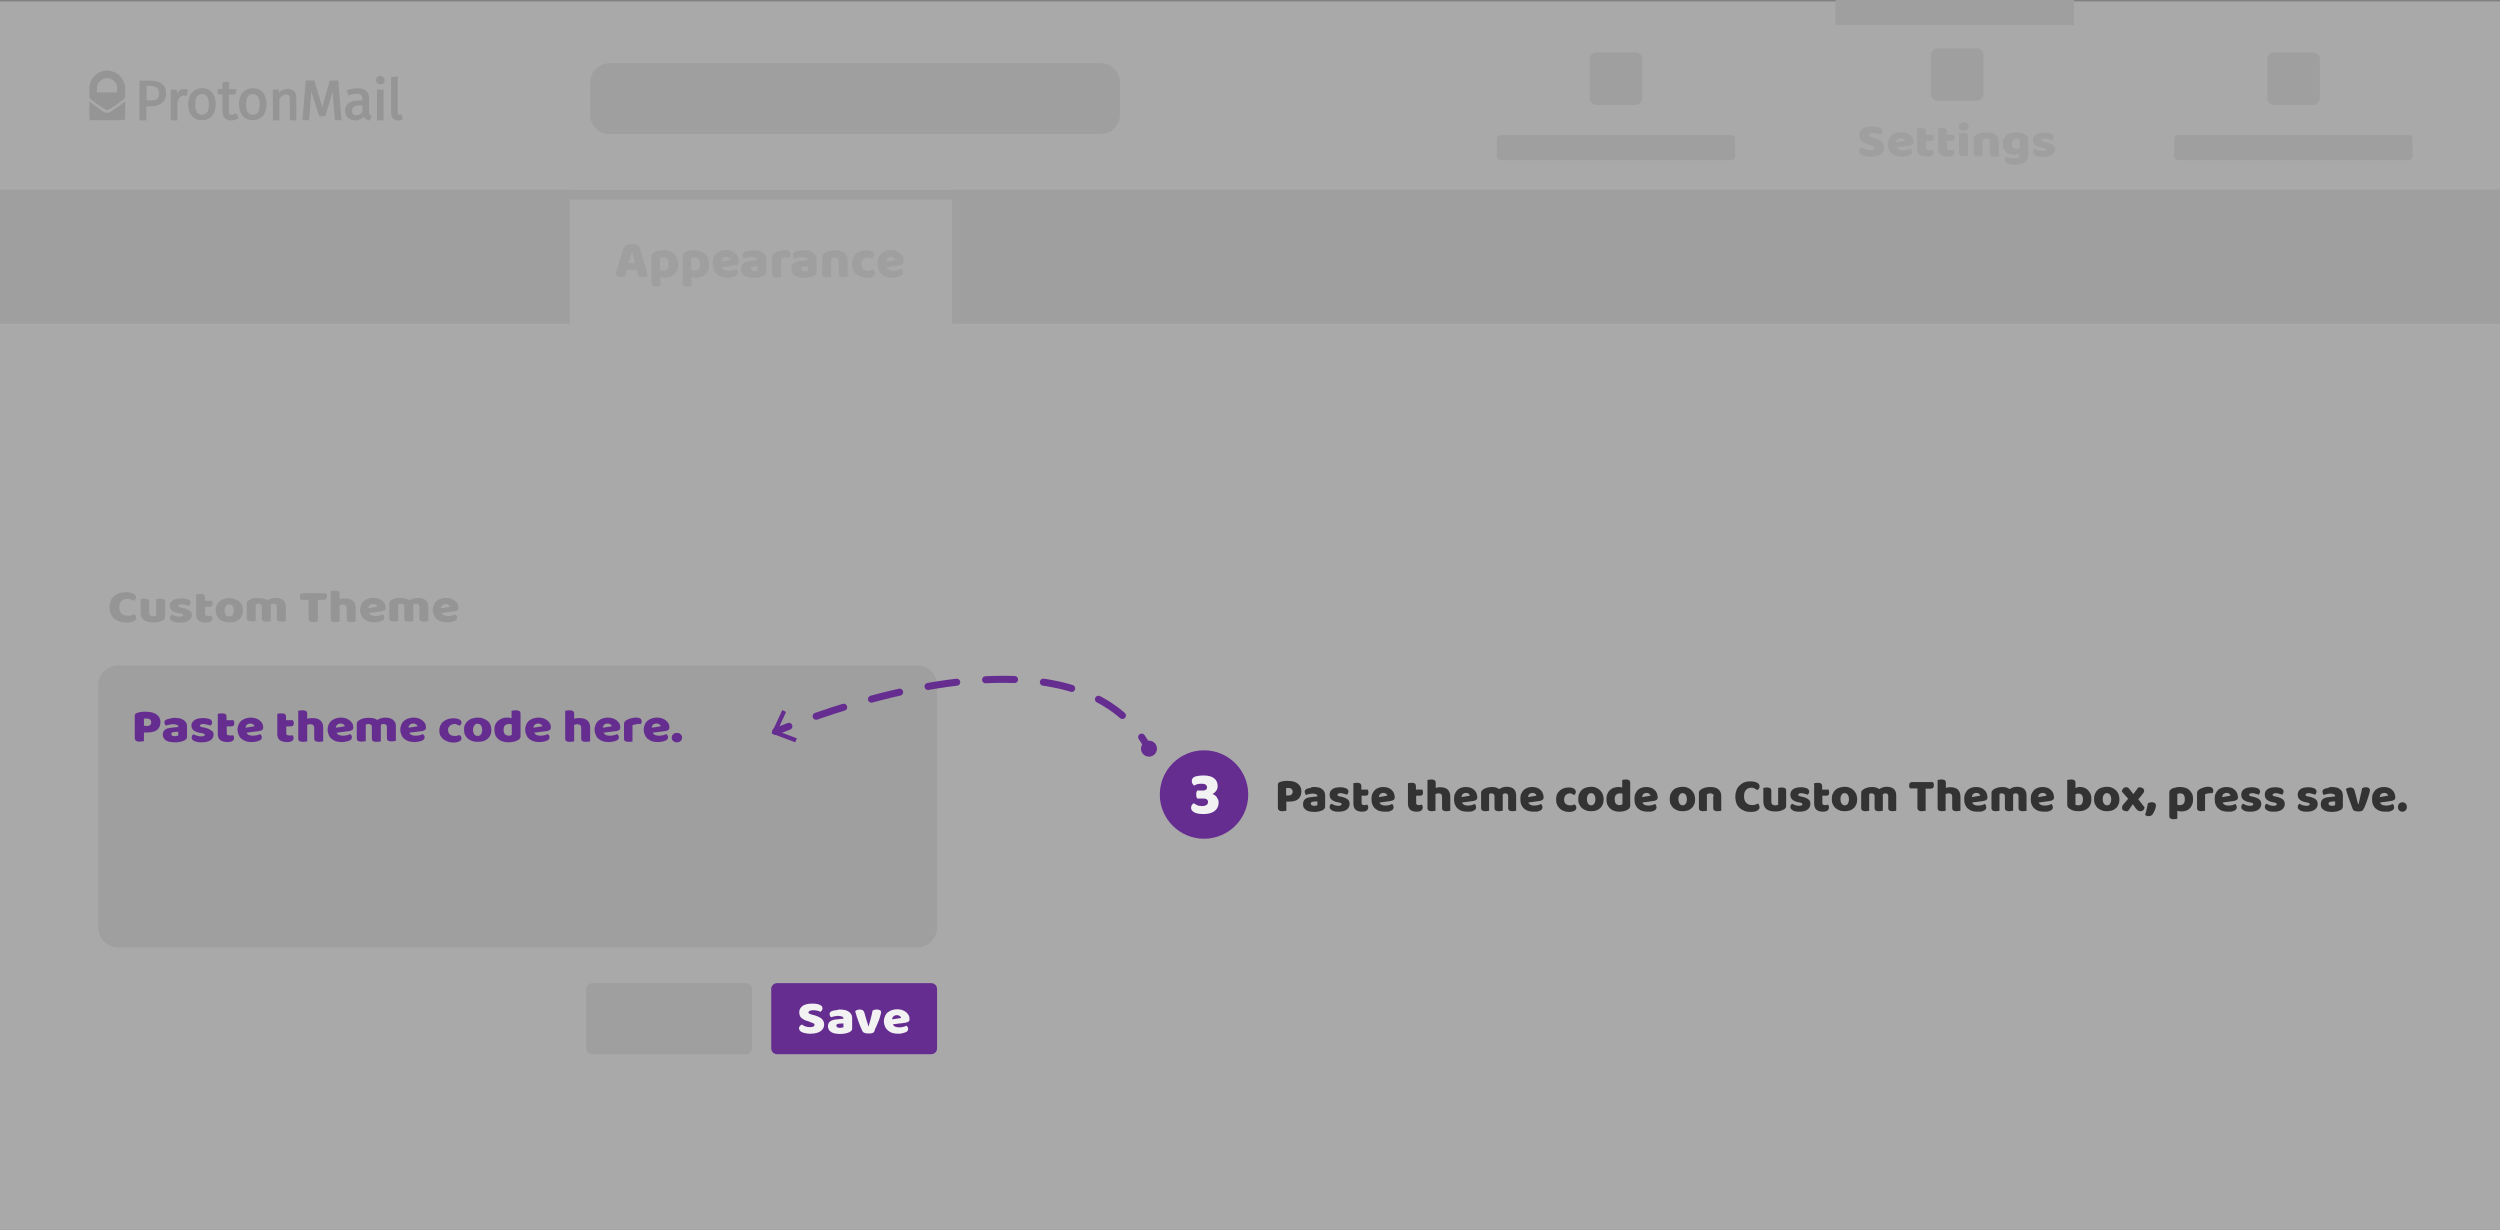 <svg version="1.1"
	 xmlns="http://www.w3.org/2000/svg" xmlns:xlink="http://www.w3.org/1999/xlink" xmlns:a="http://ns.adobe.com/AdobeSVGViewerExtensions/3.0/"
	 x="0px" y="0px" viewBox="0 0 1062.9 522.9" enable-background="new 0 0 1062.9 522.9"
	 xml:space="preserve">
<rect x="0" y="0" width="1062.9" height="522.9" fill="#808080" stroke="none"/>
<defs>
</defs>
<g id="XMLID_20_">
	<g id="XMLID_295_" opacity="0.4">
		<rect id="horizontal_x5F_frame_15_" y="77.9" fill="#E6E6E6" width="1062.9" height="444.9"/>
		<rect id="horizontal_x5F_frame_12_" y="77.9" fill="#CCCCCC" width="242.2" height="59.7"/>
		<rect id="horizontal_x5F_frame_11_" x="404.8" y="77.9" fill="#CCCCCC" width="658.2" height="59.7"/>
		<g id="XMLID_505_">
			<rect id="horizontal_x5F_frame_10_" y="0.6" fill="#E6E6E6" width="1062.9" height="80"/>
			<path id="search_x5F_bar_1_" fill="#CCCCCC" d="M468,57H259.1c-4.5,0-8.2-3.7-8.2-8.2V35.1c0-4.5,3.7-8.2,8.2-8.2H468
				c4.5,0,8.2,3.7,8.2,8.2v13.7C476.1,53.3,472.5,57,468,57z"/>
			<g id="protonmail_x5F_logo_1_">
				<path id="XMLID_580_" fill="#B3B3B3" d="M68.8,35.6c-1.1-0.9-2.8-1.3-4.9-1.3h-4.6v16.9h2.9v-6H64c2,0,3.6-0.4,4.7-1.3
					c1.3-0.9,1.9-2.4,1.9-4.3C70.6,37.8,70,36.5,68.8,35.6z M67.6,39.6c0,1.2-0.3,2-0.9,2.5c-0.5,0.4-1.3,0.6-2.5,0.6h-1.9v-6.2h1.9
					C66.4,36.6,67.6,37.6,67.6,39.6z"/>
				<path id="XMLID_579_" fill="#B3B3B3" d="M78.3,37.8c-0.8,0-1.5,0.3-2.1,0.8c-0.4,0.3-0.7,0.7-0.9,1.1l-0.2-1.6h-2.5v13.1h2.8
					v-7.6c0.2-0.8,0.9-3,2.7-3c0.4,0,0.6,0,1,0.1l0.3,0.1l0.5-2.7L79.6,38C79.2,37.9,78.8,37.8,78.3,37.8z"/>
				<path id="XMLID_576_" fill="#B3B3B3" d="M85.9,37.5c-1.8,0-3.3,0.7-4.4,1.9c-1,1.2-1.5,2.9-1.5,4.9c0,2,0.5,3.7,1.5,4.9
					c1,1.2,2.5,1.9,4.4,1.9c1.8,0,3.3-0.7,4.3-1.9c1-1.2,1.5-2.9,1.5-4.9c0-2-0.5-3.7-1.5-4.9C89.3,38.2,87.8,37.5,85.9,37.5z
					 M85.9,48.8c-2,0-2.9-1.5-2.9-4.4c0-1.5,0.3-2.7,0.8-3.4c0.5-0.7,1.2-1,2.1-1c0.9,0,1.6,0.3,2.1,1c0.5,0.7,0.8,1.9,0.8,3.4
					C88.8,47.4,87.9,48.8,85.9,48.8z"/>
				<path id="XMLID_575_" fill="#B3B3B3" d="M100,48.3c-0.6,0.3-1,0.5-1.5,0.5c-0.7,0-1.2-0.3-1.2-1.5v-7.1h2.8l0.4-2.3h-3.2v-3.1
					L94.6,35v2.8h-2v2.3h2v7.2c0,2.5,1.3,3.9,3.7,3.9c1.1,0,2.2-0.3,3-0.9l0.2-0.2l-1.1-2L100,48.3z"/>
				<path id="XMLID_572_" fill="#B3B3B3" d="M107.5,37.5c-1.8,0-3.3,0.7-4.4,1.9c-1,1.2-1.5,2.9-1.5,4.9c0,2,0.5,3.7,1.5,4.9
					c1,1.2,2.5,1.9,4.4,1.9c1.8,0,3.3-0.7,4.3-1.9c1-1.2,1.5-2.9,1.5-4.9c0-2-0.5-3.7-1.5-4.9C110.9,38.2,109.4,37.5,107.5,37.5z
					 M107.5,48.8c-2,0-2.9-1.5-2.9-4.4c0-1.5,0.3-2.7,0.8-3.4c0.5-0.7,1.2-1,2.1-1c0.9,0,1.6,0.3,2.1,1c0.5,0.7,0.8,1.9,0.8,3.4
					C110.4,47.4,109.5,48.8,107.5,48.8z"/>
				<path id="XMLID_571_" fill="#B3B3B3" d="M122.3,37.8c-1.4,0-2.7,0.6-3.7,1.6l-0.1-1.3H116v13.1h2.8v-9.2
					c0.4-0.6,1.4-1.8,2.8-1.8c1.2,0,1.6,0.5,1.6,1.8v9.2h2.8v-9.4c0-1.3-0.3-2.2-0.9-2.9C124.5,38.2,123.6,37.8,122.3,37.8z"/>
				<path id="XMLID_570_" fill="#B3B3B3" d="M140.2,34.3L137,45.5l-3.4-11.3H130l-1.4,16.9h2.8l0.7-8.6c0.1-1.2,0.2-2.7,0.2-3.8
					l3.4,10.7h2.6l3.2-10.7c0,1.1,0.1,2.5,0.2,3.8l0.7,8.6h2.8l-1.4-16.9L140.2,34.3L140.2,34.3z"/>
				<path id="XMLID_567_" fill="#B3B3B3" d="M156.9,47.8v-5.9c0-2-0.8-4.4-4.9-4.4c-1.4,0-2.8,0.3-4.3,0.8l-0.3,0.1l0.8,2.2l0.3-0.1
					c1.1-0.4,2.3-0.6,3.2-0.6c1.7,0,2.4,0.6,2.4,2.1v0.7h-1.3c-1.9,0-3.5,0.4-4.5,1.1c-1.1,0.7-1.6,1.9-1.6,3.2
					c0,2.5,1.7,4.2,4.4,4.2c0.8,0,1.6-0.2,2.2-0.5c0.5-0.2,1-0.6,1.4-1c0.4,0.8,1.2,1.3,2.3,1.5l0.3,0l0.7-2l-0.3-0.1
					C157.1,48.9,156.9,48.7,156.9,47.8z M154.1,44.8v2.7c-0.7,1-1.5,1.5-2.5,1.5c-1.4,0-1.9-0.6-1.9-2c0-0.7,0.2-1.2,0.7-1.6
					c0.5-0.4,1.4-0.6,2.6-0.6H154.1z"/>
				<rect id="XMLID_566_" x="160.3" y="38.1" fill="#B3B3B3" width="2.8" height="13.1"/>
				<path id="XMLID_565_" fill="#B3B3B3" d="M161.7,32.3c-0.5,0-1,0.2-1.3,0.5c-0.3,0.3-0.5,0.8-0.5,1.3c0,1,0.8,1.8,1.8,1.8
					c0.5,0,1-0.2,1.3-0.5c0.3-0.3,0.5-0.8,0.5-1.3C163.5,33.1,162.7,32.3,161.7,32.3z"/>
				<path id="XMLID_564_" fill="#B3B3B3" d="M170.6,48.5l-0.3,0.1c-0.2,0.1-0.4,0.1-0.7,0.1c-0.2,0-0.5,0-0.5-0.7V32.5l-2.8,0.3
					v15.1c0,1.1,0.3,1.9,0.8,2.5c0.5,0.5,1.2,0.8,2.1,0.8c0.6,0,1.3-0.2,1.9-0.5l0.3-0.1L170.6,48.5z"/>
				<path id="XMLID_561_" fill="#B3B3B3" d="M45.5,30c0,0-6.2-0.2-7.5,6.7v4.7c0,0,0.1,0.5,1.5,1.5c1.4,1,5.1,3.9,6.1,3.9
					s4.6-2.9,6.1-3.9c1.4-1,1.5-1.5,1.5-1.5v-4.7C51.8,29.8,45.5,30,45.5,30z M49.8,39.3h-4.3h-4.3v-2.6c0.9-3.4,4.3-3.5,4.3-3.5
					s3.4,0,4.3,3.5V39.3z"/>
				<path id="XMLID_560_" fill="#B3B3B3" d="M45.5,48c0,0-1-0.1-1.7-0.6C43,46.8,38,43.2,38,43.2v7.1c0,0,0,0.8,1,0.8s6.6,0,6.6,0
					s5.7,0,6.6,0s1-0.8,1-0.8v-7.1c0,0-5,3.6-5.8,4.1C46.5,47.9,45.5,48,45.5,48z"/>
			</g>
			<g id="XMLID_506_">
				<g id="XMLID_509_">
					<rect id="top_x5F_border_1_" x="780.4" fill="#CCCCCC" width="101.4" height="10.6"/>
					<g id="XMLID_510_">
						<path id="hn_x5F_icon_x5F_3_1_" fill="#CCCCCC" d="M840.5,42.8h-16.7c-1.5,0-2.8-1.2-2.8-2.8V23.4c0-1.5,1.2-2.8,2.8-2.8h16.7
							c1.5,0,2.8,1.2,2.8,2.8v16.7C843.2,41.6,842,42.8,840.5,42.8z"/>
						<g id="XMLID_511_">
							<g id="XMLID_513_">
								<path id="XMLID_537_" fill="#CCCCCC" d="M794.9,61.5c-0.6-0.2-1.2-0.4-1.8-0.6c-0.5-0.2-1-0.5-1.4-0.8
									c-0.4-0.3-0.7-0.6-0.9-1.1s-0.3-0.9-0.3-1.5c0-1.1,0.5-2,1.4-2.7c1-0.7,2.3-1,4.1-1c0.6,0,1.2,0,1.8,0.1
									c0.5,0.1,1,0.2,1.4,0.4c0.4,0.2,0.7,0.4,0.9,0.6c0.2,0.3,0.3,0.6,0.3,0.9s-0.1,0.6-0.3,0.9c-0.2,0.2-0.4,0.5-0.6,0.6
									c-0.3-0.2-0.8-0.4-1.3-0.5c-0.5-0.1-1.1-0.2-1.8-0.2c-0.7,0-1.2,0.1-1.5,0.3s-0.5,0.4-0.5,0.6c0,0.2,0.1,0.4,0.3,0.5
									c0.2,0.1,0.5,0.2,0.9,0.4l1.2,0.3c1.4,0.4,2.5,0.9,3.2,1.5c0.7,0.6,1.1,1.5,1.1,2.5c0,1.1-0.5,2.1-1.5,2.8
									c-1,0.7-2.4,1.1-4.4,1.1c-0.7,0-1.3,0-1.9-0.2c-0.6-0.1-1.1-0.2-1.5-0.4c-0.4-0.2-0.8-0.4-1-0.7c-0.2-0.3-0.4-0.6-0.4-1
									c0-0.4,0.1-0.7,0.4-1c0.3-0.3,0.5-0.5,0.8-0.6c0.4,0.3,0.9,0.5,1.5,0.8c0.6,0.2,1.3,0.3,2,0.3c0.7,0,1.2-0.1,1.5-0.3
									c0.3-0.2,0.4-0.4,0.4-0.7c0-0.3-0.1-0.5-0.4-0.6c-0.2-0.1-0.6-0.3-1-0.4L794.9,61.5z"/>
								<path id="XMLID_532_" fill="#CCCCCC" d="M808.7,66.6c-0.9,0-1.7-0.1-2.4-0.3s-1.4-0.6-1.9-1c-0.6-0.4-1-1-1.3-1.7
									c-0.3-0.7-0.5-1.4-0.5-2.3c0-0.9,0.2-1.6,0.5-2.3c0.3-0.6,0.7-1.2,1.3-1.6c0.5-0.4,1.1-0.7,1.8-0.9c0.7-0.2,1.3-0.3,2-0.3
									c0.8,0,1.5,0.1,2.1,0.3c0.6,0.2,1.2,0.5,1.7,0.9c0.5,0.4,0.8,0.8,1.1,1.3c0.3,0.5,0.4,1.1,0.4,1.7c0,0.5-0.1,0.8-0.4,1
									c-0.3,0.2-0.7,0.4-1.2,0.5l-5.5,0.7c0.2,0.4,0.5,0.8,1,1c0.5,0.2,1.1,0.3,1.7,0.3c0.6,0,1.2-0.1,1.7-0.2
									c0.5-0.1,1-0.3,1.3-0.5c0.2,0.1,0.4,0.3,0.6,0.6c0.2,0.2,0.2,0.5,0.2,0.8c0,0.6-0.3,1-0.9,1.3c-0.5,0.2-1,0.4-1.6,0.5
									C809.8,66.6,809.2,66.6,808.7,66.6z M808.1,58.7c-0.4,0-0.7,0.1-0.9,0.2c-0.3,0.1-0.5,0.2-0.6,0.4c-0.2,0.2-0.3,0.4-0.4,0.6
									s-0.1,0.4-0.1,0.6l3.8-0.6c0-0.3-0.2-0.5-0.5-0.8C809,58.9,808.6,58.7,808.1,58.7z"/>
								<path id="XMLID_530_" fill="#CCCCCC" d="M818.9,62.9c0,0.3,0.1,0.6,0.4,0.7c0.2,0.1,0.6,0.2,1,0.2c0.2,0,0.5,0,0.7,0
									s0.4-0.1,0.6-0.1c0.1,0.1,0.2,0.3,0.3,0.5c0.1,0.2,0.1,0.4,0.1,0.7c0,0.5-0.2,0.9-0.6,1.2c-0.4,0.3-1.2,0.5-2.2,0.5
									c-1.3,0-2.3-0.3-3-0.8s-1.1-1.4-1.1-2.6v-8.6c0.2,0,0.4-0.1,0.7-0.1s0.6-0.1,1-0.1c0.6,0,1.2,0.1,1.5,0.3
									c0.4,0.2,0.5,0.6,0.5,1.3v1.3h2.9c0.1,0.1,0.2,0.3,0.3,0.6s0.1,0.5,0.1,0.7c0,0.5-0.1,0.8-0.3,1c-0.2,0.2-0.5,0.3-0.9,0.3
									h-2V62.9z"/>
								<path id="XMLID_528_" fill="#CCCCCC" d="M827.8,62.9c0,0.3,0.1,0.6,0.4,0.7c0.2,0.1,0.6,0.2,1,0.2c0.2,0,0.5,0,0.7,0
									s0.4-0.1,0.6-0.1c0.1,0.1,0.2,0.3,0.3,0.5c0.1,0.2,0.1,0.4,0.1,0.7c0,0.5-0.2,0.9-0.6,1.2c-0.4,0.3-1.2,0.5-2.2,0.5
									c-1.3,0-2.3-0.3-3-0.8s-1.1-1.4-1.1-2.6v-8.6c0.2,0,0.4-0.1,0.7-0.1s0.6-0.1,1-0.1c0.6,0,1.2,0.1,1.5,0.3
									c0.4,0.2,0.5,0.6,0.5,1.3v1.3h2.9c0.1,0.1,0.2,0.3,0.3,0.6s0.1,0.5,0.1,0.7c0,0.5-0.1,0.8-0.3,1c-0.2,0.2-0.5,0.3-0.9,0.3
									h-2V62.9z"/>
								<path id="XMLID_525_" fill="#CCCCCC" d="M832.8,53.8c0-0.5,0.2-0.9,0.6-1.3c0.4-0.3,0.9-0.5,1.5-0.5c0.6,0,1.1,0.2,1.5,0.5
									c0.4,0.3,0.6,0.8,0.6,1.3c0,0.5-0.2,0.9-0.6,1.3s-0.9,0.5-1.5,0.5c-0.6,0-1.1-0.2-1.5-0.5S832.8,54.4,832.8,53.8z
									 M836.7,66.3c-0.2,0-0.4,0.1-0.7,0.1c-0.3,0-0.6,0.1-1,0.1c-0.3,0-0.6,0-0.9-0.1c-0.3,0-0.5-0.1-0.7-0.2
									c-0.2-0.1-0.3-0.3-0.4-0.5c-0.1-0.2-0.1-0.5-0.1-0.8v-8.2c0.2,0,0.4-0.1,0.7-0.1c0.3,0,0.6-0.1,1-0.1c0.3,0,0.6,0,0.9,0.1
									c0.3,0,0.5,0.1,0.7,0.2c0.2,0.1,0.3,0.3,0.4,0.5s0.1,0.5,0.1,0.8V66.3z"/>
								<path id="XMLID_520_" fill="#CCCCCC" d="M846,60.1c0-0.4-0.1-0.7-0.4-0.9c-0.3-0.2-0.6-0.3-1.1-0.3c-0.3,0-0.6,0-0.9,0.1
									c-0.3,0.1-0.5,0.2-0.7,0.3v7c-0.1,0-0.4,0.1-0.7,0.1c-0.3,0-0.6,0.1-1,0.1c-0.3,0-0.6,0-0.9-0.1c-0.3,0-0.5-0.1-0.7-0.2
									c-0.2-0.1-0.3-0.3-0.4-0.5c-0.1-0.2-0.1-0.5-0.1-0.8v-6c0-0.4,0.1-0.7,0.3-0.9c0.2-0.2,0.4-0.4,0.7-0.6
									c0.5-0.3,1.1-0.6,1.9-0.8c0.8-0.2,1.6-0.3,2.5-0.3c1.7,0,3,0.3,3.9,1c0.9,0.7,1.4,1.6,1.4,2.8v6.3c-0.1,0-0.4,0.1-0.7,0.1
									c-0.3,0-0.6,0.1-1,0.1c-0.3,0-0.6,0-0.9-0.1c-0.3,0-0.5-0.1-0.7-0.2c-0.2-0.1-0.3-0.3-0.4-0.5c-0.1-0.2-0.1-0.5-0.1-0.8
									V60.1z"/>
								<path id="XMLID_516_" fill="#CCCCCC" d="M857.3,56.3c0.8,0,1.6,0.1,2.3,0.3c0.7,0.2,1.3,0.4,1.7,0.8
									c0.3,0.2,0.5,0.4,0.7,0.6c0.2,0.2,0.3,0.5,0.3,0.9v7c0,0.7-0.1,1.3-0.4,1.8c-0.3,0.5-0.7,0.9-1.2,1.3
									c-0.5,0.3-1.1,0.6-1.8,0.8c-0.7,0.2-1.4,0.2-2.2,0.2c-1.3,0-2.4-0.2-3.2-0.5c-0.8-0.3-1.2-0.9-1.2-1.6
									c0-0.3,0.1-0.6,0.2-0.8s0.3-0.4,0.5-0.5c0.4,0.2,0.9,0.4,1.4,0.5c0.5,0.1,1.1,0.2,1.7,0.2c0.8,0,1.4-0.1,1.9-0.4
									c0.5-0.2,0.7-0.6,0.7-1.2v-0.3c-0.6,0.2-1.3,0.4-2.2,0.4c-0.7,0-1.3-0.1-1.9-0.3c-0.6-0.2-1.1-0.5-1.6-0.8
									c-0.5-0.4-0.8-0.9-1.1-1.5c-0.3-0.6-0.4-1.3-0.4-2.1c0-0.8,0.1-1.5,0.4-2.1c0.3-0.6,0.7-1.1,1.2-1.5s1.1-0.7,1.8-0.9
									C855.7,56.3,856.5,56.3,857.3,56.3z M858.7,59.2c-0.1-0.1-0.3-0.1-0.5-0.2c-0.2-0.1-0.4-0.1-0.7-0.1c-0.7,0-1.3,0.2-1.6,0.6
									c-0.4,0.4-0.5,0.9-0.5,1.6c0,0.8,0.2,1.3,0.5,1.7c0.4,0.3,0.8,0.5,1.4,0.5c0.6,0,1.1-0.1,1.4-0.4V59.2z"/>
								<path id="XMLID_514_" fill="#CCCCCC" d="M873.7,63.4c0,1-0.4,1.8-1.3,2.4c-0.8,0.6-2.1,0.9-3.7,0.9c-0.6,0-1.2,0-1.7-0.1
									c-0.5-0.1-1-0.2-1.4-0.4c-0.4-0.2-0.7-0.4-0.9-0.6c-0.2-0.3-0.3-0.6-0.3-0.9c0-0.3,0.1-0.6,0.2-0.8s0.3-0.4,0.5-0.6
									c0.4,0.2,0.9,0.4,1.5,0.6c0.6,0.2,1.2,0.3,1.9,0.3c0.5,0,0.8-0.1,1.1-0.2s0.4-0.3,0.4-0.5c0-0.2-0.1-0.3-0.3-0.4
									c-0.2-0.1-0.5-0.2-0.9-0.3l-0.7-0.1c-1.3-0.2-2.2-0.6-2.9-1.1c-0.6-0.5-0.9-1.2-0.9-2.1c0-0.5,0.1-0.9,0.4-1.3
									c0.2-0.4,0.6-0.7,1-1s0.9-0.5,1.5-0.6c0.6-0.1,1.3-0.2,2-0.2c0.5,0,1.1,0,1.5,0.1c0.5,0.1,0.9,0.2,1.3,0.3
									c0.4,0.1,0.6,0.3,0.8,0.6s0.3,0.5,0.3,0.8c0,0.3-0.1,0.6-0.2,0.8c-0.1,0.2-0.3,0.4-0.5,0.6c-0.1-0.1-0.3-0.1-0.5-0.2
									c-0.2-0.1-0.5-0.1-0.8-0.2c-0.3-0.1-0.6-0.1-0.9-0.2c-0.3,0-0.6-0.1-0.8-0.1c-0.5,0-0.9,0.1-1.1,0.2
									c-0.3,0.1-0.4,0.3-0.4,0.5c0,0.1,0.1,0.3,0.2,0.4c0.1,0.1,0.4,0.2,0.8,0.3l0.7,0.1c1.4,0.3,2.4,0.7,3,1.2
									S873.7,62.6,873.7,63.4z"/>
							</g>
						</g>
					</g>
				</g>
				<g id="XMLID_508_">
					<path id="hn_x5F_link_x5F_2_1_" fill="#CCCCCC" d="M1024,68.1h-97.9c-1,0-1.7-0.8-1.7-1.7v-7.3c0-1,0.8-1.7,1.7-1.7h97.9
						c1,0,1.7,0.8,1.7,1.7v7.3C1025.8,67.4,1025,68.1,1024,68.1z"/>
					<path id="hn_x5F_icon_x5F_2_1_" fill="#CCCCCC" d="M983.5,44.6h-16.7c-1.5,0-2.8-1.2-2.8-2.8V25.1c0-1.5,1.2-2.8,2.8-2.8h16.7
						c1.5,0,2.8,1.2,2.8,2.8v16.7C986.2,43.4,985,44.6,983.5,44.6z"/>
				</g>
				<g id="XMLID_507_">
					<path id="hn_x5F_link_x5F_1_1_" fill="#CCCCCC" d="M736,68.1h-97.9c-1,0-1.7-0.8-1.7-1.7v-7.3c0-1,0.8-1.7,1.7-1.7H736
						c1,0,1.7,0.8,1.7,1.7v7.3C737.7,67.4,736.9,68.1,736,68.1z"/>
					<path id="hn_x5F_icon_x5F_1_1_" fill="#CCCCCC" d="M695.4,44.6h-16.7c-1.5,0-2.8-1.2-2.8-2.8V25.1c0-1.5,1.2-2.8,2.8-2.8h16.7
						c1.5,0,2.8,1.2,2.8,2.8v16.7C698.1,43.4,696.9,44.6,695.4,44.6z"/>
				</g>
			</g>
		</g>
		<g id="XMLID_447_">
			<g id="XMLID_449_">
				<path id="XMLID_473_" fill="#B3B3B3" d="M54.2,254.6c-1.1,0-2,0.3-2.6,0.9c-0.6,0.6-0.9,1.5-0.9,2.7c0,1.2,0.3,2.1,1,2.7
					s1.6,0.9,2.7,0.9c0.6,0,1.1-0.1,1.5-0.2c0.4-0.1,0.8-0.3,1.2-0.5c0.3,0.2,0.4,0.4,0.6,0.7c0.1,0.3,0.2,0.6,0.2,0.9
					c0,0.5-0.3,1-1,1.4c-0.7,0.4-1.7,0.6-3.1,0.6c-1,0-1.9-0.1-2.8-0.4c-0.9-0.3-1.6-0.6-2.3-1.2c-0.7-0.5-1.2-1.2-1.5-2
					c-0.4-0.8-0.6-1.8-0.6-2.9c0-1,0.2-2,0.5-2.8s0.9-1.5,1.5-2c0.6-0.5,1.4-1,2.2-1.2c0.8-0.3,1.7-0.4,2.7-0.4
					c1.4,0,2.4,0.2,3.2,0.6s1.1,0.9,1.1,1.5c0,0.3-0.1,0.6-0.3,0.9c-0.2,0.3-0.4,0.5-0.7,0.6c-0.4-0.2-0.8-0.4-1.2-0.6
					C55.3,254.7,54.8,254.6,54.2,254.6z"/>
				<path id="XMLID_471_" fill="#B3B3B3" d="M59.6,254.7c0.1,0,0.4-0.1,0.7-0.1s0.6-0.1,1-0.1c0.3,0,0.6,0,0.9,0.1
					c0.3,0,0.5,0.1,0.7,0.2s0.3,0.3,0.4,0.5c0.1,0.2,0.1,0.5,0.1,0.8v4.3c0,0.5,0.1,0.9,0.4,1.2c0.3,0.2,0.7,0.4,1.3,0.4
					c0.3,0,0.6,0,0.8-0.1c0.2-0.1,0.4-0.1,0.5-0.2v-7c0.1,0,0.4-0.1,0.7-0.1s0.6-0.1,1-0.1c0.3,0,0.6,0,0.9,0.1
					c0.3,0,0.5,0.1,0.7,0.2s0.3,0.3,0.4,0.5c0.1,0.2,0.1,0.5,0.1,0.8v6.1c0,0.7-0.3,1.2-0.9,1.5c-0.5,0.3-1.1,0.5-1.8,0.7
					s-1.5,0.2-2.3,0.2c-0.8,0-1.5-0.1-2.2-0.2c-0.7-0.2-1.3-0.4-1.7-0.7s-0.9-0.8-1.1-1.3s-0.4-1.2-0.4-1.9V254.7z"/>
				<path id="XMLID_469_" fill="#B3B3B3" d="M81.6,261.4c0,1-0.4,1.8-1.3,2.4c-0.8,0.6-2.1,0.9-3.7,0.9c-0.6,0-1.2,0-1.7-0.1
					c-0.5-0.1-1-0.2-1.4-0.4c-0.4-0.2-0.7-0.4-0.9-0.6s-0.3-0.6-0.3-0.9c0-0.3,0.1-0.6,0.2-0.8c0.1-0.2,0.3-0.4,0.5-0.6
					c0.4,0.2,0.9,0.4,1.5,0.6s1.2,0.3,1.9,0.3c0.5,0,0.8-0.1,1.1-0.2c0.2-0.1,0.4-0.3,0.4-0.5c0-0.2-0.1-0.3-0.3-0.4
					c-0.2-0.1-0.5-0.2-0.9-0.3l-0.7-0.1c-1.3-0.2-2.2-0.6-2.9-1.1c-0.6-0.5-0.9-1.2-0.9-2.1c0-0.5,0.1-0.9,0.4-1.3
					c0.2-0.4,0.6-0.7,1-1c0.4-0.3,0.9-0.5,1.5-0.6c0.6-0.1,1.3-0.2,2-0.2c0.5,0,1.1,0,1.5,0.1s0.9,0.2,1.3,0.3
					c0.4,0.1,0.6,0.3,0.8,0.6s0.3,0.5,0.3,0.8c0,0.3-0.1,0.6-0.2,0.8c-0.1,0.2-0.3,0.4-0.5,0.6c-0.1-0.1-0.3-0.1-0.5-0.2
					s-0.5-0.1-0.8-0.2c-0.3-0.1-0.6-0.1-0.9-0.2c-0.3,0-0.6-0.1-0.8-0.1c-0.5,0-0.9,0.1-1.1,0.2c-0.3,0.1-0.4,0.3-0.4,0.5
					c0,0.1,0.1,0.3,0.2,0.4c0.1,0.1,0.4,0.2,0.8,0.3l0.7,0.1c1.4,0.3,2.4,0.7,3,1.2C81.3,259.9,81.6,260.6,81.6,261.4z"/>
				<path id="XMLID_467_" fill="#B3B3B3" d="M87.2,261c0,0.3,0.1,0.6,0.4,0.7c0.2,0.1,0.6,0.2,1,0.2c0.2,0,0.5,0,0.7,0
					s0.4-0.1,0.6-0.1c0.1,0.1,0.2,0.3,0.3,0.5c0.1,0.2,0.1,0.4,0.1,0.7c0,0.5-0.2,0.9-0.6,1.2c-0.4,0.3-1.2,0.5-2.2,0.5
					c-1.3,0-2.3-0.3-3-0.8c-0.7-0.5-1.1-1.4-1.1-2.6v-8.6c0.2,0,0.4-0.1,0.7-0.1c0.3,0,0.6-0.1,1-0.1c0.6,0,1.2,0.1,1.5,0.3
					c0.4,0.2,0.5,0.6,0.5,1.3v1.3h2.9c0.1,0.1,0.2,0.3,0.3,0.6c0.1,0.2,0.1,0.5,0.1,0.7c0,0.5-0.1,0.8-0.3,1
					c-0.2,0.2-0.5,0.3-0.9,0.3h-2V261z"/>
				<path id="XMLID_464_" fill="#B3B3B3" d="M103.3,259.5c0,0.8-0.1,1.6-0.4,2.2c-0.3,0.6-0.7,1.2-1.2,1.6c-0.5,0.4-1.1,0.8-1.8,1
					c-0.7,0.2-1.5,0.3-2.4,0.3s-1.7-0.1-2.4-0.4c-0.7-0.2-1.3-0.6-1.8-1c-0.5-0.4-0.9-1-1.2-1.6c-0.3-0.6-0.4-1.4-0.4-2.2
					c0-0.8,0.1-1.5,0.4-2.1c0.3-0.6,0.7-1.2,1.2-1.6c0.5-0.4,1.1-0.8,1.8-1c0.7-0.2,1.5-0.4,2.4-0.4s1.7,0.1,2.4,0.4s1.3,0.6,1.8,1
					c0.5,0.4,0.9,1,1.2,1.6C103.1,258,103.3,258.7,103.3,259.5z M95.5,259.5c0,0.8,0.2,1.4,0.5,1.9c0.3,0.4,0.8,0.7,1.5,0.7
					c0.6,0,1.1-0.2,1.4-0.7s0.5-1.1,0.5-1.9c0-0.8-0.2-1.4-0.5-1.9c-0.3-0.4-0.8-0.7-1.4-0.7s-1.1,0.2-1.4,0.7
					C95.7,258,95.5,258.7,95.5,259.5z"/>
				<path id="XMLID_462_" fill="#B3B3B3" d="M110.3,254.3c0.6,0,1.2,0.1,1.8,0.2c0.6,0.2,1.1,0.4,1.5,0.7c0.4-0.3,0.9-0.5,1.5-0.7
					c0.6-0.2,1.2-0.3,2-0.3c0.6,0,1.1,0.1,1.6,0.2c0.5,0.1,1,0.3,1.4,0.6s0.8,0.7,1,1.1c0.3,0.5,0.4,1.1,0.4,1.7v6.3
					c-0.1,0-0.4,0.1-0.7,0.1c-0.3,0-0.6,0.1-1,0.1c-0.3,0-0.6,0-0.9-0.1c-0.3,0-0.5-0.1-0.7-0.2c-0.2-0.1-0.3-0.3-0.4-0.5
					c-0.1-0.2-0.1-0.5-0.1-0.8v-4.8c0-0.4-0.1-0.7-0.4-0.9c-0.3-0.2-0.6-0.3-1-0.3c-0.2,0-0.4,0-0.7,0.1s-0.4,0.2-0.5,0.3
					c0,0.1,0,0.1,0,0.2s0,0.1,0,0.1v6.7c-0.2,0-0.4,0.1-0.7,0.1s-0.6,0.1-1,0.1c-0.3,0-0.6,0-0.9-0.1c-0.3,0-0.5-0.1-0.7-0.2
					s-0.3-0.3-0.4-0.5c-0.1-0.2-0.1-0.5-0.1-0.8v-4.8c0-0.4-0.1-0.7-0.4-0.9c-0.3-0.2-0.6-0.3-1-0.3c-0.3,0-0.5,0-0.7,0.1
					c-0.2,0.1-0.4,0.1-0.5,0.2v7c-0.1,0-0.4,0.1-0.7,0.1c-0.3,0-0.6,0.1-1,0.1c-0.3,0-0.6,0-0.9-0.1c-0.3,0-0.5-0.1-0.7-0.2
					s-0.3-0.3-0.4-0.5c-0.1-0.2-0.1-0.5-0.1-0.8v-6c0-0.4,0.1-0.6,0.3-0.9c0.2-0.2,0.4-0.4,0.7-0.6c0.5-0.3,1.1-0.6,1.9-0.8
					S109.5,254.3,110.3,254.3z"/>
				<path id="XMLID_460_" fill="#B3B3B3" d="M127.9,255c-0.1-0.1-0.2-0.3-0.3-0.6c-0.1-0.3-0.1-0.5-0.1-0.8c0-0.5,0.1-0.9,0.4-1.1
					c0.3-0.2,0.6-0.3,1-0.3h9.7c0.1,0.1,0.2,0.3,0.3,0.6c0.1,0.3,0.1,0.5,0.1,0.8c0,0.5-0.1,0.9-0.4,1.1c-0.3,0.2-0.6,0.3-1,0.3
					h-2.5v9.3c-0.2,0-0.4,0.1-0.8,0.1s-0.7,0.1-1,0.1c-0.3,0-0.6,0-0.9-0.1c-0.3,0-0.5-0.1-0.7-0.3c-0.2-0.1-0.3-0.3-0.4-0.5
					c-0.1-0.2-0.1-0.5-0.1-0.8V255H127.9z"/>
				<path id="XMLID_458_" fill="#B3B3B3" d="M151.2,264.3c-0.1,0-0.4,0.1-0.7,0.1s-0.6,0.1-1,0.1c-0.3,0-0.6,0-0.9-0.1
					s-0.5-0.1-0.7-0.2c-0.2-0.1-0.3-0.3-0.4-0.5c-0.1-0.2-0.1-0.5-0.1-0.8v-4.4c0-0.5-0.2-0.9-0.5-1.2c-0.3-0.2-0.7-0.3-1.1-0.3
					c-0.3,0-0.6,0-0.8,0.1c-0.3,0.1-0.5,0.1-0.6,0.2v7c-0.1,0-0.4,0.1-0.7,0.1s-0.6,0.1-1,0.1c-0.3,0-0.6,0-0.9-0.1
					c-0.3,0-0.5-0.1-0.7-0.2c-0.2-0.1-0.3-0.3-0.4-0.5c-0.1-0.2-0.1-0.5-0.1-0.8v-11.6c0.2,0,0.4-0.1,0.7-0.1s0.6-0.1,1-0.1
					c0.3,0,0.6,0,0.9,0.1c0.3,0,0.5,0.1,0.7,0.2c0.2,0.1,0.3,0.3,0.4,0.5c0.1,0.2,0.1,0.5,0.1,0.8v2c0.2-0.1,0.5-0.1,0.9-0.2
					c0.4-0.1,0.8-0.1,1.3-0.1c1.5,0,2.6,0.3,3.4,1s1.2,1.6,1.2,3V264.3z"/>
				<path id="XMLID_455_" fill="#B3B3B3" d="M159.2,264.6c-0.9,0-1.7-0.1-2.4-0.3c-0.7-0.2-1.4-0.6-1.9-1c-0.6-0.4-1-1-1.3-1.7
					s-0.5-1.4-0.5-2.3c0-0.9,0.2-1.6,0.5-2.3c0.3-0.6,0.7-1.2,1.3-1.6c0.5-0.4,1.1-0.7,1.8-0.9c0.7-0.2,1.3-0.3,2-0.3
					c0.8,0,1.5,0.1,2.1,0.3c0.6,0.2,1.2,0.5,1.7,0.9c0.5,0.4,0.8,0.8,1.1,1.3c0.3,0.5,0.4,1.1,0.4,1.7c0,0.5-0.1,0.8-0.4,1
					c-0.3,0.2-0.7,0.4-1.2,0.5l-5.5,0.7c0.2,0.4,0.5,0.8,1,1c0.5,0.2,1.1,0.3,1.7,0.3c0.6,0,1.2-0.1,1.7-0.2c0.5-0.1,1-0.3,1.3-0.5
					c0.2,0.1,0.4,0.3,0.6,0.6c0.2,0.2,0.2,0.5,0.2,0.8c0,0.6-0.3,1-0.9,1.3c-0.5,0.2-1,0.4-1.6,0.5S159.8,264.6,159.2,264.6z
					 M158.6,256.8c-0.4,0-0.7,0.1-0.9,0.2c-0.3,0.1-0.5,0.2-0.6,0.4c-0.2,0.2-0.3,0.4-0.4,0.6s-0.1,0.4-0.1,0.6l3.8-0.6
					c0-0.3-0.2-0.5-0.5-0.8C159.6,256.9,159.2,256.8,158.6,256.8z"/>
				<path id="XMLID_453_" fill="#B3B3B3" d="M170.9,254.3c0.6,0,1.2,0.1,1.8,0.2c0.6,0.2,1.1,0.4,1.5,0.7c0.4-0.3,0.9-0.5,1.5-0.7
					c0.6-0.2,1.2-0.3,2-0.3c0.6,0,1.1,0.1,1.6,0.2c0.5,0.1,1,0.3,1.4,0.6s0.8,0.7,1,1.1c0.3,0.5,0.4,1.1,0.4,1.7v6.3
					c-0.1,0-0.4,0.1-0.7,0.1c-0.3,0-0.6,0.1-1,0.1c-0.3,0-0.6,0-0.9-0.1c-0.3,0-0.5-0.1-0.7-0.2c-0.2-0.1-0.3-0.3-0.4-0.5
					c-0.1-0.2-0.1-0.5-0.1-0.8v-4.8c0-0.4-0.1-0.7-0.4-0.9c-0.3-0.2-0.6-0.3-1-0.3c-0.2,0-0.4,0-0.7,0.1s-0.4,0.2-0.5,0.3
					c0,0.1,0,0.1,0,0.2s0,0.1,0,0.1v6.7c-0.2,0-0.4,0.1-0.7,0.1s-0.6,0.1-1,0.1c-0.3,0-0.6,0-0.9-0.1c-0.3,0-0.5-0.1-0.7-0.2
					s-0.3-0.3-0.4-0.5c-0.1-0.2-0.1-0.5-0.1-0.8v-4.8c0-0.4-0.1-0.7-0.4-0.9c-0.3-0.2-0.6-0.3-1-0.3c-0.3,0-0.5,0-0.7,0.1
					c-0.2,0.1-0.4,0.1-0.5,0.2v7c-0.1,0-0.4,0.1-0.7,0.1c-0.3,0-0.6,0.1-1,0.1c-0.3,0-0.6,0-0.9-0.1c-0.3,0-0.5-0.1-0.7-0.2
					s-0.3-0.3-0.4-0.5c-0.1-0.2-0.1-0.5-0.1-0.8v-6c0-0.4,0.1-0.6,0.3-0.9c0.2-0.2,0.4-0.4,0.7-0.6c0.5-0.3,1.1-0.6,1.9-0.8
					S170,254.3,170.9,254.3z"/>
				<path id="XMLID_450_" fill="#B3B3B3" d="M190.1,264.6c-0.9,0-1.7-0.1-2.4-0.3c-0.7-0.2-1.4-0.6-1.9-1c-0.6-0.4-1-1-1.3-1.7
					s-0.5-1.4-0.5-2.3c0-0.9,0.2-1.6,0.5-2.3c0.3-0.6,0.7-1.2,1.3-1.6c0.5-0.4,1.1-0.7,1.8-0.9c0.7-0.2,1.3-0.3,2-0.3
					c0.8,0,1.5,0.1,2.1,0.3c0.6,0.2,1.2,0.5,1.7,0.9c0.5,0.4,0.8,0.8,1.1,1.3c0.3,0.5,0.4,1.1,0.4,1.7c0,0.5-0.1,0.8-0.4,1
					c-0.3,0.2-0.7,0.4-1.2,0.5l-5.5,0.7c0.2,0.4,0.5,0.8,1,1c0.5,0.2,1.1,0.3,1.7,0.3c0.6,0,1.2-0.1,1.7-0.2c0.5-0.1,1-0.3,1.3-0.5
					c0.2,0.1,0.4,0.3,0.6,0.6c0.2,0.2,0.2,0.5,0.2,0.8c0,0.6-0.3,1-0.9,1.3c-0.5,0.2-1,0.4-1.6,0.5S190.6,264.6,190.1,264.6z
					 M189.5,256.8c-0.4,0-0.7,0.1-0.9,0.2c-0.3,0.1-0.5,0.2-0.6,0.4c-0.2,0.2-0.3,0.4-0.4,0.6s-0.1,0.4-0.1,0.6l3.8-0.6
					c0-0.3-0.2-0.5-0.5-0.8C190.5,256.9,190.1,256.8,189.5,256.8z"/>
			</g>
		</g>
		<g id="XMLID_419_">
			<path id="XMLID_444_" fill="#CCCCCC" d="M265.9,104.4c0.3-0.2,0.6-0.3,1.2-0.4c0.5-0.1,1-0.2,1.6-0.2c0.8,0,1.4,0.1,2,0.3
				c0.6,0.2,1,0.6,1.1,1c0.3,0.8,0.6,1.7,0.9,2.7c0.3,1,0.6,2.1,1,3.2c0.3,1.1,0.6,2.2,0.9,3.3c0.3,1.1,0.6,2,0.8,2.9
				c-0.2,0.2-0.5,0.4-0.8,0.5c-0.4,0.1-0.8,0.2-1.3,0.2c-0.4,0-0.7,0-0.9-0.1c-0.3-0.1-0.5-0.2-0.6-0.3c-0.2-0.1-0.3-0.3-0.4-0.5
				c-0.1-0.2-0.2-0.4-0.3-0.7l-0.4-1.6h-4.1c-0.1,0.5-0.2,0.9-0.4,1.4c-0.1,0.5-0.2,1-0.4,1.4c-0.2,0.1-0.4,0.1-0.7,0.2
				c-0.2,0.1-0.5,0.1-0.9,0.1c-0.8,0-1.3-0.1-1.7-0.4c-0.4-0.3-0.6-0.6-0.6-1.1c0-0.2,0-0.4,0.1-0.6s0.1-0.5,0.2-0.7
				c0.1-0.4,0.3-0.9,0.4-1.5c0.2-0.6,0.4-1.3,0.6-2c0.2-0.7,0.5-1.4,0.7-2.2c0.3-0.7,0.5-1.4,0.7-2.1c0.2-0.7,0.4-1.2,0.6-1.8
				C265.7,105.1,265.8,104.7,265.9,104.4z M268.6,107.4c-0.2,0.6-0.5,1.3-0.7,2.1s-0.5,1.6-0.7,2.4h2.8c-0.2-0.8-0.4-1.6-0.6-2.4
				c-0.2-0.8-0.4-1.5-0.6-2.1H268.6z"/>
			<path id="XMLID_441_" fill="#CCCCCC" d="M282,106.4c0.9,0,1.8,0.1,2.5,0.4s1.4,0.6,2,1.1c0.6,0.5,1,1.1,1.3,1.8
				c0.3,0.7,0.5,1.6,0.5,2.6c0,1-0.1,1.8-0.4,2.5c-0.3,0.7-0.7,1.3-1.2,1.8c-0.5,0.5-1.1,0.9-1.8,1.1c-0.7,0.2-1.5,0.4-2.3,0.4
				c-0.7,0-1.3-0.1-1.8-0.3v3.8c-0.2,0-0.4,0.1-0.7,0.1c-0.3,0.1-0.7,0.1-1,0.1c-0.3,0-0.6,0-0.9-0.1c-0.3,0-0.5-0.1-0.7-0.3
				c-0.2-0.1-0.3-0.3-0.4-0.6c-0.1-0.2-0.1-0.5-0.1-0.9v-10.9c0-0.4,0.1-0.7,0.3-1c0.2-0.3,0.4-0.5,0.7-0.7c0.5-0.3,1.1-0.5,1.7-0.7
				C280.3,106.5,281.1,106.4,282,106.4z M282,115.1c1.6,0,2.3-0.9,2.3-2.8c0-1-0.2-1.7-0.6-2.2s-0.9-0.7-1.7-0.7
				c-0.3,0-0.5,0-0.8,0.1c-0.2,0.1-0.4,0.1-0.6,0.2v5c0.2,0.1,0.4,0.2,0.6,0.2S281.8,115.1,282,115.1z"/>
			<path id="XMLID_438_" fill="#CCCCCC" d="M295.2,106.4c0.9,0,1.8,0.1,2.5,0.4s1.4,0.6,2,1.1c0.6,0.5,1,1.1,1.3,1.8
				c0.3,0.7,0.5,1.6,0.5,2.6c0,1-0.1,1.8-0.4,2.5c-0.3,0.7-0.7,1.3-1.2,1.8c-0.5,0.5-1.1,0.9-1.8,1.1c-0.7,0.2-1.5,0.4-2.3,0.4
				c-0.7,0-1.3-0.1-1.8-0.3v3.8c-0.2,0-0.4,0.1-0.7,0.1c-0.3,0.1-0.7,0.1-1,0.1c-0.3,0-0.6,0-0.9-0.1c-0.3,0-0.5-0.1-0.7-0.3
				c-0.2-0.1-0.3-0.3-0.4-0.6c-0.1-0.2-0.1-0.5-0.1-0.9v-10.9c0-0.4,0.1-0.7,0.3-1c0.2-0.3,0.4-0.5,0.7-0.7c0.5-0.3,1.1-0.5,1.7-0.7
				C293.6,106.5,294.4,106.4,295.2,106.4z M295.3,115.1c1.6,0,2.3-0.9,2.3-2.8c0-1-0.2-1.7-0.6-2.2s-0.9-0.7-1.7-0.7
				c-0.3,0-0.5,0-0.8,0.1c-0.2,0.1-0.4,0.1-0.6,0.2v5c0.2,0.1,0.4,0.2,0.6,0.2S295,115.1,295.3,115.1z"/>
			<path id="XMLID_435_" fill="#CCCCCC" d="M309.3,118.1c-0.9,0-1.7-0.1-2.5-0.4c-0.8-0.2-1.4-0.6-2-1.1c-0.6-0.5-1-1.1-1.3-1.9
				c-0.3-0.8-0.5-1.6-0.5-2.7c0-1,0.2-1.9,0.5-2.6c0.3-0.7,0.8-1.3,1.3-1.8c0.5-0.5,1.1-0.8,1.8-1c0.7-0.2,1.4-0.3,2.1-0.3
				c0.8,0,1.5,0.1,2.2,0.4s1.2,0.6,1.7,1s0.8,0.9,1.1,1.5c0.3,0.6,0.4,1.2,0.4,1.9c0,0.5-0.1,0.9-0.4,1.2c-0.3,0.3-0.7,0.4-1.2,0.5
				l-5.6,0.8c0.2,0.5,0.5,0.9,1,1.1c0.5,0.3,1.1,0.4,1.8,0.4c0.6,0,1.2-0.1,1.8-0.2c0.6-0.2,1-0.3,1.4-0.6c0.2,0.2,0.4,0.4,0.6,0.6
				c0.2,0.3,0.2,0.6,0.2,0.9c0,0.7-0.3,1.2-1,1.5c-0.5,0.3-1,0.4-1.6,0.5C310.4,118.1,309.8,118.1,309.3,118.1z M308.7,109.2
				c-0.4,0-0.7,0.1-0.9,0.2s-0.5,0.3-0.6,0.5c-0.2,0.2-0.3,0.4-0.4,0.6c-0.1,0.2-0.1,0.5-0.1,0.7l3.9-0.6c0-0.3-0.2-0.6-0.5-0.9
				C309.6,109.4,309.2,109.2,308.7,109.2z"/>
			<path id="XMLID_432_" fill="#CCCCCC" d="M320.4,106.4c0.8,0,1.6,0.1,2.2,0.2c0.7,0.2,1.2,0.4,1.7,0.8c0.5,0.3,0.8,0.8,1.1,1.3
				s0.4,1.1,0.4,1.8v5.1c0,0.4-0.1,0.7-0.3,1c-0.2,0.2-0.5,0.5-0.8,0.6c-1,0.6-2.4,0.9-4.2,0.9c-0.8,0-1.5-0.1-2.2-0.2
				c-0.6-0.2-1.2-0.4-1.7-0.7c-0.5-0.3-0.8-0.7-1.1-1.2c-0.3-0.5-0.4-1-0.4-1.6c0-1,0.3-1.8,0.9-2.4c0.6-0.6,1.6-0.9,2.9-1l3-0.3
				v-0.2c0-0.4-0.2-0.8-0.6-0.9s-0.9-0.3-1.7-0.3c-0.6,0-1.1,0.1-1.7,0.2c-0.5,0.1-1,0.3-1.5,0.5c-0.2-0.1-0.4-0.3-0.5-0.6
				c-0.1-0.3-0.2-0.6-0.2-0.9c0-0.4,0.1-0.7,0.3-0.9c0.2-0.2,0.5-0.4,0.9-0.6c0.4-0.2,1-0.3,1.6-0.4
				C319.4,106.5,319.9,106.4,320.4,106.4z M320.6,115.3c0.3,0,0.5,0,0.9-0.1c0.3-0.1,0.5-0.1,0.7-0.2v-1.8l-1.6,0.1
				c-0.4,0-0.8,0.1-1,0.3c-0.3,0.2-0.4,0.4-0.4,0.7s0.1,0.5,0.4,0.7C319.7,115.2,320.1,115.3,320.6,115.3z"/>
			<path id="XMLID_430_" fill="#CCCCCC" d="M332.1,117.8c-0.2,0-0.4,0.1-0.7,0.1c-0.3,0-0.7,0.1-1,0.1c-0.3,0-0.6,0-0.9-0.1
				c-0.3,0-0.5-0.1-0.7-0.3c-0.2-0.1-0.3-0.3-0.4-0.6c-0.1-0.2-0.1-0.5-0.1-0.9v-6.8c0-0.3,0.1-0.6,0.2-0.9c0.1-0.2,0.3-0.5,0.6-0.7
				c0.2-0.2,0.5-0.4,0.9-0.5c0.4-0.2,0.7-0.3,1.1-0.4c0.4-0.1,0.8-0.2,1.3-0.3c0.4-0.1,0.9-0.1,1.3-0.1c0.7,0,1.3,0.1,1.7,0.4
				c0.4,0.3,0.6,0.7,0.6,1.4c0,0.2,0,0.4-0.1,0.6s-0.1,0.4-0.2,0.6c-0.3,0-0.6,0-1,0c-0.3,0-0.7,0.1-1,0.1c-0.3,0.1-0.6,0.1-0.9,0.2
				s-0.5,0.1-0.7,0.2V117.8z"/>
			<path id="XMLID_427_" fill="#CCCCCC" d="M341.8,106.4c0.8,0,1.6,0.1,2.2,0.2c0.7,0.2,1.2,0.4,1.7,0.8c0.5,0.3,0.8,0.8,1.1,1.3
				s0.4,1.1,0.4,1.8v5.1c0,0.4-0.1,0.7-0.3,1c-0.2,0.2-0.5,0.5-0.8,0.6c-1,0.6-2.4,0.9-4.2,0.9c-0.8,0-1.5-0.1-2.2-0.2
				c-0.6-0.2-1.2-0.4-1.7-0.7c-0.5-0.3-0.8-0.7-1.1-1.2c-0.3-0.5-0.4-1-0.4-1.6c0-1,0.3-1.8,0.9-2.4c0.6-0.6,1.6-0.9,2.9-1l3-0.3
				v-0.2c0-0.4-0.2-0.8-0.6-0.9s-0.9-0.3-1.7-0.3c-0.6,0-1.1,0.1-1.7,0.2c-0.5,0.1-1,0.3-1.5,0.5c-0.2-0.1-0.4-0.3-0.5-0.6
				c-0.1-0.3-0.2-0.6-0.2-0.9c0-0.4,0.1-0.7,0.3-0.9c0.2-0.2,0.5-0.4,0.9-0.6c0.4-0.2,1-0.3,1.6-0.4
				C340.7,106.5,341.2,106.4,341.8,106.4z M342,115.3c0.3,0,0.5,0,0.9-0.1c0.3-0.1,0.5-0.1,0.7-0.2v-1.8l-1.6,0.1
				c-0.4,0-0.8,0.1-1,0.3c-0.3,0.2-0.4,0.4-0.4,0.7s0.1,0.5,0.4,0.7C341,115.2,341.4,115.3,342,115.3z"/>
			<path id="XMLID_425_" fill="#CCCCCC" d="M356.6,110.8c0-0.5-0.1-0.8-0.4-1c-0.3-0.2-0.6-0.3-1.1-0.3c-0.3,0-0.6,0-0.9,0.1
				c-0.3,0.1-0.5,0.2-0.8,0.3v7.9c-0.2,0-0.4,0.1-0.7,0.1c-0.3,0-0.7,0.1-1,0.1c-0.3,0-0.6,0-0.9-0.1c-0.3,0-0.5-0.1-0.7-0.3
				c-0.2-0.1-0.3-0.3-0.4-0.6c-0.1-0.2-0.1-0.5-0.1-0.9v-6.8c0-0.4,0.1-0.7,0.3-1c0.2-0.3,0.4-0.5,0.7-0.7c0.5-0.4,1.2-0.7,1.9-0.9
				c0.8-0.2,1.6-0.3,2.6-0.3c1.7,0,3,0.4,3.9,1.1c0.9,0.7,1.4,1.8,1.4,3.1v7.1c-0.2,0-0.4,0.1-0.7,0.1c-0.3,0-0.7,0.1-1,0.1
				c-0.3,0-0.6,0-0.9-0.1c-0.3,0-0.5-0.1-0.7-0.3c-0.2-0.1-0.3-0.3-0.4-0.6c-0.1-0.2-0.1-0.5-0.1-0.9V110.8z"/>
			<path id="XMLID_423_" fill="#CCCCCC" d="M369,109.5c-0.4,0-0.7,0.1-1.1,0.2c-0.3,0.1-0.6,0.3-0.9,0.5s-0.5,0.5-0.6,0.9
				c-0.2,0.3-0.2,0.8-0.2,1.2c0,0.9,0.3,1.6,0.8,2.1c0.5,0.5,1.2,0.7,2,0.7c0.5,0,0.8-0.1,1.2-0.2s0.6-0.2,0.9-0.3
				c0.3,0.2,0.5,0.4,0.7,0.7c0.2,0.2,0.2,0.5,0.2,0.9c0,0.6-0.3,1.1-0.9,1.4c-0.6,0.3-1.4,0.5-2.5,0.5c-1,0-1.8-0.1-2.6-0.4
				c-0.8-0.3-1.4-0.7-2-1.2c-0.6-0.5-1-1.1-1.3-1.8c-0.3-0.7-0.5-1.5-0.5-2.4c0-1,0.2-1.9,0.5-2.6c0.3-0.7,0.8-1.4,1.3-1.8
				s1.2-0.8,1.9-1.1s1.5-0.4,2.3-0.4c1.1,0,1.9,0.2,2.5,0.6s0.9,0.9,0.9,1.5c0,0.3-0.1,0.6-0.2,0.8c-0.1,0.3-0.3,0.5-0.5,0.6
				c-0.3-0.1-0.6-0.2-0.9-0.4C369.8,109.5,369.4,109.5,369,109.5z"/>
			<path id="XMLID_420_" fill="#CCCCCC" d="M379.4,118.1c-0.9,0-1.7-0.1-2.5-0.4c-0.8-0.2-1.4-0.6-2-1.1c-0.6-0.5-1-1.1-1.3-1.9
				c-0.3-0.8-0.5-1.6-0.5-2.7c0-1,0.2-1.9,0.5-2.6c0.3-0.7,0.8-1.3,1.3-1.8c0.5-0.5,1.1-0.8,1.8-1c0.7-0.2,1.4-0.3,2.1-0.3
				c0.8,0,1.5,0.1,2.2,0.4s1.2,0.6,1.7,1s0.8,0.9,1.1,1.5c0.3,0.6,0.4,1.2,0.4,1.9c0,0.5-0.1,0.9-0.4,1.2c-0.3,0.3-0.7,0.4-1.2,0.5
				l-5.6,0.8c0.2,0.5,0.5,0.9,1,1.1c0.5,0.3,1.1,0.4,1.8,0.4c0.6,0,1.2-0.1,1.8-0.2c0.6-0.2,1-0.3,1.4-0.6c0.2,0.2,0.4,0.4,0.6,0.6
				c0.2,0.3,0.2,0.6,0.2,0.9c0,0.7-0.3,1.2-1,1.5c-0.5,0.3-1,0.4-1.6,0.5C380.5,118.1,379.9,118.1,379.4,118.1z M378.8,109.2
				c-0.4,0-0.7,0.1-0.9,0.2s-0.5,0.3-0.6,0.5c-0.2,0.2-0.3,0.4-0.4,0.6c-0.1,0.2-0.1,0.5-0.1,0.7l3.9-0.6c0-0.3-0.2-0.6-0.5-0.9
				C379.7,109.4,379.3,109.2,378.8,109.2z"/>
		</g>

			<line id="XMLID_418_" fill="none" stroke="#CCCCCC" stroke-width="4" stroke-miterlimit="10" x1="0.9" y1="82.8" x2="1059.9" y2="82.8"/>
		<path id="horizontal_x5F_frame_9_" fill="#CCCCCC" d="M389.9,402.8H50.3c-4.7,0-8.5-3.8-8.5-8.5V291.4c0-4.7,3.8-8.5,8.5-8.5
			h339.6c4.7,0,8.5,3.8,8.5,8.5v102.9C398.4,399,394.6,402.8,389.9,402.8z"/>
		<g id="XMLID_319_">
			<g id="XMLID_321_">
				<path id="XMLID_367_" fill="#B3B3B3" d="M61.2,315.1c-0.2,0-0.4,0.1-0.8,0.1c-0.3,0-0.7,0.1-1,0.1s-0.6,0-0.9-0.1
					c-0.3,0-0.5-0.1-0.7-0.3s-0.3-0.3-0.4-0.5c-0.1-0.2-0.1-0.5-0.1-0.8v-9.4c0-0.3,0.1-0.5,0.3-0.7c0.2-0.2,0.4-0.3,0.7-0.4
					c0.5-0.2,1.1-0.3,1.7-0.4c0.6-0.1,1.3-0.1,1.9-0.1c2,0,3.6,0.4,4.7,1.2c1.1,0.8,1.6,1.9,1.6,3.2c0,0.7-0.1,1.2-0.3,1.8
					c-0.2,0.5-0.6,1-1,1.4s-1,0.7-1.7,0.9c-0.7,0.2-1.5,0.3-2.4,0.3h-1.6V315.1z M62.4,308.7c0.6,0,1.1-0.1,1.4-0.4
					c0.3-0.3,0.5-0.7,0.5-1.2c0-0.5-0.2-0.9-0.5-1.2c-0.3-0.3-0.9-0.4-1.5-0.4c-0.2,0-0.4,0-0.6,0s-0.3,0-0.5,0v3.1H62.4z"/>
				<path id="XMLID_364_" fill="#B3B3B3" d="M74.1,305.2c0.8,0,1.5,0.1,2.2,0.2c0.7,0.1,1.2,0.4,1.7,0.7s0.8,0.7,1.1,1.1
					c0.3,0.5,0.4,1,0.4,1.6v4.5c0,0.3-0.1,0.6-0.3,0.9c-0.2,0.2-0.5,0.4-0.8,0.6c-1,0.5-2.3,0.8-4.1,0.8c-0.8,0-1.5-0.1-2.1-0.2
					c-0.6-0.1-1.2-0.3-1.6-0.6c-0.5-0.3-0.8-0.6-1-1s-0.4-0.9-0.4-1.4c0-0.9,0.3-1.6,0.9-2.1c0.6-0.5,1.5-0.8,2.8-0.9l2.9-0.3v-0.1
					c0-0.4-0.2-0.7-0.6-0.8c-0.4-0.2-0.9-0.3-1.6-0.3c-0.6,0-1.1,0.1-1.6,0.2c-0.5,0.1-1,0.2-1.4,0.4c-0.2-0.1-0.4-0.3-0.5-0.6
					s-0.2-0.5-0.2-0.8c0-0.3,0.1-0.6,0.3-0.8c0.2-0.2,0.5-0.4,0.9-0.5c0.4-0.1,0.9-0.3,1.5-0.3C73.1,305.2,73.6,305.2,74.1,305.2z
					 M74.3,313c0.3,0,0.5,0,0.8-0.1c0.3,0,0.5-0.1,0.7-0.2v-1.6l-1.6,0.1c-0.4,0-0.8,0.1-1,0.2c-0.3,0.1-0.4,0.3-0.4,0.6
					c0,0.3,0.1,0.5,0.3,0.7S73.8,313,74.3,313z"/>
				<path id="XMLID_362_" fill="#B3B3B3" d="M90.8,312.3c0,1-0.4,1.8-1.3,2.4c-0.8,0.6-2.1,0.9-3.7,0.9c-0.6,0-1.2,0-1.7-0.1
					c-0.5-0.1-1-0.2-1.4-0.4c-0.4-0.2-0.7-0.4-0.9-0.6s-0.3-0.6-0.3-0.9c0-0.3,0.1-0.6,0.2-0.8c0.1-0.2,0.3-0.4,0.5-0.6
					c0.4,0.2,0.9,0.4,1.5,0.6s1.2,0.3,1.9,0.3c0.5,0,0.8-0.1,1.1-0.2c0.2-0.1,0.4-0.3,0.4-0.5c0-0.2-0.1-0.3-0.3-0.4
					c-0.2-0.1-0.5-0.2-0.9-0.3l-0.7-0.1c-1.3-0.2-2.2-0.6-2.9-1.1c-0.6-0.5-0.9-1.2-0.9-2.1c0-0.5,0.1-0.9,0.4-1.3
					c0.2-0.4,0.6-0.7,1-1c0.4-0.3,0.9-0.5,1.5-0.6c0.6-0.1,1.3-0.2,2-0.2c0.5,0,1.1,0,1.5,0.1s0.9,0.2,1.3,0.3
					c0.4,0.1,0.6,0.3,0.8,0.6s0.3,0.5,0.3,0.8c0,0.3-0.1,0.6-0.2,0.8c-0.1,0.2-0.3,0.4-0.5,0.6c-0.1-0.1-0.3-0.1-0.5-0.2
					s-0.5-0.1-0.8-0.2c-0.3-0.1-0.6-0.1-0.9-0.2c-0.3,0-0.6-0.1-0.8-0.1c-0.5,0-0.9,0.1-1.1,0.2c-0.3,0.1-0.4,0.3-0.4,0.5
					c0,0.1,0.1,0.3,0.2,0.4c0.1,0.1,0.4,0.2,0.8,0.3l0.7,0.1c1.4,0.3,2.4,0.7,3,1.2C90.5,310.8,90.8,311.5,90.8,312.3z"/>
				<path id="XMLID_360_" fill="#B3B3B3" d="M96.4,311.8c0,0.3,0.1,0.6,0.4,0.7c0.2,0.1,0.6,0.2,1,0.2c0.2,0,0.5,0,0.7,0
					s0.4-0.1,0.6-0.1c0.1,0.1,0.2,0.3,0.3,0.5c0.1,0.2,0.1,0.4,0.1,0.7c0,0.5-0.2,0.9-0.6,1.2c-0.4,0.3-1.2,0.5-2.2,0.5
					c-1.3,0-2.3-0.3-3-0.8c-0.7-0.5-1.1-1.4-1.1-2.6v-8.6c0.2,0,0.4-0.1,0.7-0.1c0.3,0,0.6-0.1,1-0.1c0.6,0,1.2,0.1,1.5,0.3
					c0.4,0.2,0.5,0.6,0.5,1.3v1.3h2.9c0.1,0.1,0.2,0.3,0.3,0.6c0.1,0.2,0.1,0.5,0.1,0.7c0,0.5-0.1,0.8-0.3,1
					c-0.2,0.2-0.5,0.3-0.9,0.3h-2V311.8z"/>
				<path id="XMLID_357_" fill="#B3B3B3" d="M107.1,315.5c-0.9,0-1.7-0.1-2.4-0.3c-0.7-0.2-1.4-0.6-1.9-1c-0.6-0.4-1-1-1.3-1.7
					s-0.5-1.4-0.5-2.3c0-0.9,0.2-1.6,0.5-2.3c0.3-0.6,0.7-1.2,1.3-1.6c0.5-0.4,1.1-0.7,1.8-0.9c0.7-0.2,1.3-0.3,2-0.3
					c0.8,0,1.5,0.1,2.1,0.3c0.6,0.2,1.2,0.5,1.7,0.9c0.5,0.4,0.8,0.8,1.1,1.3c0.3,0.5,0.4,1.1,0.4,1.7c0,0.5-0.1,0.8-0.4,1
					c-0.3,0.2-0.7,0.4-1.2,0.5l-5.5,0.7c0.2,0.4,0.5,0.8,1,1c0.5,0.2,1.1,0.3,1.7,0.3c0.6,0,1.2-0.1,1.7-0.2c0.5-0.1,1-0.3,1.3-0.5
					c0.2,0.1,0.4,0.3,0.6,0.6c0.2,0.2,0.2,0.5,0.2,0.8c0,0.6-0.3,1-0.9,1.3c-0.5,0.2-1,0.4-1.6,0.5S107.6,315.5,107.1,315.5z
					 M106.4,307.6c-0.4,0-0.7,0.1-0.9,0.2c-0.3,0.1-0.5,0.2-0.6,0.4c-0.2,0.2-0.3,0.4-0.4,0.6s-0.1,0.4-0.1,0.6l3.8-0.6
					c0-0.3-0.2-0.5-0.5-0.8C107.4,307.8,107,307.6,106.4,307.6z"/>
				<path id="XMLID_355_" fill="#B3B3B3" d="M121.7,311.8c0,0.3,0.1,0.6,0.4,0.7c0.2,0.1,0.6,0.2,1,0.2c0.2,0,0.5,0,0.7,0
					s0.4-0.1,0.6-0.1c0.1,0.1,0.2,0.3,0.3,0.5c0.1,0.2,0.1,0.4,0.1,0.7c0,0.5-0.2,0.9-0.6,1.2c-0.4,0.3-1.2,0.5-2.2,0.5
					c-1.3,0-2.3-0.3-3-0.8c-0.7-0.5-1.1-1.4-1.1-2.6v-8.6c0.2,0,0.4-0.1,0.7-0.1c0.3,0,0.6-0.1,1-0.1c0.6,0,1.2,0.1,1.5,0.3
					c0.4,0.2,0.5,0.6,0.5,1.3v1.3h2.9c0.1,0.1,0.2,0.3,0.3,0.6c0.1,0.2,0.1,0.5,0.1,0.7c0,0.5-0.1,0.8-0.3,1
					c-0.2,0.2-0.5,0.3-0.9,0.3h-2V311.8z"/>
				<path id="XMLID_353_" fill="#B3B3B3" d="M137.4,315.2c-0.1,0-0.4,0.1-0.7,0.1s-0.6,0.1-1,0.1c-0.3,0-0.6,0-0.9-0.1
					s-0.5-0.1-0.7-0.2c-0.2-0.1-0.3-0.3-0.4-0.5c-0.1-0.2-0.1-0.5-0.1-0.8v-4.4c0-0.5-0.2-0.9-0.5-1.2c-0.3-0.2-0.7-0.3-1.1-0.3
					c-0.3,0-0.6,0-0.8,0.1c-0.3,0.1-0.5,0.1-0.6,0.2v7c-0.1,0-0.4,0.1-0.7,0.1s-0.6,0.1-1,0.1c-0.3,0-0.6,0-0.9-0.1
					c-0.3,0-0.5-0.1-0.7-0.2c-0.2-0.1-0.3-0.3-0.4-0.5c-0.1-0.2-0.1-0.5-0.1-0.8v-11.6c0.2,0,0.4-0.1,0.7-0.1s0.6-0.1,1-0.1
					c0.3,0,0.6,0,0.9,0.1c0.3,0,0.5,0.1,0.7,0.2c0.2,0.1,0.3,0.3,0.4,0.5c0.1,0.2,0.1,0.5,0.1,0.8v2c0.2-0.1,0.5-0.1,0.9-0.2
					c0.4-0.1,0.8-0.1,1.3-0.1c1.5,0,2.6,0.3,3.4,1s1.2,1.6,1.2,3V315.2z"/>
				<path id="XMLID_350_" fill="#B3B3B3" d="M145.4,315.5c-0.9,0-1.7-0.1-2.4-0.3c-0.7-0.2-1.4-0.6-1.9-1c-0.6-0.4-1-1-1.3-1.7
					s-0.5-1.4-0.5-2.3c0-0.9,0.2-1.6,0.5-2.3c0.3-0.6,0.7-1.2,1.3-1.6c0.5-0.4,1.1-0.7,1.8-0.9c0.7-0.2,1.3-0.3,2-0.3
					c0.8,0,1.5,0.1,2.1,0.3c0.6,0.2,1.2,0.5,1.7,0.9c0.5,0.4,0.8,0.8,1.1,1.3c0.3,0.5,0.4,1.1,0.4,1.7c0,0.5-0.1,0.8-0.4,1
					c-0.3,0.2-0.7,0.4-1.2,0.5l-5.5,0.7c0.2,0.4,0.5,0.8,1,1c0.5,0.2,1.1,0.3,1.7,0.3c0.6,0,1.2-0.1,1.7-0.2c0.5-0.1,1-0.3,1.3-0.5
					c0.2,0.1,0.4,0.3,0.6,0.6c0.2,0.2,0.2,0.5,0.2,0.8c0,0.6-0.3,1-0.9,1.3c-0.5,0.2-1,0.4-1.6,0.5S146,315.5,145.4,315.5z
					 M144.8,307.6c-0.4,0-0.7,0.1-0.9,0.2c-0.3,0.1-0.5,0.2-0.6,0.4c-0.2,0.2-0.3,0.4-0.4,0.6s-0.1,0.4-0.1,0.6l3.8-0.6
					c0-0.3-0.2-0.5-0.5-0.8C145.8,307.8,145.4,307.6,144.8,307.6z"/>
				<path id="XMLID_348_" fill="#B3B3B3" d="M157.1,305.2c0.6,0,1.2,0.1,1.8,0.2c0.6,0.2,1.1,0.4,1.5,0.7c0.4-0.3,0.9-0.5,1.5-0.7
					c0.6-0.2,1.2-0.3,2-0.3c0.6,0,1.1,0.1,1.6,0.2c0.5,0.1,1,0.3,1.4,0.6s0.8,0.7,1,1.1c0.3,0.5,0.4,1.1,0.4,1.7v6.3
					c-0.1,0-0.4,0.1-0.7,0.1c-0.3,0-0.6,0.1-1,0.1c-0.3,0-0.6,0-0.9-0.1c-0.3,0-0.5-0.1-0.7-0.2c-0.2-0.1-0.3-0.3-0.4-0.5
					c-0.1-0.2-0.1-0.5-0.1-0.8V309c0-0.4-0.1-0.7-0.4-0.9c-0.3-0.2-0.6-0.3-1-0.3c-0.2,0-0.4,0-0.7,0.1s-0.4,0.2-0.5,0.3
					c0,0.1,0,0.1,0,0.2s0,0.1,0,0.1v6.7c-0.2,0-0.4,0.1-0.7,0.1s-0.6,0.1-1,0.1c-0.3,0-0.6,0-0.9-0.1c-0.3,0-0.5-0.1-0.7-0.2
					s-0.3-0.3-0.4-0.5c-0.1-0.2-0.1-0.5-0.1-0.8V309c0-0.4-0.1-0.7-0.4-0.9c-0.3-0.2-0.6-0.3-1-0.3c-0.3,0-0.5,0-0.7,0.1
					c-0.2,0.1-0.4,0.1-0.5,0.2v7c-0.1,0-0.4,0.1-0.7,0.1c-0.3,0-0.6,0.1-1,0.1c-0.3,0-0.6,0-0.9-0.1c-0.3,0-0.5-0.1-0.7-0.2
					s-0.3-0.3-0.4-0.5c-0.1-0.2-0.1-0.5-0.1-0.8v-6c0-0.4,0.1-0.6,0.3-0.9c0.2-0.2,0.4-0.4,0.7-0.6c0.5-0.3,1.1-0.6,1.9-0.8
					S156.3,305.2,157.1,305.2z"/>
				<path id="XMLID_345_" fill="#B3B3B3" d="M176.3,315.5c-0.9,0-1.7-0.1-2.4-0.3c-0.7-0.2-1.4-0.6-1.9-1c-0.6-0.4-1-1-1.3-1.7
					s-0.5-1.4-0.5-2.3c0-0.9,0.2-1.6,0.5-2.3c0.3-0.6,0.7-1.2,1.3-1.6c0.5-0.4,1.1-0.7,1.8-0.9c0.7-0.2,1.3-0.3,2-0.3
					c0.8,0,1.5,0.1,2.1,0.3c0.6,0.2,1.2,0.5,1.7,0.9c0.5,0.4,0.8,0.8,1.1,1.3c0.3,0.5,0.4,1.1,0.4,1.7c0,0.5-0.1,0.8-0.4,1
					c-0.3,0.2-0.7,0.4-1.2,0.5l-5.5,0.7c0.2,0.4,0.5,0.8,1,1c0.5,0.2,1.1,0.3,1.7,0.3c0.6,0,1.2-0.1,1.7-0.2c0.5-0.1,1-0.3,1.3-0.5
					c0.2,0.1,0.4,0.3,0.6,0.6c0.2,0.2,0.2,0.5,0.2,0.8c0,0.6-0.3,1-0.9,1.3c-0.5,0.2-1,0.4-1.6,0.5S176.9,315.5,176.3,315.5z
					 M175.7,307.6c-0.4,0-0.7,0.1-0.9,0.2c-0.3,0.1-0.5,0.2-0.6,0.4c-0.2,0.2-0.3,0.4-0.4,0.6s-0.1,0.4-0.1,0.6l3.8-0.6
					c0-0.3-0.2-0.5-0.5-0.8C176.7,307.8,176.3,307.6,175.7,307.6z"/>
				<path id="XMLID_343_" fill="#B3B3B3" d="M193.3,307.8c-0.4,0-0.7,0.1-1.1,0.2c-0.3,0.1-0.6,0.3-0.9,0.5
					c-0.2,0.2-0.4,0.5-0.6,0.8s-0.2,0.7-0.2,1.1c0,0.8,0.3,1.4,0.8,1.9c0.5,0.4,1.2,0.6,1.9,0.6c0.4,0,0.8,0,1.2-0.1
					c0.3-0.1,0.6-0.2,0.9-0.3c0.3,0.2,0.5,0.4,0.7,0.6c0.1,0.2,0.2,0.5,0.2,0.8c0,0.5-0.3,1-0.9,1.3c-0.6,0.3-1.4,0.5-2.4,0.5
					c-0.9,0-1.8-0.1-2.5-0.4s-1.4-0.6-1.9-1c-0.5-0.4-1-1-1.3-1.6c-0.3-0.6-0.4-1.3-0.4-2.1c0-0.9,0.2-1.7,0.5-2.3s0.7-1.2,1.3-1.6
					c0.5-0.4,1.2-0.7,1.9-1c0.7-0.2,1.5-0.3,2.3-0.3c1.1,0,1.9,0.2,2.5,0.5c0.6,0.3,0.9,0.8,0.9,1.3c0,0.3-0.1,0.5-0.2,0.7
					c-0.1,0.2-0.3,0.4-0.5,0.6c-0.3-0.1-0.6-0.2-0.9-0.3C194.1,307.9,193.7,307.8,193.3,307.8z"/>
				<path id="XMLID_340_" fill="#B3B3B3" d="M208.9,310.3c0,0.8-0.1,1.6-0.4,2.2c-0.3,0.6-0.7,1.2-1.2,1.6c-0.5,0.4-1.1,0.8-1.8,1
					c-0.7,0.2-1.5,0.3-2.4,0.3s-1.7-0.1-2.4-0.4c-0.7-0.2-1.3-0.6-1.8-1c-0.5-0.4-0.9-1-1.2-1.6c-0.3-0.6-0.4-1.4-0.4-2.2
					c0-0.8,0.1-1.5,0.4-2.1c0.3-0.6,0.7-1.2,1.2-1.6c0.5-0.4,1.1-0.8,1.8-1c0.7-0.2,1.5-0.4,2.4-0.4s1.7,0.1,2.4,0.4s1.3,0.6,1.8,1
					c0.5,0.4,0.9,1,1.2,1.6C208.7,308.8,208.9,309.6,208.9,310.3z M201.1,310.3c0,0.8,0.2,1.4,0.5,1.9c0.3,0.4,0.8,0.7,1.5,0.7
					c0.6,0,1.1-0.2,1.4-0.7s0.5-1.1,0.5-1.9c0-0.8-0.2-1.4-0.5-1.9c-0.3-0.4-0.8-0.7-1.4-0.7s-1.1,0.2-1.4,0.7
					C201.3,308.9,201.1,309.5,201.1,310.3z"/>
				<path id="XMLID_337_" fill="#B3B3B3" d="M210.2,310.3c0-0.9,0.1-1.6,0.4-2.3c0.3-0.6,0.7-1.2,1.2-1.6c0.5-0.4,1.1-0.7,1.8-1
					s1.5-0.3,2.3-0.3c0.3,0,0.6,0,0.9,0.1s0.5,0.1,0.7,0.2v-3.2c0.1,0,0.4-0.1,0.7-0.1c0.3,0,0.7-0.1,1-0.1c0.3,0,0.6,0,0.9,0.1
					c0.3,0,0.5,0.1,0.7,0.2s0.3,0.3,0.4,0.5s0.1,0.5,0.1,0.8v9.5c0,0.6-0.3,1.1-1,1.5c-0.4,0.3-1,0.5-1.7,0.7
					c-0.7,0.2-1.5,0.3-2.3,0.3c-1,0-1.8-0.1-2.6-0.4c-0.8-0.2-1.4-0.6-1.9-1c-0.5-0.5-0.9-1-1.2-1.6
					C210.4,311.8,210.2,311.1,210.2,310.3z M216.5,307.8c-0.8,0-1.4,0.2-1.8,0.6c-0.4,0.4-0.6,1-0.6,1.9c0,0.8,0.2,1.5,0.6,1.9
					c0.4,0.4,1,0.6,1.7,0.6c0.3,0,0.5,0,0.7-0.1s0.4-0.2,0.5-0.3v-4.4C217.3,307.9,216.9,307.8,216.5,307.8z"/>
				<path id="XMLID_334_" fill="#B3B3B3" d="M229.4,315.5c-0.9,0-1.7-0.1-2.4-0.3c-0.7-0.2-1.4-0.6-1.9-1c-0.6-0.4-1-1-1.3-1.7
					s-0.5-1.4-0.5-2.3c0-0.9,0.2-1.6,0.5-2.3c0.3-0.6,0.7-1.2,1.3-1.6c0.5-0.4,1.1-0.7,1.8-0.9c0.7-0.2,1.3-0.3,2-0.3
					c0.8,0,1.5,0.1,2.1,0.3c0.6,0.2,1.2,0.5,1.7,0.9c0.5,0.4,0.8,0.8,1.1,1.3c0.3,0.5,0.4,1.1,0.4,1.7c0,0.5-0.1,0.8-0.4,1
					c-0.3,0.2-0.7,0.4-1.2,0.5l-5.5,0.7c0.2,0.4,0.5,0.8,1,1c0.5,0.2,1.1,0.3,1.7,0.3c0.6,0,1.2-0.1,1.7-0.2c0.5-0.1,1-0.3,1.3-0.5
					c0.2,0.1,0.4,0.3,0.6,0.6c0.2,0.2,0.2,0.5,0.2,0.8c0,0.6-0.3,1-0.9,1.3c-0.5,0.2-1,0.4-1.6,0.5S229.9,315.5,229.4,315.5z
					 M228.8,307.6c-0.4,0-0.7,0.1-0.9,0.2c-0.3,0.1-0.5,0.2-0.6,0.4c-0.2,0.2-0.3,0.4-0.4,0.6s-0.1,0.4-0.1,0.6l3.8-0.6
					c0-0.3-0.2-0.5-0.5-0.8C229.7,307.8,229.3,307.6,228.8,307.6z"/>
				<path id="XMLID_332_" fill="#B3B3B3" d="M250.9,315.2c-0.1,0-0.4,0.1-0.7,0.1s-0.6,0.1-1,0.1c-0.3,0-0.6,0-0.9-0.1
					s-0.5-0.1-0.7-0.2c-0.2-0.1-0.3-0.3-0.4-0.5c-0.1-0.2-0.1-0.5-0.1-0.8v-4.4c0-0.5-0.2-0.9-0.5-1.2c-0.3-0.2-0.7-0.3-1.1-0.3
					c-0.3,0-0.6,0-0.8,0.1c-0.3,0.1-0.5,0.1-0.6,0.2v7c-0.1,0-0.4,0.1-0.7,0.1s-0.6,0.1-1,0.1c-0.3,0-0.6,0-0.9-0.1
					c-0.3,0-0.5-0.1-0.7-0.2c-0.2-0.1-0.3-0.3-0.4-0.5c-0.1-0.2-0.1-0.5-0.1-0.8v-11.6c0.2,0,0.4-0.1,0.7-0.1s0.6-0.1,1-0.1
					c0.3,0,0.6,0,0.9,0.1c0.3,0,0.5,0.1,0.7,0.2c0.2,0.1,0.3,0.3,0.4,0.5c0.1,0.2,0.1,0.5,0.1,0.8v2c0.2-0.1,0.5-0.1,0.9-0.2
					c0.4-0.1,0.8-0.1,1.3-0.1c1.5,0,2.6,0.3,3.4,1s1.2,1.6,1.2,3V315.2z"/>
				<path id="XMLID_329_" fill="#B3B3B3" d="M258.9,315.5c-0.9,0-1.7-0.1-2.4-0.3c-0.7-0.2-1.4-0.6-1.9-1c-0.6-0.4-1-1-1.3-1.7
					s-0.5-1.4-0.5-2.3c0-0.9,0.2-1.6,0.5-2.3c0.3-0.6,0.7-1.2,1.3-1.6c0.5-0.4,1.1-0.7,1.8-0.9c0.7-0.2,1.3-0.3,2-0.3
					c0.8,0,1.5,0.1,2.1,0.3c0.6,0.2,1.2,0.5,1.7,0.9c0.5,0.4,0.8,0.8,1.1,1.3c0.3,0.5,0.4,1.1,0.4,1.7c0,0.5-0.1,0.8-0.4,1
					c-0.3,0.2-0.7,0.4-1.2,0.5l-5.5,0.7c0.2,0.4,0.5,0.8,1,1c0.5,0.2,1.1,0.3,1.7,0.3c0.6,0,1.2-0.1,1.7-0.2c0.5-0.1,1-0.3,1.3-0.5
					c0.2,0.1,0.4,0.3,0.6,0.6c0.2,0.2,0.2,0.5,0.2,0.8c0,0.6-0.3,1-0.9,1.3c-0.5,0.2-1,0.4-1.6,0.5S259.4,315.5,258.9,315.5z
					 M258.3,307.6c-0.4,0-0.7,0.1-0.9,0.2c-0.3,0.1-0.5,0.2-0.6,0.4c-0.2,0.2-0.3,0.4-0.4,0.6s-0.1,0.4-0.1,0.6l3.8-0.6
					c0-0.3-0.2-0.5-0.5-0.8C259.3,307.8,258.8,307.6,258.3,307.6z"/>
				<path id="XMLID_327_" fill="#B3B3B3" d="M269.1,315.2c-0.1,0-0.4,0.1-0.7,0.1c-0.3,0-0.6,0.1-1,0.1c-0.3,0-0.6,0-0.9-0.1
					c-0.3,0-0.5-0.1-0.7-0.2s-0.3-0.3-0.4-0.5c-0.1-0.2-0.1-0.5-0.1-0.8v-6c0-0.3,0.1-0.6,0.2-0.8c0.1-0.2,0.3-0.4,0.5-0.6
					c0.2-0.2,0.5-0.3,0.9-0.5s0.7-0.3,1.1-0.4c0.4-0.1,0.8-0.2,1.2-0.3c0.4-0.1,0.9-0.1,1.3-0.1c0.7,0,1.3,0.1,1.7,0.4
					c0.4,0.2,0.6,0.7,0.6,1.2c0,0.2,0,0.4-0.1,0.6c-0.1,0.2-0.1,0.3-0.2,0.5c-0.3,0-0.6,0-1,0c-0.3,0-0.6,0.1-1,0.1
					c-0.3,0.1-0.6,0.1-0.9,0.2c-0.3,0.1-0.5,0.1-0.7,0.2V315.2z"/>
				<path id="XMLID_324_" fill="#B3B3B3" d="M279.8,315.5c-0.9,0-1.7-0.1-2.4-0.3c-0.7-0.2-1.4-0.6-1.9-1c-0.6-0.4-1-1-1.3-1.7
					s-0.5-1.4-0.5-2.3c0-0.9,0.2-1.6,0.5-2.3c0.3-0.6,0.7-1.2,1.3-1.6c0.5-0.4,1.1-0.7,1.8-0.9c0.7-0.2,1.3-0.3,2-0.3
					c0.8,0,1.5,0.1,2.1,0.3c0.6,0.2,1.2,0.5,1.7,0.9c0.5,0.4,0.8,0.8,1.1,1.3c0.3,0.5,0.4,1.1,0.4,1.7c0,0.5-0.1,0.8-0.4,1
					c-0.3,0.2-0.7,0.4-1.2,0.5l-5.5,0.7c0.2,0.4,0.5,0.8,1,1c0.5,0.2,1.1,0.3,1.7,0.3c0.6,0,1.2-0.1,1.7-0.2c0.5-0.1,1-0.3,1.3-0.5
					c0.2,0.1,0.4,0.3,0.6,0.6c0.2,0.2,0.2,0.5,0.2,0.8c0,0.6-0.3,1-0.9,1.3c-0.5,0.2-1,0.4-1.6,0.5S280.3,315.5,279.8,315.5z
					 M279.1,307.6c-0.4,0-0.7,0.1-0.9,0.2c-0.3,0.1-0.5,0.2-0.6,0.4c-0.2,0.2-0.3,0.4-0.4,0.6s-0.1,0.4-0.1,0.6l3.8-0.6
					c0-0.3-0.2-0.5-0.5-0.8C280.1,307.8,279.7,307.6,279.1,307.6z"/>
				<path id="XMLID_322_" fill="#B3B3B3" d="M285.6,313.6c0-0.6,0.2-1,0.6-1.4s0.9-0.6,1.6-0.6c0.7,0,1.2,0.2,1.6,0.6
					s0.6,0.8,0.6,1.4c0,0.6-0.2,1-0.6,1.4c-0.4,0.4-0.9,0.6-1.6,0.6c-0.7,0-1.2-0.2-1.6-0.6C285.7,314.6,285.6,314.1,285.6,313.6z"
					/>
			</g>
		</g>
		<path id="horizontal_x5F_frame_8_" fill="#CCCCCC" d="M395.9,448.2h-65.5c-1.4,0-2.5-1.1-2.5-2.5v-25.2c0-1.4,1.1-2.5,2.5-2.5
			h65.5c1.4,0,2.5,1.1,2.5,2.5v25.2C398.4,447.1,397.3,448.2,395.9,448.2z"/>
		<path id="horizontal_x5F_frame_2_" fill="#CCCCCC" d="M317.2,448.2h-65.5c-1.4,0-2.5-1.1-2.5-2.5v-25.2c0-1.4,1.1-2.5,2.5-2.5
			h65.5c1.4,0,2.5,1.1,2.5,2.5v25.2C319.6,447.1,318.5,448.2,317.2,448.2z"/>
		<g id="XMLID_296_">
			<g id="XMLID_298_">
				<path id="XMLID_307_" fill="#8855B5" d="M344.2,434.4c-0.6-0.2-1.2-0.4-1.8-0.6c-0.5-0.2-1-0.5-1.4-0.8
					c-0.4-0.3-0.7-0.6-0.9-1.1c-0.2-0.4-0.3-0.9-0.3-1.5c0-1.1,0.5-2,1.4-2.7c1-0.7,2.3-1,4.1-1c0.6,0,1.2,0,1.8,0.1
					c0.5,0.1,1,0.2,1.4,0.4c0.4,0.2,0.7,0.4,0.9,0.6c0.2,0.3,0.3,0.6,0.3,0.9s-0.1,0.6-0.3,0.9c-0.2,0.2-0.4,0.5-0.6,0.6
					c-0.3-0.2-0.8-0.4-1.3-0.5c-0.5-0.1-1.1-0.2-1.8-0.2c-0.7,0-1.2,0.1-1.5,0.3c-0.3,0.2-0.5,0.4-0.5,0.6c0,0.2,0.1,0.4,0.3,0.5
					c0.2,0.1,0.5,0.2,0.9,0.4l1.2,0.3c1.4,0.4,2.5,0.9,3.2,1.5c0.7,0.6,1.1,1.5,1.1,2.5c0,1.1-0.5,2.1-1.5,2.8
					c-1,0.7-2.4,1.1-4.4,1.1c-0.7,0-1.3,0-1.9-0.2c-0.6-0.1-1.1-0.2-1.5-0.4c-0.4-0.2-0.8-0.4-1-0.7c-0.2-0.3-0.4-0.6-0.4-1
					c0-0.4,0.1-0.7,0.4-1c0.3-0.3,0.5-0.5,0.8-0.6c0.4,0.3,0.9,0.5,1.5,0.8c0.6,0.2,1.3,0.3,2,0.3c0.7,0,1.2-0.1,1.5-0.3
					c0.3-0.2,0.4-0.4,0.4-0.7c0-0.3-0.1-0.5-0.4-0.6s-0.6-0.3-1-0.4L344.2,434.4z"/>
				<path id="XMLID_304_" fill="#8855B5" d="M356.9,429.2c0.8,0,1.5,0.1,2.2,0.2c0.7,0.1,1.2,0.4,1.7,0.7c0.5,0.3,0.8,0.7,1.1,1.1
					c0.3,0.5,0.4,1,0.4,1.6v4.5c0,0.3-0.1,0.6-0.3,0.9c-0.2,0.2-0.5,0.4-0.8,0.6c-1,0.5-2.3,0.8-4.1,0.8c-0.8,0-1.5-0.1-2.1-0.2
					c-0.6-0.1-1.2-0.3-1.6-0.6c-0.5-0.3-0.8-0.6-1-1c-0.2-0.4-0.4-0.9-0.4-1.4c0-0.9,0.3-1.6,0.9-2.1c0.6-0.5,1.5-0.8,2.8-0.9
					l2.9-0.3v-0.1c0-0.4-0.2-0.7-0.6-0.8s-0.9-0.3-1.6-0.3c-0.6,0-1.1,0.1-1.6,0.2c-0.5,0.1-1,0.2-1.4,0.4c-0.2-0.1-0.4-0.3-0.5-0.6
					c-0.1-0.2-0.2-0.5-0.2-0.8c0-0.3,0.1-0.6,0.3-0.8c0.2-0.2,0.5-0.4,0.9-0.5c0.4-0.1,0.9-0.3,1.5-0.3S356.4,429.2,356.9,429.2z
					 M357.1,437c0.3,0,0.5,0,0.8-0.1c0.3,0,0.5-0.1,0.7-0.2v-1.6l-1.6,0.1c-0.4,0-0.8,0.1-1,0.2c-0.3,0.1-0.4,0.3-0.4,0.6
					s0.1,0.5,0.3,0.7S356.6,437,357.1,437z"/>
				<path id="XMLID_302_" fill="#8855B5" d="M371.5,438.9c-0.2,0.1-0.5,0.3-0.9,0.4s-0.8,0.1-1.4,0.1c-0.6,0-1.1-0.1-1.5-0.2
					c-0.4-0.1-0.7-0.3-0.9-0.6c-0.1-0.2-0.3-0.5-0.5-1c-0.2-0.4-0.4-0.9-0.6-1.4c-0.2-0.5-0.4-1-0.6-1.6c-0.2-0.6-0.4-1.1-0.6-1.7
					c-0.2-0.6-0.4-1.1-0.5-1.6c-0.2-0.5-0.3-1-0.4-1.4c0.2-0.2,0.5-0.4,0.8-0.5c0.3-0.1,0.7-0.2,1.1-0.2c0.5,0,0.9,0.1,1.3,0.3
					c0.3,0.2,0.6,0.6,0.7,1.1l0.9,3.1c0.2,0.6,0.3,1.1,0.5,1.6s0.3,0.9,0.3,1.1h0.1c0.3-1,0.6-2.1,0.9-3.3c0.3-1.2,0.6-2.4,0.8-3.5
					c0.2-0.1,0.5-0.2,0.9-0.3c0.3-0.1,0.6-0.1,0.9-0.1c0.5,0,1,0.1,1.3,0.3c0.4,0.2,0.5,0.5,0.5,1c0,0.2-0.1,0.5-0.2,0.9
					s-0.3,0.9-0.4,1.4s-0.4,1.1-0.6,1.6c-0.2,0.6-0.5,1.1-0.7,1.7c-0.2,0.5-0.5,1.1-0.7,1.5C371.9,438.2,371.7,438.6,371.5,438.9z"
					/>
				<path id="XMLID_299_" fill="#8855B5" d="M381.9,439.5c-0.9,0-1.7-0.1-2.4-0.3c-0.7-0.2-1.4-0.6-1.9-1s-1-1-1.3-1.7
					c-0.3-0.7-0.5-1.4-0.5-2.3c0-0.9,0.2-1.6,0.5-2.3c0.3-0.6,0.7-1.2,1.3-1.6c0.5-0.4,1.1-0.7,1.8-0.9c0.7-0.2,1.3-0.3,2-0.3
					c0.8,0,1.5,0.1,2.1,0.3c0.6,0.2,1.2,0.5,1.7,0.9c0.5,0.4,0.8,0.8,1.1,1.3c0.3,0.5,0.4,1.1,0.4,1.7c0,0.5-0.1,0.8-0.4,1
					s-0.7,0.4-1.2,0.5l-5.5,0.7c0.2,0.4,0.5,0.8,1,1c0.5,0.2,1.1,0.3,1.7,0.3c0.6,0,1.2-0.1,1.7-0.2c0.5-0.1,1-0.3,1.3-0.5
					c0.2,0.1,0.4,0.3,0.6,0.6c0.2,0.2,0.2,0.5,0.2,0.8c0,0.6-0.3,1-0.9,1.3c-0.5,0.2-1,0.4-1.6,0.5
					C383,439.5,382.5,439.5,381.9,439.5z M381.3,431.6c-0.4,0-0.7,0.1-0.9,0.2c-0.3,0.1-0.5,0.2-0.6,0.4c-0.2,0.2-0.3,0.4-0.4,0.6
					s-0.1,0.4-0.1,0.6l3.8-0.6c0-0.3-0.2-0.5-0.5-0.8C382.3,431.8,381.9,431.6,381.3,431.6z"/>
			</g>
		</g>
	</g>
	<g id="XMLID_287_">
		<circle id="XMLID_294_" fill="#662D91" cx="511.9" cy="337.8" r="18.8"/>
		<g id="XMLID_288_">
			<path id="XMLID_292_" fill="#F2F2F2" d="M511.7,329.7c2,0,3.5,0.4,4.5,1.2c1,0.8,1.5,1.9,1.5,3.3c0,0.8-0.2,1.5-0.7,2.1
				c-0.4,0.6-1,1-1.5,1.3c0.4,0.1,0.7,0.3,1,0.5c0.3,0.2,0.6,0.5,0.8,0.8c0.2,0.3,0.4,0.7,0.6,1.1s0.2,0.9,0.2,1.4
				c0,0.7-0.2,1.4-0.5,2c-0.3,0.6-0.8,1.1-1.3,1.5c-0.6,0.4-1.2,0.7-2,0.9c-0.8,0.2-1.6,0.3-2.5,0.3c-1.8,0-3.1-0.2-4-0.7
				s-1.4-1.1-1.4-1.9c0-0.5,0.1-0.9,0.3-1.2c0.2-0.3,0.5-0.6,0.8-0.8c0.3,0.2,0.8,0.5,1.4,0.8c0.6,0.3,1.3,0.4,2.2,0.4
				c0.9,0,1.5-0.2,1.9-0.5c0.4-0.3,0.6-0.7,0.6-1.2s-0.2-0.9-0.5-1.1c-0.3-0.3-0.9-0.4-1.7-0.4H509c-0.1-0.2-0.2-0.4-0.3-0.7
				c-0.1-0.3-0.1-0.6-0.1-1c0-0.4,0-0.7,0.1-1c0.1-0.3,0.2-0.5,0.3-0.7h2.4c1.2,0,1.8-0.5,1.8-1.4c0-0.4-0.2-0.8-0.6-1.1
				c-0.4-0.3-1-0.4-1.8-0.4c-0.7,0-1.3,0.1-1.8,0.2c-0.5,0.2-1,0.4-1.3,0.6c-0.3-0.2-0.5-0.5-0.7-0.8c-0.2-0.3-0.3-0.7-0.3-1.1
				c0-0.9,0.4-1.5,1.3-1.9C509,329.9,510.2,329.7,511.7,329.7z"/>
		</g>
	</g>
	<g id="XMLID_173_">
		<path id="XMLID_284_" fill="#333333" d="M546.8,344.7c-0.1,0-0.4,0.1-0.7,0.1c-0.3,0-0.6,0.1-0.9,0.1c-0.3,0-0.6,0-0.8-0.1
			c-0.2,0-0.4-0.1-0.6-0.3c-0.2-0.1-0.3-0.3-0.4-0.5c-0.1-0.2-0.1-0.5-0.1-0.9v-9.5c0-0.3,0.1-0.5,0.2-0.7c0.2-0.2,0.4-0.3,0.6-0.4
			c0.5-0.2,1-0.3,1.6-0.4c0.6-0.1,1.2-0.1,1.8-0.1c1.9,0,3.3,0.4,4.3,1.2c1,0.8,1.5,1.9,1.5,3.2c0,0.7-0.1,1.3-0.3,1.8
			c-0.2,0.5-0.5,1-0.9,1.4c-0.4,0.4-0.9,0.7-1.6,0.9c-0.6,0.2-1.4,0.3-2.2,0.3h-1.4V344.7z M547.8,338.2c0.6,0,1-0.1,1.3-0.4
			c0.3-0.3,0.5-0.7,0.5-1.2c0-0.5-0.2-0.9-0.5-1.2c-0.3-0.3-0.8-0.4-1.4-0.4c-0.2,0-0.4,0-0.5,0s-0.3,0-0.4,0.1v3.1H547.8z"/>
		<path id="XMLID_281_" fill="#333333" d="M558.6,334.6c0.7,0,1.4,0.1,2,0.2c0.6,0.1,1.1,0.4,1.5,0.7c0.4,0.3,0.8,0.7,1,1.2
			c0.2,0.5,0.3,1,0.3,1.7v4.5c0,0.4-0.1,0.6-0.3,0.9s-0.4,0.4-0.7,0.6c-0.9,0.5-2.1,0.8-3.7,0.8c-0.7,0-1.4-0.1-1.9-0.2
			c-0.6-0.1-1.1-0.3-1.5-0.6c-0.4-0.3-0.7-0.6-1-1c-0.2-0.4-0.3-0.9-0.3-1.5c0-0.9,0.3-1.6,0.8-2.1c0.6-0.5,1.4-0.8,2.6-0.9l2.7-0.3
			v-0.1c0-0.4-0.2-0.7-0.5-0.8c-0.3-0.2-0.8-0.3-1.5-0.3c-0.5,0-1,0.1-1.5,0.2c-0.5,0.1-0.9,0.2-1.3,0.4c-0.2-0.1-0.3-0.3-0.4-0.6
			c-0.1-0.3-0.2-0.5-0.2-0.8c0-0.4,0.1-0.6,0.3-0.8c0.2-0.2,0.4-0.4,0.8-0.5c0.4-0.1,0.9-0.3,1.4-0.3
			C557.6,334.6,558.1,334.6,558.6,334.6z M558.7,342.6c0.2,0,0.5,0,0.8-0.1c0.3,0,0.5-0.1,0.6-0.2v-1.6l-1.5,0.1
			c-0.4,0-0.7,0.1-0.9,0.2c-0.2,0.1-0.4,0.3-0.4,0.6s0.1,0.5,0.3,0.7C557.9,342.5,558.2,342.6,558.7,342.6z"/>
		<path id="XMLID_276_" fill="#333333" d="M573.8,341.8c0,1-0.4,1.8-1.2,2.4c-0.8,0.6-1.9,0.9-3.4,0.9c-0.6,0-1.1,0-1.6-0.1
			c-0.5-0.1-0.9-0.2-1.2-0.4c-0.3-0.2-0.6-0.4-0.8-0.6c-0.2-0.3-0.3-0.6-0.3-0.9c0-0.3,0.1-0.6,0.2-0.8s0.3-0.4,0.5-0.6
			c0.4,0.2,0.8,0.4,1.3,0.6c0.5,0.2,1.1,0.3,1.8,0.3c0.4,0,0.7-0.1,1-0.2c0.2-0.1,0.3-0.3,0.3-0.5c0-0.2-0.1-0.3-0.2-0.4
			c-0.2-0.1-0.4-0.2-0.8-0.3l-0.6-0.1c-1.2-0.2-2-0.6-2.6-1.1c-0.6-0.5-0.9-1.2-0.9-2.1c0-0.5,0.1-1,0.3-1.4c0.2-0.4,0.5-0.7,0.9-1
			c0.4-0.3,0.9-0.5,1.4-0.6c0.5-0.1,1.2-0.2,1.8-0.2c0.5,0,1,0,1.4,0.1c0.4,0.1,0.8,0.2,1.1,0.3c0.3,0.1,0.6,0.3,0.8,0.6
			c0.2,0.2,0.3,0.5,0.3,0.8c0,0.3-0.1,0.6-0.2,0.8c-0.1,0.2-0.3,0.4-0.4,0.6c-0.1-0.1-0.3-0.1-0.5-0.2c-0.2-0.1-0.5-0.1-0.7-0.2
			c-0.3-0.1-0.5-0.1-0.8-0.2c-0.3,0-0.5-0.1-0.7-0.1c-0.4,0-0.8,0.1-1,0.2c-0.2,0.1-0.4,0.3-0.4,0.5c0,0.1,0.1,0.3,0.2,0.4
			c0.1,0.1,0.4,0.2,0.8,0.3l0.6,0.1c1.3,0.3,2.2,0.7,2.8,1.2C573.6,340.3,573.8,341,573.8,341.8z"/>
		<path id="XMLID_274_" fill="#333333" d="M578.9,341.4c0,0.4,0.1,0.6,0.3,0.7c0.2,0.1,0.5,0.2,0.9,0.2c0.2,0,0.4,0,0.6-0.1
			c0.2,0,0.4-0.1,0.6-0.1c0.1,0.1,0.2,0.3,0.3,0.5c0.1,0.2,0.1,0.4,0.1,0.7c0,0.5-0.2,0.9-0.6,1.3c-0.4,0.3-1.1,0.5-2,0.5
			c-1.2,0-2.1-0.3-2.7-0.8c-0.6-0.5-1-1.4-1-2.6v-8.7c0.1,0,0.4-0.1,0.6-0.1c0.3,0,0.6-0.1,0.9-0.1c0.6,0,1.1,0.1,1.4,0.3
			c0.3,0.2,0.5,0.7,0.5,1.3v1.3h2.7c0.1,0.1,0.2,0.3,0.2,0.6c0.1,0.2,0.1,0.5,0.1,0.7c0,0.5-0.1,0.8-0.3,1c-0.2,0.2-0.5,0.3-0.8,0.3
			h-1.8V341.4z"/>
		<path id="XMLID_270_" fill="#333333" d="M588.7,345.1c-0.8,0-1.5-0.1-2.2-0.3c-0.7-0.2-1.3-0.6-1.8-1c-0.5-0.4-0.9-1-1.2-1.7
			c-0.3-0.7-0.4-1.5-0.4-2.4c0-0.9,0.1-1.7,0.4-2.3c0.3-0.6,0.7-1.2,1.1-1.6c0.5-0.4,1-0.7,1.6-0.9s1.2-0.3,1.9-0.3
			c0.7,0,1.4,0.1,2,0.3c0.6,0.2,1.1,0.5,1.5,0.9c0.4,0.4,0.8,0.8,1,1.4c0.2,0.5,0.4,1.1,0.4,1.7c0,0.5-0.1,0.8-0.4,1.1
			c-0.3,0.2-0.6,0.4-1.1,0.5l-5,0.7c0.1,0.4,0.5,0.8,0.9,1c0.5,0.2,1,0.3,1.6,0.3c0.6,0,1.1-0.1,1.6-0.2c0.5-0.1,0.9-0.3,1.2-0.5
			c0.2,0.1,0.4,0.3,0.5,0.6c0.1,0.2,0.2,0.5,0.2,0.8c0,0.6-0.3,1.1-0.9,1.4c-0.4,0.2-0.9,0.4-1.5,0.5
			C589.6,345,589.1,345.1,588.7,345.1z M588.1,337.1c-0.3,0-0.6,0.1-0.8,0.2c-0.2,0.1-0.4,0.2-0.6,0.4c-0.1,0.2-0.3,0.4-0.3,0.6
			c-0.1,0.2-0.1,0.4-0.1,0.6l3.5-0.6c0-0.3-0.2-0.5-0.4-0.8C589,337.2,588.6,337.1,588.1,337.1z"/>
		<path id="XMLID_268_" fill="#333333" d="M602.1,341.4c0,0.4,0.1,0.6,0.3,0.7c0.2,0.1,0.5,0.2,0.9,0.2c0.2,0,0.4,0,0.6-0.1
			c0.2,0,0.4-0.1,0.6-0.1c0.1,0.1,0.2,0.3,0.3,0.5c0.1,0.2,0.1,0.4,0.1,0.7c0,0.5-0.2,0.9-0.6,1.3c-0.4,0.3-1.1,0.5-2,0.5
			c-1.2,0-2.1-0.3-2.7-0.8c-0.6-0.5-1-1.4-1-2.6v-8.7c0.1,0,0.4-0.1,0.6-0.1c0.3,0,0.6-0.1,0.9-0.1c0.6,0,1.1,0.1,1.4,0.3
			c0.3,0.2,0.5,0.7,0.5,1.3v1.3h2.7c0.1,0.1,0.2,0.3,0.2,0.6c0.1,0.2,0.1,0.5,0.1,0.7c0,0.5-0.1,0.8-0.3,1c-0.2,0.2-0.5,0.3-0.8,0.3
			h-1.8V341.4z"/>
		<path id="XMLID_266_" fill="#333333" d="M616.5,344.7c-0.1,0-0.3,0.1-0.6,0.1c-0.3,0-0.6,0.1-0.9,0.1c-0.3,0-0.6,0-0.8-0.1
			c-0.2,0-0.4-0.1-0.6-0.2c-0.2-0.1-0.3-0.3-0.4-0.5c-0.1-0.2-0.1-0.5-0.1-0.8v-4.5c0-0.6-0.1-0.9-0.4-1.2c-0.3-0.2-0.6-0.3-1-0.3
			c-0.3,0-0.5,0-0.8,0.1c-0.2,0.1-0.4,0.1-0.6,0.2v7.1c-0.1,0-0.3,0.1-0.6,0.1c-0.3,0-0.6,0.1-0.9,0.1c-0.3,0-0.6,0-0.8-0.1
			c-0.2,0-0.4-0.1-0.6-0.2c-0.2-0.1-0.3-0.3-0.4-0.5c-0.1-0.2-0.1-0.5-0.1-0.8v-11.7c0.1,0,0.4-0.1,0.7-0.1s0.6-0.1,0.9-0.1
			c0.3,0,0.6,0,0.8,0.1c0.2,0,0.4,0.1,0.6,0.2c0.2,0.1,0.3,0.3,0.4,0.5c0.1,0.2,0.1,0.5,0.1,0.8v2c0.2-0.1,0.4-0.1,0.8-0.2
			c0.4-0.1,0.8-0.1,1.2-0.1c1.3,0,2.4,0.3,3.1,1c0.7,0.7,1.1,1.7,1.1,3V344.7z"/>
		<path id="XMLID_263_" fill="#333333" d="M623.8,345.1c-0.8,0-1.5-0.1-2.2-0.3c-0.7-0.2-1.3-0.6-1.8-1c-0.5-0.4-0.9-1-1.2-1.7
			c-0.3-0.7-0.4-1.5-0.4-2.4c0-0.9,0.1-1.7,0.4-2.3c0.3-0.6,0.7-1.2,1.1-1.6c0.5-0.4,1-0.7,1.6-0.9s1.2-0.3,1.9-0.3
			c0.7,0,1.4,0.1,2,0.3c0.6,0.2,1.1,0.5,1.5,0.9c0.4,0.4,0.8,0.8,1,1.4c0.2,0.5,0.4,1.1,0.4,1.7c0,0.5-0.1,0.8-0.4,1.1
			c-0.3,0.2-0.6,0.4-1.1,0.5l-5,0.7c0.1,0.4,0.5,0.8,0.9,1c0.5,0.2,1,0.3,1.6,0.3c0.6,0,1.1-0.1,1.6-0.2c0.5-0.1,0.9-0.3,1.2-0.5
			c0.2,0.1,0.4,0.3,0.5,0.6c0.1,0.2,0.2,0.5,0.2,0.8c0,0.6-0.3,1.1-0.9,1.4c-0.4,0.2-0.9,0.4-1.5,0.5
			C624.8,345,624.3,345.1,623.8,345.1z M623.2,337.1c-0.3,0-0.6,0.1-0.8,0.2c-0.2,0.1-0.4,0.2-0.6,0.4c-0.1,0.2-0.3,0.4-0.3,0.6
			c-0.1,0.2-0.1,0.4-0.1,0.6l3.5-0.6c0-0.3-0.2-0.5-0.4-0.8C624.1,337.2,623.7,337.1,623.2,337.1z"/>
		<path id="XMLID_260_" fill="#333333" d="M634.4,334.6c0.6,0,1.1,0.1,1.6,0.2c0.5,0.2,1,0.4,1.4,0.7c0.4-0.3,0.9-0.5,1.4-0.7
			c0.5-0.2,1.1-0.3,1.8-0.3c0.5,0,1,0.1,1.5,0.2c0.5,0.1,0.9,0.3,1.3,0.6c0.4,0.3,0.7,0.7,0.9,1.2c0.2,0.5,0.3,1.1,0.3,1.8v6.4
			c-0.1,0-0.3,0.1-0.6,0.1c-0.3,0-0.6,0.1-0.9,0.1c-0.3,0-0.6,0-0.8-0.1c-0.2,0-0.4-0.1-0.6-0.2c-0.2-0.1-0.3-0.3-0.4-0.5
			c-0.1-0.2-0.1-0.5-0.1-0.8v-4.8c0-0.4-0.1-0.7-0.3-0.9c-0.2-0.2-0.5-0.3-0.9-0.3c-0.2,0-0.4,0-0.6,0.1c-0.2,0.1-0.4,0.2-0.5,0.3
			c0,0.1,0,0.1,0,0.2c0,0,0,0.1,0,0.1v6.7c-0.1,0-0.4,0.1-0.7,0.1c-0.3,0-0.6,0.1-0.9,0.1c-0.3,0-0.6,0-0.8-0.1
			c-0.2,0-0.4-0.1-0.6-0.2c-0.2-0.1-0.3-0.3-0.4-0.5c-0.1-0.2-0.1-0.5-0.1-0.8v-4.8c0-0.4-0.1-0.7-0.4-0.9c-0.2-0.2-0.6-0.3-0.9-0.3
			c-0.2,0-0.5,0-0.6,0.1c-0.2,0.1-0.3,0.1-0.4,0.2v7.1c-0.1,0-0.3,0.1-0.6,0.1c-0.3,0-0.6,0.1-0.9,0.1c-0.3,0-0.6,0-0.8-0.1
			c-0.2,0-0.4-0.1-0.6-0.2c-0.2-0.1-0.3-0.3-0.4-0.5c-0.1-0.2-0.1-0.5-0.1-0.8v-6.1c0-0.4,0.1-0.7,0.2-0.9c0.2-0.2,0.4-0.4,0.6-0.6
			c0.5-0.3,1-0.6,1.7-0.8C633,334.7,633.7,334.6,634.4,334.6z"/>
		<path id="XMLID_252_" fill="#333333" d="M652,345.1c-0.8,0-1.5-0.1-2.2-0.3c-0.7-0.2-1.3-0.6-1.8-1c-0.5-0.4-0.9-1-1.2-1.7
			c-0.3-0.7-0.4-1.5-0.4-2.4c0-0.9,0.1-1.7,0.4-2.3c0.3-0.6,0.7-1.2,1.1-1.6c0.5-0.4,1-0.7,1.6-0.9c0.6-0.2,1.2-0.3,1.9-0.3
			c0.7,0,1.4,0.1,2,0.3c0.6,0.2,1.1,0.5,1.5,0.9c0.4,0.4,0.8,0.8,1,1.4c0.2,0.5,0.4,1.1,0.4,1.7c0,0.5-0.1,0.8-0.4,1.1
			c-0.3,0.2-0.6,0.4-1.1,0.5l-5,0.7c0.1,0.4,0.5,0.8,0.9,1c0.5,0.2,1,0.3,1.6,0.3c0.6,0,1.1-0.1,1.6-0.2c0.5-0.1,0.9-0.3,1.2-0.5
			c0.2,0.1,0.4,0.3,0.5,0.6s0.2,0.5,0.2,0.8c0,0.6-0.3,1.1-0.9,1.4c-0.4,0.2-0.9,0.4-1.5,0.5C653,345,652.5,345.1,652,345.1z
			 M651.5,337.1c-0.3,0-0.6,0.1-0.8,0.2c-0.2,0.1-0.4,0.2-0.6,0.4c-0.1,0.2-0.3,0.4-0.3,0.6c-0.1,0.2-0.1,0.4-0.1,0.6l3.5-0.6
			c0-0.3-0.2-0.5-0.4-0.8C652.3,337.2,652,337.1,651.5,337.1z"/>
		<path id="XMLID_250_" fill="#333333" d="M667.5,337.3c-0.3,0-0.7,0.1-1,0.2c-0.3,0.1-0.6,0.3-0.8,0.5c-0.2,0.2-0.4,0.5-0.5,0.8
			c-0.1,0.3-0.2,0.7-0.2,1.1c0,0.8,0.2,1.5,0.7,1.9c0.5,0.4,1.1,0.6,1.8,0.6c0.4,0,0.8,0,1.1-0.1c0.3-0.1,0.6-0.2,0.8-0.3
			c0.3,0.2,0.5,0.4,0.6,0.6c0.1,0.2,0.2,0.5,0.2,0.8c0,0.6-0.3,1-0.8,1.3c-0.5,0.3-1.3,0.5-2.2,0.5c-0.9,0-1.6-0.1-2.3-0.4
			c-0.7-0.2-1.3-0.6-1.8-1.1c-0.5-0.5-0.9-1-1.1-1.6c-0.3-0.6-0.4-1.3-0.4-2.1c0-0.9,0.1-1.7,0.4-2.3c0.3-0.7,0.7-1.2,1.2-1.6
			c0.5-0.4,1.1-0.8,1.7-1c0.7-0.2,1.3-0.3,2.1-0.3c1,0,1.7,0.2,2.2,0.5c0.5,0.4,0.8,0.8,0.8,1.4c0,0.3-0.1,0.5-0.2,0.7
			c-0.1,0.2-0.3,0.4-0.4,0.6c-0.2-0.1-0.5-0.2-0.8-0.3C668.3,337.4,667.9,337.3,667.5,337.3z"/>
		<path id="XMLID_245_" fill="#333333" d="M681.8,339.8c0,0.8-0.1,1.6-0.4,2.2c-0.3,0.7-0.6,1.2-1.1,1.6c-0.5,0.4-1,0.8-1.7,1
			c-0.6,0.2-1.4,0.3-2.2,0.3c-0.8,0-1.5-0.1-2.2-0.4c-0.6-0.2-1.2-0.6-1.7-1c-0.5-0.5-0.8-1-1.1-1.6c-0.3-0.6-0.4-1.4-0.4-2.2
			c0-0.8,0.1-1.5,0.4-2.2c0.3-0.6,0.6-1.2,1.1-1.6c0.5-0.5,1-0.8,1.7-1c0.6-0.2,1.4-0.4,2.2-0.4c0.8,0,1.5,0.1,2.2,0.4
			c0.6,0.2,1.2,0.6,1.7,1.1c0.5,0.5,0.8,1,1.1,1.6C681.6,338.3,681.8,339,681.8,339.8z M674.7,339.8c0,0.8,0.2,1.5,0.5,1.9
			c0.3,0.4,0.8,0.7,1.3,0.7s1-0.2,1.3-0.7c0.3-0.4,0.5-1.1,0.5-1.9c0-0.8-0.2-1.4-0.5-1.9c-0.3-0.4-0.7-0.7-1.3-0.7
			c-0.6,0-1,0.2-1.3,0.7C674.8,338.4,674.7,339,674.7,339.8z"/>
		<path id="XMLID_242_" fill="#333333" d="M683,339.8c0-0.9,0.1-1.7,0.4-2.3c0.3-0.7,0.6-1.2,1.1-1.6s1-0.8,1.7-1
			c0.6-0.2,1.3-0.3,2.1-0.3c0.3,0,0.5,0,0.8,0.1c0.3,0,0.5,0.1,0.6,0.2v-3.3c0.1,0,0.4-0.1,0.6-0.1c0.3,0,0.6-0.1,0.9-0.1
			c0.3,0,0.6,0,0.8,0.1c0.2,0,0.4,0.1,0.6,0.2c0.2,0.1,0.3,0.3,0.4,0.5c0.1,0.2,0.1,0.5,0.1,0.8v9.6c0,0.6-0.3,1.1-0.9,1.5
			c-0.4,0.3-0.9,0.5-1.5,0.7c-0.6,0.2-1.3,0.3-2.1,0.3c-0.9,0-1.7-0.1-2.4-0.4c-0.7-0.2-1.3-0.6-1.8-1.1c-0.5-0.5-0.8-1-1.1-1.7
			C683.1,341.4,683,340.6,683,339.8z M688.8,337.3c-0.7,0-1.3,0.2-1.7,0.6c-0.4,0.4-0.6,1.1-0.6,1.9c0,0.8,0.2,1.5,0.5,1.9
			c0.4,0.4,0.9,0.6,1.6,0.6c0.2,0,0.5,0,0.7-0.1c0.2-0.1,0.3-0.2,0.5-0.3v-4.5C689.5,337.4,689.2,337.3,688.8,337.3z"/>
		<path id="XMLID_239_" fill="#333333" d="M700.5,345.1c-0.8,0-1.5-0.1-2.2-0.3c-0.7-0.2-1.3-0.6-1.8-1c-0.5-0.4-0.9-1-1.2-1.7
			c-0.3-0.7-0.4-1.5-0.4-2.4c0-0.9,0.1-1.7,0.4-2.3c0.3-0.6,0.7-1.2,1.1-1.6c0.5-0.4,1-0.7,1.6-0.9s1.2-0.3,1.9-0.3
			c0.7,0,1.4,0.1,2,0.3c0.6,0.2,1.1,0.5,1.5,0.9c0.4,0.4,0.8,0.8,1,1.4c0.2,0.5,0.4,1.1,0.4,1.7c0,0.5-0.1,0.8-0.4,1.1
			c-0.3,0.2-0.6,0.4-1.1,0.5l-5,0.7c0.1,0.4,0.5,0.8,0.9,1c0.5,0.2,1,0.3,1.6,0.3c0.6,0,1.1-0.1,1.6-0.2c0.5-0.1,0.9-0.3,1.2-0.5
			c0.2,0.1,0.4,0.3,0.5,0.6c0.1,0.2,0.2,0.5,0.2,0.8c0,0.6-0.3,1.1-0.9,1.4c-0.4,0.2-0.9,0.4-1.5,0.5
			C701.5,345,701,345.1,700.5,345.1z M700,337.1c-0.3,0-0.6,0.1-0.8,0.2c-0.2,0.1-0.4,0.2-0.6,0.4c-0.1,0.2-0.3,0.4-0.3,0.6
			c-0.1,0.2-0.1,0.4-0.1,0.6l3.5-0.6c0-0.3-0.2-0.5-0.4-0.8C700.8,337.2,700.4,337.1,700,337.1z"/>
		<path id="XMLID_236_" fill="#333333" d="M720.7,339.8c0,0.8-0.1,1.6-0.4,2.2c-0.3,0.7-0.6,1.2-1.1,1.6c-0.5,0.4-1,0.8-1.7,1
			c-0.6,0.2-1.4,0.3-2.2,0.3c-0.8,0-1.5-0.1-2.2-0.4c-0.6-0.2-1.2-0.6-1.7-1c-0.5-0.5-0.8-1-1.1-1.6c-0.3-0.6-0.4-1.4-0.4-2.2
			c0-0.8,0.1-1.5,0.4-2.2c0.3-0.6,0.6-1.2,1.1-1.6c0.5-0.5,1-0.8,1.7-1c0.6-0.2,1.4-0.4,2.2-0.4c0.8,0,1.5,0.1,2.2,0.4
			c0.6,0.2,1.2,0.6,1.7,1.1c0.5,0.5,0.8,1,1.1,1.6C720.5,338.3,720.7,339,720.7,339.8z M713.6,339.8c0,0.8,0.2,1.5,0.5,1.9
			c0.3,0.4,0.8,0.7,1.3,0.7s1-0.2,1.3-0.7c0.3-0.4,0.5-1.1,0.5-1.9c0-0.8-0.2-1.4-0.5-1.9c-0.3-0.4-0.7-0.7-1.3-0.7
			c-0.6,0-1,0.2-1.3,0.7C713.7,338.4,713.6,339,713.6,339.8z"/>
		<path id="XMLID_234_" fill="#333333" d="M728.6,338.5c0-0.4-0.1-0.7-0.4-0.9c-0.2-0.2-0.6-0.3-1-0.3c-0.3,0-0.5,0-0.8,0.1
			c-0.3,0.1-0.5,0.2-0.7,0.3v7c-0.1,0-0.3,0.1-0.6,0.1c-0.3,0-0.6,0.1-0.9,0.1c-0.3,0-0.6,0-0.8-0.1c-0.2,0-0.4-0.1-0.6-0.2
			c-0.2-0.1-0.3-0.3-0.4-0.5c-0.1-0.2-0.1-0.5-0.1-0.8v-6.1c0-0.4,0.1-0.7,0.2-0.9c0.2-0.2,0.4-0.4,0.6-0.6c0.5-0.3,1-0.6,1.7-0.8
			c0.7-0.2,1.5-0.3,2.3-0.3c1.5,0,2.7,0.3,3.5,1c0.8,0.7,1.2,1.6,1.2,2.8v6.3c-0.1,0-0.3,0.1-0.6,0.1c-0.3,0-0.6,0.1-0.9,0.1
			c-0.3,0-0.6,0-0.8-0.1c-0.2,0-0.4-0.1-0.6-0.2c-0.2-0.1-0.3-0.3-0.4-0.5c-0.1-0.2-0.1-0.5-0.1-0.8V338.5z"/>
		<path id="XMLID_232_" fill="#333333" d="M744.7,334.9c-1,0-1.8,0.3-2.4,1c-0.6,0.6-0.8,1.5-0.8,2.7c0,1.2,0.3,2.1,0.9,2.7
			c0.6,0.6,1.4,1,2.5,1c0.6,0,1-0.1,1.4-0.2c0.4-0.1,0.8-0.3,1.1-0.5c0.2,0.2,0.4,0.4,0.5,0.7c0.1,0.3,0.2,0.6,0.2,0.9
			c0,0.6-0.3,1-0.9,1.4c-0.6,0.4-1.5,0.6-2.8,0.6c-0.9,0-1.8-0.1-2.6-0.4c-0.8-0.3-1.5-0.7-2.1-1.2c-0.6-0.5-1.1-1.2-1.4-2
			c-0.3-0.8-0.5-1.8-0.5-2.9c0-1.1,0.2-2,0.5-2.8c0.3-0.8,0.8-1.5,1.4-2c0.6-0.6,1.2-1,2-1.3c0.8-0.3,1.6-0.4,2.5-0.4
			c1.2,0,2.2,0.2,2.9,0.6c0.7,0.4,1,0.9,1,1.6c0,0.4-0.1,0.7-0.3,0.9c-0.2,0.3-0.4,0.5-0.6,0.6c-0.4-0.2-0.7-0.4-1.1-0.6
			C745.7,335,745.2,334.9,744.7,334.9z"/>
		<path id="XMLID_230_" fill="#333333" d="M749.7,335c0.1,0,0.3-0.1,0.6-0.1c0.3,0,0.6-0.1,0.9-0.1c0.3,0,0.6,0,0.8,0.1
			c0.2,0,0.4,0.1,0.6,0.2c0.2,0.1,0.3,0.3,0.4,0.5c0.1,0.2,0.1,0.5,0.1,0.8v4.4c0,0.6,0.1,0.9,0.4,1.2c0.3,0.2,0.7,0.4,1.2,0.4
			c0.3,0,0.6,0,0.8-0.1c0.2-0.1,0.3-0.1,0.5-0.2V335c0.1,0,0.3-0.1,0.6-0.1c0.3,0,0.6-0.1,0.9-0.1c0.3,0,0.6,0,0.8,0.1
			c0.2,0,0.4,0.1,0.6,0.2c0.2,0.1,0.3,0.3,0.4,0.5c0.1,0.2,0.1,0.5,0.1,0.8v6.2c0,0.7-0.3,1.2-0.9,1.5c-0.5,0.3-1,0.5-1.7,0.7
			c-0.7,0.2-1.4,0.2-2.1,0.2c-0.7,0-1.4-0.1-2-0.2c-0.6-0.2-1.1-0.4-1.6-0.7c-0.4-0.3-0.8-0.8-1-1.3c-0.2-0.5-0.4-1.2-0.4-1.9V335z"
			/>
		<path id="XMLID_228_" fill="#333333" d="M769.7,341.8c0,1-0.4,1.8-1.2,2.4c-0.8,0.6-1.9,0.9-3.4,0.9c-0.6,0-1.1,0-1.6-0.1
			c-0.5-0.1-0.9-0.2-1.2-0.4c-0.3-0.2-0.6-0.4-0.8-0.6c-0.2-0.3-0.3-0.6-0.3-0.9c0-0.3,0.1-0.6,0.2-0.8s0.3-0.4,0.5-0.6
			c0.4,0.2,0.8,0.4,1.3,0.6c0.5,0.2,1.1,0.3,1.8,0.3c0.4,0,0.7-0.1,1-0.2c0.2-0.1,0.3-0.3,0.3-0.5c0-0.2-0.1-0.3-0.2-0.4
			c-0.2-0.1-0.4-0.2-0.8-0.3l-0.6-0.1c-1.2-0.2-2-0.6-2.6-1.1c-0.6-0.5-0.9-1.2-0.9-2.1c0-0.5,0.1-1,0.3-1.4c0.2-0.4,0.5-0.7,0.9-1
			c0.4-0.3,0.9-0.5,1.4-0.6c0.5-0.1,1.2-0.2,1.8-0.2c0.5,0,1,0,1.4,0.1c0.4,0.1,0.8,0.2,1.1,0.3c0.3,0.1,0.6,0.3,0.8,0.6
			c0.2,0.2,0.3,0.5,0.3,0.8c0,0.3-0.1,0.6-0.2,0.8c-0.1,0.2-0.3,0.4-0.4,0.6c-0.1-0.1-0.3-0.1-0.5-0.2c-0.2-0.1-0.5-0.1-0.7-0.2
			c-0.3-0.1-0.5-0.1-0.8-0.2c-0.3,0-0.5-0.1-0.7-0.1c-0.4,0-0.8,0.1-1,0.2c-0.2,0.1-0.4,0.3-0.4,0.5c0,0.1,0.1,0.3,0.2,0.4
			c0.1,0.1,0.4,0.2,0.8,0.3l0.6,0.1c1.3,0.3,2.2,0.7,2.8,1.2C769.5,340.3,769.7,341,769.7,341.8z"/>
		<path id="XMLID_226_" fill="#333333" d="M774.8,341.4c0,0.4,0.1,0.6,0.3,0.7c0.2,0.1,0.5,0.2,0.9,0.2c0.2,0,0.4,0,0.6-0.1
			c0.2,0,0.4-0.1,0.6-0.1c0.1,0.1,0.2,0.3,0.3,0.5c0.1,0.2,0.1,0.4,0.1,0.7c0,0.5-0.2,0.9-0.6,1.3c-0.4,0.3-1.1,0.5-2,0.5
			c-1.2,0-2.1-0.3-2.7-0.8c-0.6-0.5-1-1.4-1-2.6v-8.7c0.1,0,0.4-0.1,0.6-0.1c0.3,0,0.6-0.1,0.9-0.1c0.6,0,1.1,0.1,1.4,0.3
			c0.3,0.2,0.5,0.7,0.5,1.3v1.3h2.7c0.1,0.1,0.2,0.3,0.2,0.6c0.1,0.2,0.1,0.5,0.1,0.7c0,0.5-0.1,0.8-0.3,1c-0.2,0.2-0.5,0.3-0.8,0.3
			h-1.8V341.4z"/>
		<path id="XMLID_223_" fill="#333333" d="M789.6,339.8c0,0.8-0.1,1.6-0.4,2.2c-0.3,0.7-0.6,1.2-1.1,1.6c-0.5,0.4-1,0.8-1.7,1
			c-0.6,0.2-1.4,0.3-2.2,0.3c-0.8,0-1.5-0.1-2.2-0.4c-0.6-0.2-1.2-0.6-1.7-1c-0.5-0.5-0.8-1-1.1-1.6c-0.3-0.6-0.4-1.4-0.4-2.2
			c0-0.8,0.1-1.5,0.4-2.2c0.3-0.6,0.6-1.2,1.1-1.6c0.5-0.5,1-0.8,1.7-1c0.6-0.2,1.4-0.4,2.2-0.4c0.8,0,1.5,0.1,2.2,0.4
			c0.6,0.2,1.2,0.6,1.7,1.1c0.5,0.5,0.8,1,1.1,1.6C789.4,338.3,789.6,339,789.6,339.8z M782.5,339.8c0,0.8,0.2,1.5,0.5,1.9
			c0.3,0.4,0.8,0.7,1.3,0.7c0.6,0,1-0.2,1.3-0.7c0.3-0.4,0.5-1.1,0.5-1.9c0-0.8-0.2-1.4-0.5-1.9c-0.3-0.4-0.7-0.7-1.3-0.7
			c-0.6,0-1,0.2-1.3,0.7C782.6,338.4,782.5,339,782.5,339.8z"/>
		<path id="XMLID_221_" fill="#333333" d="M796,334.6c0.6,0,1.1,0.1,1.6,0.2c0.5,0.2,1,0.4,1.4,0.7c0.4-0.3,0.9-0.5,1.4-0.7
			c0.5-0.2,1.1-0.3,1.8-0.3c0.5,0,1,0.1,1.5,0.2c0.5,0.1,0.9,0.3,1.3,0.6c0.4,0.3,0.7,0.7,0.9,1.2c0.2,0.5,0.3,1.1,0.3,1.8v6.4
			c-0.1,0-0.3,0.1-0.6,0.1c-0.3,0-0.6,0.1-0.9,0.1c-0.3,0-0.6,0-0.8-0.1c-0.2,0-0.4-0.1-0.6-0.2c-0.2-0.1-0.3-0.3-0.4-0.5
			c-0.1-0.2-0.1-0.5-0.1-0.8v-4.8c0-0.4-0.1-0.7-0.3-0.9c-0.2-0.2-0.5-0.3-0.9-0.3c-0.2,0-0.4,0-0.6,0.1c-0.2,0.1-0.4,0.2-0.5,0.3
			c0,0.1,0,0.1,0,0.2c0,0,0,0.1,0,0.1v6.7c-0.1,0-0.4,0.1-0.7,0.1c-0.3,0-0.6,0.1-0.9,0.1c-0.3,0-0.6,0-0.8-0.1
			c-0.2,0-0.4-0.1-0.6-0.2c-0.2-0.1-0.3-0.3-0.4-0.5c-0.1-0.2-0.1-0.5-0.1-0.8v-4.8c0-0.4-0.1-0.7-0.4-0.9c-0.2-0.2-0.6-0.3-0.9-0.3
			c-0.2,0-0.5,0-0.6,0.1c-0.2,0.1-0.3,0.1-0.4,0.2v7.1c-0.1,0-0.3,0.1-0.6,0.1c-0.3,0-0.6,0.1-0.9,0.1c-0.3,0-0.6,0-0.8-0.1
			c-0.2,0-0.4-0.1-0.6-0.2c-0.2-0.1-0.3-0.3-0.4-0.5c-0.1-0.2-0.1-0.5-0.1-0.8v-6.1c0-0.4,0.1-0.7,0.2-0.9c0.2-0.2,0.4-0.4,0.6-0.6
			c0.5-0.3,1-0.6,1.7-0.8C794.5,334.7,795.2,334.6,796,334.6z"/>
		<path id="XMLID_219_" fill="#333333" d="M812.1,335.3c-0.1-0.1-0.2-0.4-0.3-0.6c-0.1-0.3-0.1-0.5-0.1-0.8c0-0.5,0.1-0.9,0.4-1.1
			c0.2-0.2,0.5-0.3,0.9-0.3h8.8c0.1,0.1,0.2,0.4,0.3,0.6s0.1,0.5,0.1,0.8c0,0.5-0.1,0.9-0.4,1.1c-0.2,0.2-0.5,0.3-0.9,0.3h-2.2v9.4
			c-0.1,0-0.4,0.1-0.7,0.1c-0.3,0-0.6,0.1-0.9,0.1c-0.3,0-0.6,0-0.8-0.1c-0.2,0-0.4-0.1-0.6-0.3c-0.2-0.1-0.3-0.3-0.4-0.5
			c-0.1-0.2-0.1-0.5-0.1-0.9v-7.9H812.1z"/>
		<path id="XMLID_217_" fill="#333333" d="M833.4,344.7c-0.1,0-0.3,0.1-0.6,0.1c-0.3,0-0.6,0.1-0.9,0.1c-0.3,0-0.6,0-0.8-0.1
			c-0.2,0-0.4-0.1-0.6-0.2c-0.2-0.1-0.3-0.3-0.4-0.5c-0.1-0.2-0.1-0.5-0.1-0.8v-4.5c0-0.6-0.1-0.9-0.4-1.2c-0.3-0.2-0.6-0.3-1-0.3
			c-0.3,0-0.5,0-0.8,0.1c-0.2,0.1-0.4,0.1-0.6,0.2v7.1c-0.1,0-0.3,0.1-0.6,0.1c-0.3,0-0.6,0.1-0.9,0.1c-0.3,0-0.6,0-0.8-0.1
			c-0.2,0-0.4-0.1-0.6-0.2c-0.2-0.1-0.3-0.3-0.4-0.5c-0.1-0.2-0.1-0.5-0.1-0.8v-11.7c0.1,0,0.4-0.1,0.7-0.1c0.3,0,0.6-0.1,0.9-0.1
			c0.3,0,0.6,0,0.8,0.1c0.2,0,0.4,0.1,0.6,0.2c0.2,0.1,0.3,0.3,0.4,0.5c0.1,0.2,0.1,0.5,0.1,0.8v2c0.2-0.1,0.4-0.1,0.8-0.2
			c0.4-0.1,0.8-0.1,1.2-0.1c1.3,0,2.4,0.3,3.1,1s1.1,1.7,1.1,3V344.7z"/>
		<path id="XMLID_214_" fill="#333333" d="M840.7,345.1c-0.8,0-1.5-0.1-2.2-0.3c-0.7-0.2-1.3-0.6-1.8-1c-0.5-0.4-0.9-1-1.2-1.7
			c-0.3-0.7-0.4-1.5-0.4-2.4c0-0.9,0.1-1.7,0.4-2.3c0.3-0.6,0.7-1.2,1.1-1.6c0.5-0.4,1-0.7,1.6-0.9c0.6-0.2,1.2-0.3,1.9-0.3
			c0.7,0,1.4,0.1,2,0.3c0.6,0.2,1.1,0.5,1.5,0.9c0.4,0.4,0.8,0.8,1,1.4c0.2,0.5,0.4,1.1,0.4,1.7c0,0.5-0.1,0.8-0.4,1.1
			c-0.3,0.2-0.6,0.4-1.1,0.5l-5,0.7c0.1,0.4,0.5,0.8,0.9,1c0.5,0.2,1,0.3,1.6,0.3c0.6,0,1.1-0.1,1.6-0.2c0.5-0.1,0.9-0.3,1.2-0.5
			c0.2,0.1,0.4,0.3,0.5,0.6s0.2,0.5,0.2,0.8c0,0.6-0.3,1.1-0.9,1.4c-0.4,0.2-0.9,0.4-1.5,0.5C841.7,345,841.2,345.1,840.7,345.1z
			 M840.2,337.1c-0.3,0-0.6,0.1-0.8,0.2c-0.2,0.1-0.4,0.2-0.6,0.4c-0.1,0.2-0.3,0.4-0.3,0.6c-0.1,0.2-0.1,0.4-0.1,0.6l3.5-0.6
			c0-0.3-0.2-0.5-0.4-0.8C841,337.2,840.7,337.1,840.2,337.1z"/>
		<path id="XMLID_212_" fill="#333333" d="M851.4,334.6c0.6,0,1.1,0.1,1.6,0.2c0.5,0.2,1,0.4,1.4,0.7c0.4-0.3,0.9-0.5,1.4-0.7
			c0.5-0.2,1.1-0.3,1.8-0.3c0.5,0,1,0.1,1.5,0.2c0.5,0.1,0.9,0.3,1.3,0.6c0.4,0.3,0.7,0.7,0.9,1.2c0.2,0.5,0.3,1.1,0.3,1.8v6.4
			c-0.1,0-0.3,0.1-0.6,0.1c-0.3,0-0.6,0.1-0.9,0.1c-0.3,0-0.6,0-0.8-0.1c-0.2,0-0.4-0.1-0.6-0.2c-0.2-0.1-0.3-0.3-0.4-0.5
			c-0.1-0.2-0.1-0.5-0.1-0.8v-4.8c0-0.4-0.1-0.7-0.3-0.9c-0.2-0.2-0.5-0.3-0.9-0.3c-0.2,0-0.4,0-0.6,0.1c-0.2,0.1-0.4,0.2-0.5,0.3
			c0,0.1,0,0.1,0,0.2c0,0,0,0.1,0,0.1v6.7c-0.1,0-0.4,0.1-0.7,0.1c-0.3,0-0.6,0.1-0.9,0.1c-0.3,0-0.6,0-0.8-0.1
			c-0.2,0-0.4-0.1-0.6-0.2c-0.2-0.1-0.3-0.3-0.4-0.5c-0.1-0.2-0.1-0.5-0.1-0.8v-4.8c0-0.4-0.1-0.7-0.4-0.9c-0.2-0.2-0.6-0.3-0.9-0.3
			c-0.2,0-0.5,0-0.6,0.1c-0.2,0.1-0.3,0.1-0.4,0.2v7.1c-0.1,0-0.3,0.1-0.6,0.1c-0.3,0-0.6,0.1-0.9,0.1c-0.3,0-0.6,0-0.8-0.1
			c-0.2,0-0.4-0.1-0.6-0.2c-0.2-0.1-0.3-0.3-0.4-0.5c-0.1-0.2-0.1-0.5-0.1-0.8v-6.1c0-0.4,0.1-0.7,0.2-0.9c0.2-0.2,0.4-0.4,0.6-0.6
			c0.5-0.3,1-0.6,1.7-0.8C849.9,334.7,850.6,334.6,851.4,334.6z"/>
		<path id="XMLID_209_" fill="#333333" d="M869,345.1c-0.8,0-1.5-0.1-2.2-0.3c-0.7-0.2-1.3-0.6-1.8-1c-0.5-0.4-0.9-1-1.2-1.7
			c-0.3-0.7-0.4-1.5-0.4-2.4c0-0.9,0.1-1.7,0.4-2.3c0.3-0.6,0.7-1.2,1.1-1.6c0.5-0.4,1-0.7,1.6-0.9s1.2-0.3,1.9-0.3
			c0.7,0,1.4,0.1,2,0.3c0.6,0.2,1.1,0.5,1.5,0.9c0.4,0.4,0.8,0.8,1,1.4c0.2,0.5,0.4,1.1,0.4,1.7c0,0.5-0.1,0.8-0.4,1.1
			c-0.3,0.2-0.6,0.4-1.1,0.5l-5,0.7c0.1,0.4,0.5,0.8,0.9,1c0.5,0.2,1,0.3,1.6,0.3c0.6,0,1.1-0.1,1.6-0.2c0.5-0.1,0.9-0.3,1.2-0.5
			c0.2,0.1,0.4,0.3,0.5,0.6c0.1,0.2,0.2,0.5,0.2,0.8c0,0.6-0.3,1.1-0.9,1.4c-0.4,0.2-0.9,0.4-1.5,0.5C870,345,869.4,345.1,869,345.1
			z M868.4,337.1c-0.3,0-0.6,0.1-0.8,0.2c-0.2,0.1-0.4,0.2-0.6,0.4c-0.1,0.2-0.3,0.4-0.3,0.6c-0.1,0.2-0.1,0.4-0.1,0.6l3.5-0.6
			c0-0.3-0.2-0.5-0.4-0.8C869.3,337.2,868.9,337.1,868.4,337.1z"/>
		<path id="XMLID_206_" fill="#333333" d="M879,331.6c0.1,0,0.4-0.1,0.6-0.1c0.3,0,0.6-0.1,0.9-0.1c0.3,0,0.6,0,0.8,0.1
			c0.2,0,0.4,0.1,0.6,0.2c0.2,0.1,0.3,0.3,0.4,0.5c0.1,0.2,0.1,0.5,0.1,0.8v2c0.3-0.1,0.7-0.2,1-0.3c0.3-0.1,0.6-0.1,1-0.1
			c0.6,0,1.3,0.1,1.8,0.3s1.1,0.6,1.5,1c0.4,0.4,0.8,1,1.1,1.6c0.3,0.6,0.4,1.4,0.4,2.2c0,0.9-0.1,1.6-0.4,2.3
			c-0.3,0.7-0.6,1.2-1.1,1.6c-0.5,0.4-1.1,0.8-1.7,1c-0.7,0.2-1.4,0.3-2.3,0.3c-0.9,0-1.6-0.1-2.3-0.3c-0.6-0.2-1.1-0.5-1.6-0.8
			c-0.6-0.4-0.9-1-0.9-1.6V331.6z M883.7,342.4c0.6,0,1.1-0.2,1.4-0.6c0.3-0.4,0.5-1.1,0.5-1.9c0-0.9-0.2-1.5-0.5-1.9
			c-0.4-0.4-0.8-0.6-1.4-0.6c-0.3,0-0.5,0-0.7,0.1c-0.2,0.1-0.4,0.1-0.6,0.2v4.4c0.1,0.1,0.3,0.2,0.5,0.2
			C883.1,342.3,883.4,342.4,883.7,342.4z"/>
		<path id="XMLID_203_" fill="#333333" d="M901.1,339.8c0,0.8-0.1,1.6-0.4,2.2c-0.3,0.7-0.6,1.2-1.1,1.6c-0.5,0.4-1,0.8-1.7,1
			c-0.6,0.2-1.4,0.3-2.2,0.3c-0.8,0-1.5-0.1-2.2-0.4c-0.6-0.2-1.2-0.6-1.7-1c-0.5-0.5-0.8-1-1.1-1.6c-0.3-0.6-0.4-1.4-0.4-2.2
			c0-0.8,0.1-1.5,0.4-2.2c0.3-0.6,0.6-1.2,1.1-1.6c0.5-0.5,1-0.8,1.7-1c0.6-0.2,1.4-0.4,2.2-0.4c0.8,0,1.5,0.1,2.2,0.4
			c0.6,0.2,1.2,0.6,1.7,1.1c0.5,0.5,0.8,1,1.1,1.6C900.9,338.3,901.1,339,901.1,339.8z M894,339.8c0,0.8,0.2,1.5,0.5,1.9
			c0.3,0.4,0.8,0.7,1.3,0.7c0.6,0,1-0.2,1.3-0.7c0.3-0.4,0.5-1.1,0.5-1.9c0-0.8-0.2-1.4-0.5-1.9c-0.3-0.4-0.7-0.7-1.3-0.7
			c-0.6,0-1,0.2-1.3,0.7C894.1,338.4,894,339,894,339.8z"/>
		<path id="XMLID_200_" fill="#333333" d="M902.1,336.5c0.1-0.5,0.3-0.9,0.6-1.3c0.3-0.3,0.7-0.5,1.2-0.5c0.4,0,0.8,0.1,1,0.3
			c0.2,0.2,0.5,0.5,0.8,0.9l1.3,1.7l2.2-2.9c0.7,0,1.3,0.1,1.8,0.4c0.4,0.3,0.6,0.6,0.6,1.1c0,0.2,0,0.3-0.1,0.5
			c0,0.1-0.1,0.3-0.2,0.4c-0.1,0.1-0.2,0.3-0.4,0.5c-0.1,0.2-0.3,0.4-0.5,0.7l-1.3,1.5l2.7,3.5c-0.1,0.5-0.3,0.9-0.6,1.2
			c-0.3,0.3-0.7,0.4-1.2,0.4c-0.5,0-0.9-0.2-1.2-0.4c-0.3-0.3-0.6-0.6-0.9-1l-1.1-1.6l-2.1,3c-0.1,0-0.1,0-0.2,0c-0.1,0-0.1,0-0.2,0
			c-0.7,0-1.2-0.1-1.6-0.4c-0.4-0.3-0.5-0.6-0.5-1.1c0-0.3,0.1-0.6,0.2-0.9c0.2-0.2,0.4-0.6,0.8-1l1.6-1.9L902.1,336.5z"/>
		<path id="XMLID_198_" fill="#333333" d="M915.2,346.2c-0.2,0.3-0.5,0.5-0.7,0.6c-0.3,0.1-0.6,0.2-1,0.2c-0.6,0-1.1-0.2-1.5-0.5
			c0.3-0.8,0.5-1.7,0.7-2.6c0.2-0.9,0.4-1.7,0.5-2.4c0.2-0.1,0.5-0.2,0.8-0.3c0.3-0.1,0.6-0.1,1-0.1c0.4,0,0.8,0.1,1.1,0.3
			c0.3,0.2,0.5,0.5,0.5,1c0,0.3,0,0.6-0.1,0.9c-0.1,0.3-0.2,0.7-0.3,1c-0.1,0.3-0.3,0.7-0.5,1C915.5,345.7,915.4,346,915.2,346.2z"
			/>
		<path id="XMLID_195_" fill="#333333" d="M926.7,334.6c0.8,0,1.6,0.1,2.3,0.3c0.7,0.2,1.3,0.5,1.8,1s0.9,1,1.2,1.6
			c0.3,0.7,0.4,1.4,0.4,2.3c0,0.9-0.1,1.6-0.4,2.3c-0.2,0.6-0.6,1.2-1,1.6c-0.4,0.4-1,0.8-1.6,1c-0.6,0.2-1.3,0.3-2.1,0.3
			c-0.6,0-1.1-0.1-1.6-0.3v3.4c-0.1,0-0.4,0.1-0.6,0.1c-0.3,0-0.6,0.1-0.9,0.1c-0.3,0-0.6,0-0.8-0.1c-0.2,0-0.4-0.1-0.6-0.2
			c-0.2-0.1-0.3-0.3-0.4-0.5c-0.1-0.2-0.1-0.5-0.1-0.8V337c0-0.4,0.1-0.7,0.2-0.9c0.2-0.2,0.4-0.4,0.6-0.6c0.4-0.3,0.9-0.5,1.6-0.6
			C925.3,334.7,925.9,334.6,926.7,334.6z M926.8,342.3c1.4,0,2.1-0.8,2.1-2.5c0-0.9-0.2-1.5-0.5-1.9c-0.3-0.4-0.8-0.6-1.5-0.6
			c-0.3,0-0.5,0-0.7,0.1c-0.2,0.1-0.4,0.1-0.5,0.2v4.5c0.2,0.1,0.3,0.1,0.5,0.2C926.3,342.3,926.5,342.3,926.8,342.3z"/>
		<path id="XMLID_193_" fill="#333333" d="M937.5,344.7c-0.1,0-0.3,0.1-0.6,0.1c-0.3,0-0.6,0.1-0.9,0.1c-0.3,0-0.6,0-0.8-0.1
			c-0.2,0-0.4-0.1-0.6-0.2c-0.2-0.1-0.3-0.3-0.4-0.5c-0.1-0.2-0.1-0.5-0.1-0.8v-6.1c0-0.3,0.1-0.6,0.2-0.8c0.1-0.2,0.3-0.4,0.5-0.6
			c0.2-0.2,0.5-0.3,0.8-0.5c0.3-0.1,0.7-0.3,1-0.4c0.4-0.1,0.7-0.2,1.1-0.3c0.4-0.1,0.8-0.1,1.2-0.1c0.6,0,1.2,0.1,1.5,0.4
			c0.4,0.3,0.6,0.7,0.6,1.2c0,0.2,0,0.4-0.1,0.6s-0.1,0.3-0.2,0.5c-0.3,0-0.6,0-0.9,0c-0.3,0-0.6,0.1-0.9,0.1s-0.6,0.1-0.8,0.2
			c-0.3,0.1-0.5,0.1-0.6,0.2V344.7z"/>
		<path id="XMLID_190_" fill="#333333" d="M947.2,345.1c-0.8,0-1.5-0.1-2.2-0.3c-0.7-0.2-1.3-0.6-1.8-1c-0.5-0.4-0.9-1-1.2-1.7
			c-0.3-0.7-0.4-1.5-0.4-2.4c0-0.9,0.1-1.7,0.4-2.3c0.3-0.6,0.7-1.2,1.1-1.6c0.5-0.4,1-0.7,1.6-0.9s1.2-0.3,1.9-0.3
			c0.7,0,1.4,0.1,2,0.3c0.6,0.2,1.1,0.5,1.5,0.9c0.4,0.4,0.8,0.8,1,1.4c0.2,0.5,0.4,1.1,0.4,1.7c0,0.5-0.1,0.8-0.4,1.1
			c-0.3,0.2-0.6,0.4-1.1,0.5l-5,0.7c0.1,0.4,0.5,0.8,0.9,1c0.5,0.2,1,0.3,1.6,0.3c0.6,0,1.1-0.1,1.6-0.2c0.5-0.1,0.9-0.3,1.2-0.5
			c0.2,0.1,0.4,0.3,0.5,0.6c0.1,0.2,0.2,0.5,0.2,0.8c0,0.6-0.3,1.1-0.9,1.4c-0.4,0.2-0.9,0.4-1.5,0.5
			C948.2,345,947.7,345.1,947.2,345.1z M946.6,337.1c-0.3,0-0.6,0.1-0.8,0.2c-0.2,0.1-0.4,0.2-0.6,0.4c-0.1,0.2-0.3,0.4-0.3,0.6
			c-0.1,0.2-0.1,0.4-0.1,0.6l3.5-0.6c0-0.3-0.2-0.5-0.4-0.8C947.5,337.2,947.1,337.1,946.6,337.1z"/>
		<path id="XMLID_188_" fill="#333333" d="M961.4,341.8c0,1-0.4,1.8-1.2,2.4c-0.8,0.6-1.9,0.9-3.4,0.9c-0.6,0-1.1,0-1.6-0.1
			c-0.5-0.1-0.9-0.2-1.2-0.4c-0.3-0.2-0.6-0.4-0.8-0.6c-0.2-0.3-0.3-0.6-0.3-0.9c0-0.3,0.1-0.6,0.2-0.8c0.1-0.2,0.3-0.4,0.5-0.6
			c0.4,0.2,0.8,0.4,1.3,0.6c0.5,0.2,1.1,0.3,1.8,0.3c0.4,0,0.7-0.1,1-0.2c0.2-0.1,0.3-0.3,0.3-0.5c0-0.2-0.1-0.3-0.2-0.4
			c-0.2-0.1-0.4-0.2-0.8-0.3l-0.6-0.1c-1.2-0.2-2-0.6-2.6-1.1c-0.6-0.5-0.9-1.2-0.9-2.1c0-0.5,0.1-1,0.3-1.4c0.2-0.4,0.5-0.7,0.9-1
			c0.4-0.3,0.9-0.5,1.4-0.6c0.5-0.1,1.2-0.2,1.8-0.2c0.5,0,1,0,1.4,0.1c0.4,0.1,0.8,0.2,1.1,0.3c0.3,0.1,0.6,0.3,0.8,0.6
			s0.3,0.5,0.3,0.8c0,0.3-0.1,0.6-0.2,0.8c-0.1,0.2-0.3,0.4-0.4,0.6c-0.1-0.1-0.3-0.1-0.5-0.2c-0.2-0.1-0.5-0.1-0.7-0.2
			c-0.3-0.1-0.5-0.1-0.8-0.2c-0.3,0-0.5-0.1-0.7-0.1c-0.4,0-0.8,0.1-1,0.2c-0.2,0.1-0.4,0.3-0.4,0.5c0,0.1,0.1,0.3,0.2,0.4
			c0.1,0.1,0.4,0.2,0.8,0.3l0.6,0.1c1.3,0.3,2.2,0.7,2.8,1.2C961.1,340.3,961.4,341,961.4,341.8z"/>
		<path id="XMLID_186_" fill="#333333" d="M971.4,341.8c0,1-0.4,1.8-1.2,2.4c-0.8,0.6-1.9,0.9-3.4,0.9c-0.6,0-1.1,0-1.6-0.1
			c-0.5-0.1-0.9-0.2-1.2-0.4c-0.3-0.2-0.6-0.4-0.8-0.6c-0.2-0.3-0.3-0.6-0.3-0.9c0-0.3,0.1-0.6,0.2-0.8s0.3-0.4,0.5-0.6
			c0.4,0.2,0.8,0.4,1.3,0.6c0.5,0.2,1.1,0.3,1.8,0.3c0.4,0,0.7-0.1,1-0.2c0.2-0.1,0.3-0.3,0.3-0.5c0-0.2-0.1-0.3-0.2-0.4
			c-0.2-0.1-0.4-0.2-0.8-0.3l-0.6-0.1c-1.2-0.2-2-0.6-2.6-1.1c-0.6-0.5-0.9-1.2-0.9-2.1c0-0.5,0.1-1,0.3-1.4c0.2-0.4,0.5-0.7,0.9-1
			c0.4-0.3,0.9-0.5,1.4-0.6c0.5-0.1,1.2-0.2,1.8-0.2c0.5,0,1,0,1.4,0.1c0.4,0.1,0.8,0.2,1.1,0.3c0.3,0.1,0.6,0.3,0.8,0.6
			c0.2,0.2,0.3,0.5,0.3,0.8c0,0.3-0.1,0.6-0.2,0.8c-0.1,0.2-0.3,0.4-0.4,0.6c-0.1-0.1-0.3-0.1-0.5-0.2c-0.2-0.1-0.5-0.1-0.7-0.2
			c-0.3-0.1-0.5-0.1-0.8-0.2c-0.3,0-0.5-0.1-0.7-0.1c-0.4,0-0.8,0.1-1,0.2c-0.2,0.1-0.4,0.3-0.4,0.5c0,0.1,0.1,0.3,0.2,0.4
			c0.1,0.1,0.4,0.2,0.8,0.3l0.6,0.1c1.3,0.3,2.2,0.7,2.8,1.2C971.1,340.3,971.4,341,971.4,341.8z"/>
		<path id="XMLID_184_" fill="#333333" d="M985.4,341.8c0,1-0.4,1.8-1.2,2.4c-0.8,0.6-1.9,0.9-3.4,0.9c-0.6,0-1.1,0-1.6-0.1
			c-0.5-0.1-0.9-0.2-1.2-0.4c-0.3-0.2-0.6-0.4-0.8-0.6c-0.2-0.3-0.3-0.6-0.3-0.9c0-0.3,0.1-0.6,0.2-0.8s0.3-0.4,0.5-0.6
			c0.4,0.2,0.8,0.4,1.3,0.6c0.5,0.2,1.1,0.3,1.8,0.3c0.4,0,0.7-0.1,1-0.2c0.2-0.1,0.3-0.3,0.3-0.5c0-0.2-0.1-0.3-0.2-0.4
			c-0.2-0.1-0.4-0.2-0.8-0.3l-0.6-0.1c-1.2-0.2-2-0.6-2.6-1.1c-0.6-0.5-0.9-1.2-0.9-2.1c0-0.5,0.1-1,0.3-1.4c0.2-0.4,0.5-0.7,0.9-1
			c0.4-0.3,0.9-0.5,1.4-0.6c0.5-0.1,1.2-0.2,1.8-0.2c0.5,0,1,0,1.4,0.1c0.4,0.1,0.8,0.2,1.1,0.3c0.3,0.1,0.6,0.3,0.8,0.6
			c0.2,0.2,0.3,0.5,0.3,0.8c0,0.3-0.1,0.6-0.2,0.8c-0.1,0.2-0.3,0.4-0.4,0.6c-0.1-0.1-0.3-0.1-0.5-0.2c-0.2-0.1-0.5-0.1-0.7-0.2
			c-0.3-0.1-0.5-0.1-0.8-0.2c-0.3,0-0.5-0.1-0.7-0.1c-0.4,0-0.8,0.1-1,0.2c-0.2,0.1-0.4,0.3-0.4,0.5c0,0.1,0.1,0.3,0.2,0.4
			c0.1,0.1,0.4,0.2,0.8,0.3l0.6,0.1c1.3,0.3,2.2,0.7,2.8,1.2C985.1,340.3,985.4,341,985.4,341.8z"/>
		<path id="XMLID_181_" fill="#333333" d="M991.3,334.6c0.7,0,1.4,0.1,2,0.2c0.6,0.1,1.1,0.4,1.5,0.7c0.4,0.3,0.8,0.7,1,1.2
			c0.2,0.5,0.3,1,0.3,1.7v4.5c0,0.4-0.1,0.6-0.3,0.9s-0.4,0.4-0.7,0.6c-0.9,0.5-2.1,0.8-3.7,0.8c-0.7,0-1.4-0.1-1.9-0.2
			c-0.6-0.1-1.1-0.3-1.5-0.6c-0.4-0.3-0.7-0.6-1-1c-0.2-0.4-0.3-0.9-0.3-1.5c0-0.9,0.3-1.6,0.8-2.1c0.6-0.5,1.4-0.8,2.6-0.9l2.7-0.3
			v-0.1c0-0.4-0.2-0.7-0.5-0.8c-0.3-0.2-0.8-0.3-1.5-0.3c-0.5,0-1,0.1-1.5,0.2c-0.5,0.1-0.9,0.2-1.3,0.4c-0.2-0.1-0.3-0.3-0.4-0.6
			c-0.1-0.3-0.2-0.5-0.2-0.8c0-0.4,0.1-0.6,0.3-0.8c0.2-0.2,0.4-0.4,0.8-0.5c0.4-0.1,0.9-0.3,1.4-0.3
			C990.3,334.6,990.8,334.6,991.3,334.6z M991.4,342.6c0.2,0,0.5,0,0.8-0.1c0.3,0,0.5-0.1,0.6-0.2v-1.6l-1.5,0.1
			c-0.4,0-0.7,0.1-0.9,0.2c-0.2,0.1-0.4,0.3-0.4,0.6s0.1,0.5,0.3,0.7C990.6,342.5,991,342.6,991.4,342.6z"/>
		<path id="XMLID_179_" fill="#333333" d="M1004.6,344.5c-0.2,0.1-0.5,0.3-0.8,0.4c-0.4,0.1-0.8,0.1-1.2,0.1c-0.5,0-1-0.1-1.4-0.2
			c-0.4-0.1-0.7-0.4-0.8-0.6c-0.1-0.2-0.3-0.6-0.4-1c-0.2-0.4-0.3-0.9-0.5-1.4c-0.2-0.5-0.4-1-0.6-1.6c-0.2-0.6-0.4-1.2-0.6-1.7
			s-0.3-1.1-0.5-1.6c-0.1-0.5-0.3-1-0.4-1.4c0.2-0.2,0.4-0.4,0.8-0.5c0.3-0.1,0.7-0.2,1-0.2c0.5,0,0.9,0.1,1.2,0.3
			c0.3,0.2,0.5,0.6,0.7,1.1l0.8,3.1c0.1,0.6,0.3,1.2,0.4,1.6c0.1,0.5,0.2,0.9,0.3,1.1h0.1c0.3-1,0.5-2.1,0.8-3.3
			c0.3-1.2,0.5-2.4,0.8-3.6c0.2-0.1,0.5-0.2,0.8-0.3c0.3-0.1,0.6-0.1,0.8-0.1c0.5,0,0.9,0.1,1.2,0.3c0.3,0.2,0.5,0.6,0.5,1.1
			c0,0.2-0.1,0.5-0.2,0.9s-0.2,0.9-0.4,1.4c-0.2,0.5-0.3,1.1-0.5,1.6c-0.2,0.6-0.4,1.1-0.6,1.7c-0.2,0.6-0.4,1.1-0.6,1.5
			C1004.9,343.8,1004.8,344.2,1004.6,344.5z"/>
		<path id="XMLID_176_" fill="#333333" d="M1014.1,345.1c-0.8,0-1.5-0.1-2.2-0.3c-0.7-0.2-1.3-0.6-1.8-1c-0.5-0.4-0.9-1-1.2-1.7
			c-0.3-0.7-0.4-1.5-0.4-2.4c0-0.9,0.1-1.7,0.4-2.3c0.3-0.6,0.7-1.2,1.1-1.6c0.5-0.4,1-0.7,1.6-0.9s1.2-0.3,1.9-0.3
			c0.7,0,1.4,0.1,2,0.3c0.6,0.2,1.1,0.5,1.5,0.9c0.4,0.4,0.8,0.8,1,1.4c0.2,0.5,0.4,1.1,0.4,1.7c0,0.5-0.1,0.8-0.4,1.1
			c-0.3,0.2-0.6,0.4-1.1,0.5l-5,0.7c0.1,0.4,0.5,0.8,0.9,1c0.5,0.2,1,0.3,1.6,0.3c0.6,0,1.1-0.1,1.6-0.2c0.5-0.1,0.9-0.3,1.2-0.5
			c0.2,0.1,0.4,0.3,0.5,0.6c0.1,0.2,0.2,0.5,0.2,0.8c0,0.6-0.3,1.1-0.9,1.4c-0.4,0.2-0.9,0.4-1.5,0.5
			C1015.1,345,1014.6,345.1,1014.1,345.1z M1013.6,337.1c-0.3,0-0.6,0.1-0.8,0.2c-0.2,0.1-0.4,0.2-0.6,0.4c-0.1,0.2-0.3,0.4-0.3,0.6
			c-0.1,0.2-0.1,0.4-0.1,0.6l3.5-0.6c0-0.3-0.2-0.5-0.4-0.8C1014.5,337.2,1014.1,337.1,1013.6,337.1z"/>
		<path id="XMLID_174_" fill="#333333" d="M1019.5,343.1c0-0.6,0.2-1,0.5-1.4c0.4-0.4,0.8-0.6,1.4-0.6s1.1,0.2,1.4,0.6
			c0.4,0.4,0.5,0.9,0.5,1.4c0,0.6-0.2,1-0.5,1.4c-0.4,0.4-0.8,0.6-1.4,0.6s-1.1-0.2-1.4-0.6C1019.6,344.1,1019.5,343.7,1019.5,343.1
			z"/>
	</g>
	<g id="XMLID_163_">
		<g id="XMLID_165_">
			<path id="XMLID_172_" fill="none" stroke="#662D91" stroke-width="3" stroke-linecap="round" stroke-miterlimit="10" d="
				M488.5,318.5c-1-1.8-2-3.5-3.1-5.1"/>

				<path id="XMLID_171_" fill="none" stroke="#662D91" stroke-width="3" stroke-linecap="round" stroke-miterlimit="10" stroke-dasharray="12.321,12.321" d="
				M477.2,304.2c-34.8-30.2-106.5-8.5-136,2.4"/>
			<path id="XMLID_170_" fill="none" stroke="#662D91" stroke-width="3" stroke-linecap="round" stroke-miterlimit="10" d="
				M335.4,308.8c-2.4,0.9-4.3,1.7-5.6,2.2"/>
			<g id="XMLID_168_">
				<circle id="XMLID_169_" fill="#662D91" cx="488.5" cy="318.3" r="3.4"/>
			</g>
			<g id="XMLID_166_">
				<polygon id="XMLID_167_" fill="#662D91" points="332.6,301.9 334.2,302.7 330.5,310.8 338.8,313.9 338.1,315.6 328,311.8
					"/>
			</g>
		</g>
	</g>
	<g id="XMLID_52_">
		<g id="XMLID_55_">
			<path id="XMLID_112_" fill="#662D91" d="M61.2,315.1c-0.2,0-0.4,0.1-0.8,0.1c-0.3,0-0.7,0.1-1,0.1s-0.6,0-0.9-0.1
				c-0.3,0-0.5-0.1-0.7-0.3s-0.3-0.3-0.4-0.5c-0.1-0.2-0.1-0.5-0.1-0.8v-9.4c0-0.3,0.1-0.5,0.3-0.7c0.2-0.2,0.4-0.3,0.7-0.4
				c0.5-0.2,1.1-0.3,1.7-0.4c0.6-0.1,1.3-0.1,1.9-0.1c2,0,3.6,0.4,4.7,1.2c1.1,0.8,1.6,1.9,1.6,3.2c0,0.7-0.1,1.2-0.3,1.8
				c-0.2,0.5-0.6,1-1,1.4s-1,0.7-1.7,0.9c-0.7,0.2-1.5,0.3-2.4,0.3h-1.6V315.1z M62.4,308.7c0.6,0,1.1-0.1,1.4-0.4
				c0.3-0.3,0.5-0.7,0.5-1.2c0-0.5-0.2-0.9-0.5-1.2c-0.3-0.3-0.9-0.4-1.5-0.4c-0.2,0-0.4,0-0.6,0s-0.3,0-0.5,0v3.1H62.4z"/>
			<path id="XMLID_109_" fill="#662D91" d="M74.1,305.2c0.8,0,1.5,0.1,2.2,0.2c0.7,0.1,1.2,0.4,1.7,0.7s0.8,0.7,1.1,1.1
				c0.3,0.5,0.4,1,0.4,1.6v4.5c0,0.3-0.1,0.6-0.3,0.9c-0.2,0.2-0.5,0.4-0.8,0.6c-1,0.5-2.3,0.8-4.1,0.8c-0.8,0-1.5-0.1-2.1-0.2
				c-0.6-0.1-1.2-0.3-1.6-0.6c-0.5-0.3-0.8-0.6-1-1s-0.4-0.9-0.4-1.4c0-0.9,0.3-1.6,0.9-2.1c0.6-0.5,1.5-0.8,2.8-0.9l2.9-0.3v-0.1
				c0-0.4-0.2-0.7-0.6-0.8c-0.4-0.2-0.9-0.3-1.6-0.3c-0.6,0-1.1,0.1-1.6,0.2c-0.5,0.1-1,0.2-1.4,0.4c-0.2-0.1-0.4-0.3-0.5-0.6
				s-0.2-0.5-0.2-0.8c0-0.3,0.1-0.6,0.3-0.8c0.2-0.2,0.5-0.4,0.9-0.5c0.4-0.1,0.9-0.3,1.5-0.3C73.1,305.2,73.6,305.2,74.1,305.2z
				 M74.3,313c0.3,0,0.5,0,0.8-0.1c0.3,0,0.5-0.1,0.7-0.2v-1.6l-1.6,0.1c-0.4,0-0.8,0.1-1,0.2c-0.3,0.1-0.4,0.3-0.4,0.6
				c0,0.3,0.1,0.5,0.3,0.7S73.8,313,74.3,313z"/>
			<path id="XMLID_107_" fill="#662D91" d="M90.8,312.3c0,1-0.4,1.8-1.3,2.4c-0.8,0.6-2.1,0.9-3.7,0.9c-0.6,0-1.2,0-1.7-0.1
				c-0.5-0.1-1-0.2-1.4-0.4c-0.4-0.2-0.7-0.4-0.9-0.6s-0.3-0.6-0.3-0.9c0-0.3,0.1-0.6,0.2-0.8c0.1-0.2,0.3-0.4,0.5-0.6
				c0.4,0.2,0.9,0.4,1.5,0.6s1.2,0.3,1.9,0.3c0.5,0,0.8-0.1,1.1-0.2c0.2-0.1,0.4-0.3,0.4-0.5c0-0.2-0.1-0.3-0.3-0.4
				c-0.2-0.1-0.5-0.2-0.9-0.3l-0.7-0.1c-1.3-0.2-2.2-0.6-2.9-1.1c-0.6-0.5-0.9-1.2-0.9-2.1c0-0.5,0.1-0.9,0.4-1.3
				c0.2-0.4,0.6-0.7,1-1c0.4-0.3,0.9-0.5,1.5-0.6c0.6-0.1,1.3-0.2,2-0.2c0.5,0,1.1,0,1.5,0.1s0.9,0.2,1.3,0.3
				c0.4,0.1,0.6,0.3,0.8,0.6s0.3,0.5,0.3,0.8c0,0.3-0.1,0.6-0.2,0.8c-0.1,0.2-0.3,0.4-0.5,0.6c-0.1-0.1-0.3-0.1-0.5-0.2
				s-0.5-0.1-0.8-0.2c-0.3-0.1-0.6-0.1-0.9-0.2c-0.3,0-0.6-0.1-0.8-0.1c-0.5,0-0.9,0.1-1.1,0.2c-0.3,0.1-0.4,0.3-0.4,0.5
				c0,0.1,0.1,0.3,0.2,0.4c0.1,0.1,0.4,0.2,0.8,0.3l0.7,0.1c1.4,0.3,2.4,0.7,3,1.2C90.5,310.8,90.8,311.5,90.8,312.3z"/>
			<path id="XMLID_105_" fill="#662D91" d="M96.4,311.8c0,0.3,0.1,0.6,0.4,0.7c0.2,0.1,0.6,0.2,1,0.2c0.2,0,0.5,0,0.7,0
				s0.4-0.1,0.6-0.1c0.1,0.1,0.2,0.3,0.3,0.5c0.1,0.2,0.1,0.4,0.1,0.7c0,0.5-0.2,0.9-0.6,1.2c-0.4,0.3-1.2,0.5-2.2,0.5
				c-1.3,0-2.3-0.3-3-0.8c-0.7-0.5-1.1-1.4-1.1-2.6v-8.6c0.2,0,0.4-0.1,0.7-0.1c0.3,0,0.6-0.1,1-0.1c0.6,0,1.2,0.1,1.5,0.3
				c0.4,0.2,0.5,0.6,0.5,1.3v1.3h2.9c0.1,0.1,0.2,0.3,0.3,0.6c0.1,0.2,0.1,0.5,0.1,0.7c0,0.5-0.1,0.8-0.3,1
				c-0.2,0.2-0.5,0.3-0.9,0.3h-2V311.8z"/>
			<path id="XMLID_102_" fill="#662D91" d="M107.1,315.5c-0.9,0-1.7-0.1-2.4-0.3c-0.7-0.2-1.4-0.6-1.9-1c-0.6-0.4-1-1-1.3-1.7
				s-0.5-1.4-0.5-2.3c0-0.9,0.2-1.6,0.5-2.3c0.3-0.6,0.7-1.2,1.3-1.6c0.5-0.4,1.1-0.7,1.8-0.9c0.7-0.2,1.3-0.3,2-0.3
				c0.8,0,1.5,0.1,2.1,0.3c0.6,0.2,1.2,0.5,1.7,0.9c0.5,0.4,0.8,0.8,1.1,1.3c0.3,0.5,0.4,1.1,0.4,1.7c0,0.5-0.1,0.8-0.4,1
				c-0.3,0.2-0.7,0.4-1.2,0.5l-5.5,0.7c0.2,0.4,0.5,0.8,1,1c0.5,0.2,1.1,0.3,1.7,0.3c0.6,0,1.2-0.1,1.7-0.2c0.5-0.1,1-0.3,1.3-0.5
				c0.2,0.1,0.4,0.3,0.6,0.6c0.2,0.2,0.2,0.5,0.2,0.8c0,0.6-0.3,1-0.9,1.3c-0.5,0.2-1,0.4-1.6,0.5S107.6,315.5,107.1,315.5z
				 M106.4,307.6c-0.4,0-0.7,0.1-0.9,0.2c-0.3,0.1-0.5,0.2-0.6,0.4c-0.2,0.2-0.3,0.4-0.4,0.6s-0.1,0.4-0.1,0.6l3.8-0.6
				c0-0.3-0.2-0.5-0.5-0.8C107.4,307.8,107,307.6,106.4,307.6z"/>
			<path id="XMLID_100_" fill="#662D91" d="M121.7,311.8c0,0.3,0.1,0.6,0.4,0.7c0.2,0.1,0.6,0.2,1,0.2c0.2,0,0.5,0,0.7,0
				s0.4-0.1,0.6-0.1c0.1,0.1,0.2,0.3,0.3,0.5c0.1,0.2,0.1,0.4,0.1,0.7c0,0.5-0.2,0.9-0.6,1.2c-0.4,0.3-1.2,0.5-2.2,0.5
				c-1.3,0-2.3-0.3-3-0.8c-0.7-0.5-1.1-1.4-1.1-2.6v-8.6c0.2,0,0.4-0.1,0.7-0.1c0.3,0,0.6-0.1,1-0.1c0.6,0,1.2,0.1,1.5,0.3
				c0.4,0.2,0.5,0.6,0.5,1.3v1.3h2.9c0.1,0.1,0.2,0.3,0.3,0.6c0.1,0.2,0.1,0.5,0.1,0.7c0,0.5-0.1,0.8-0.3,1
				c-0.2,0.2-0.5,0.3-0.9,0.3h-2V311.8z"/>
			<path id="XMLID_98_" fill="#662D91" d="M137.4,315.2c-0.1,0-0.4,0.1-0.7,0.1s-0.6,0.1-1,0.1c-0.3,0-0.6,0-0.9-0.1
				s-0.5-0.1-0.7-0.2c-0.2-0.1-0.3-0.3-0.4-0.5c-0.1-0.2-0.1-0.5-0.1-0.8v-4.4c0-0.5-0.2-0.9-0.5-1.2c-0.3-0.2-0.7-0.3-1.1-0.3
				c-0.3,0-0.6,0-0.8,0.1c-0.3,0.1-0.5,0.1-0.6,0.2v7c-0.1,0-0.4,0.1-0.7,0.1s-0.6,0.1-1,0.1c-0.3,0-0.6,0-0.9-0.1
				c-0.3,0-0.5-0.1-0.7-0.2c-0.2-0.1-0.3-0.3-0.4-0.5c-0.1-0.2-0.1-0.5-0.1-0.8v-11.6c0.2,0,0.4-0.1,0.7-0.1s0.6-0.1,1-0.1
				c0.3,0,0.6,0,0.9,0.1c0.3,0,0.5,0.1,0.7,0.2c0.2,0.1,0.3,0.3,0.4,0.5c0.1,0.2,0.1,0.5,0.1,0.8v2c0.2-0.1,0.5-0.1,0.9-0.2
				c0.4-0.1,0.8-0.1,1.3-0.1c1.5,0,2.6,0.3,3.4,1s1.2,1.6,1.2,3V315.2z"/>
			<path id="XMLID_95_" fill="#662D91" d="M145.4,315.5c-0.9,0-1.7-0.1-2.4-0.3c-0.7-0.2-1.4-0.6-1.9-1c-0.6-0.4-1-1-1.3-1.7
				s-0.5-1.4-0.5-2.3c0-0.9,0.2-1.6,0.5-2.3c0.3-0.6,0.7-1.2,1.3-1.6c0.5-0.4,1.1-0.7,1.8-0.9c0.7-0.2,1.3-0.3,2-0.3
				c0.8,0,1.5,0.1,2.1,0.3c0.6,0.2,1.2,0.5,1.7,0.9c0.5,0.4,0.8,0.8,1.1,1.3c0.3,0.5,0.4,1.1,0.4,1.7c0,0.5-0.1,0.8-0.4,1
				c-0.3,0.2-0.7,0.4-1.2,0.5l-5.5,0.7c0.2,0.4,0.5,0.8,1,1c0.5,0.2,1.1,0.3,1.7,0.3c0.6,0,1.2-0.1,1.7-0.2c0.5-0.1,1-0.3,1.3-0.5
				c0.2,0.1,0.4,0.3,0.6,0.6c0.2,0.2,0.2,0.5,0.2,0.8c0,0.6-0.3,1-0.9,1.3c-0.5,0.2-1,0.4-1.6,0.5S146,315.5,145.4,315.5z
				 M144.8,307.6c-0.4,0-0.7,0.1-0.9,0.2c-0.3,0.1-0.5,0.2-0.6,0.4c-0.2,0.2-0.3,0.4-0.4,0.6s-0.1,0.4-0.1,0.6l3.8-0.6
				c0-0.3-0.2-0.5-0.5-0.8C145.8,307.8,145.4,307.6,144.8,307.6z"/>
			<path id="XMLID_93_" fill="#662D91" d="M157.1,305.2c0.6,0,1.2,0.1,1.8,0.2c0.6,0.2,1.1,0.4,1.5,0.7c0.4-0.3,0.9-0.5,1.5-0.7
				c0.6-0.2,1.2-0.3,2-0.3c0.6,0,1.1,0.1,1.6,0.2c0.5,0.1,1,0.3,1.4,0.6s0.8,0.7,1,1.1c0.3,0.5,0.4,1.1,0.4,1.7v6.3
				c-0.1,0-0.4,0.1-0.7,0.1c-0.3,0-0.6,0.1-1,0.1c-0.3,0-0.6,0-0.9-0.1c-0.3,0-0.5-0.1-0.7-0.2c-0.2-0.1-0.3-0.3-0.4-0.5
				c-0.1-0.2-0.1-0.5-0.1-0.8V309c0-0.4-0.1-0.7-0.4-0.9c-0.3-0.2-0.6-0.3-1-0.3c-0.2,0-0.4,0-0.7,0.1s-0.4,0.2-0.5,0.3
				c0,0.1,0,0.1,0,0.2s0,0.1,0,0.1v6.7c-0.2,0-0.4,0.1-0.7,0.1s-0.6,0.1-1,0.1c-0.3,0-0.6,0-0.9-0.1c-0.3,0-0.5-0.1-0.7-0.2
				s-0.3-0.3-0.4-0.5c-0.1-0.2-0.1-0.5-0.1-0.8V309c0-0.4-0.1-0.7-0.4-0.9c-0.3-0.2-0.6-0.3-1-0.3c-0.3,0-0.5,0-0.7,0.1
				c-0.2,0.1-0.4,0.1-0.5,0.2v7c-0.1,0-0.4,0.1-0.7,0.1c-0.3,0-0.6,0.1-1,0.1c-0.3,0-0.6,0-0.9-0.1c-0.3,0-0.5-0.1-0.7-0.2
				s-0.3-0.3-0.4-0.5c-0.1-0.2-0.1-0.5-0.1-0.8v-6c0-0.4,0.1-0.6,0.3-0.9c0.2-0.2,0.4-0.4,0.7-0.6c0.5-0.3,1.1-0.6,1.9-0.8
				S156.3,305.2,157.1,305.2z"/>
			<path id="XMLID_90_" fill="#662D91" d="M176.3,315.5c-0.9,0-1.7-0.1-2.4-0.3c-0.7-0.2-1.4-0.6-1.9-1c-0.6-0.4-1-1-1.3-1.7
				s-0.5-1.4-0.5-2.3c0-0.9,0.2-1.6,0.5-2.3c0.3-0.6,0.7-1.2,1.3-1.6c0.5-0.4,1.1-0.7,1.8-0.9c0.7-0.2,1.3-0.3,2-0.3
				c0.8,0,1.5,0.1,2.1,0.3c0.6,0.2,1.2,0.5,1.7,0.9c0.5,0.4,0.8,0.8,1.1,1.3c0.3,0.5,0.4,1.1,0.4,1.7c0,0.5-0.1,0.8-0.4,1
				c-0.3,0.2-0.7,0.4-1.2,0.5l-5.5,0.7c0.2,0.4,0.5,0.8,1,1c0.5,0.2,1.1,0.3,1.7,0.3c0.6,0,1.2-0.1,1.7-0.2c0.5-0.1,1-0.3,1.3-0.5
				c0.2,0.1,0.4,0.3,0.6,0.6c0.2,0.2,0.2,0.5,0.2,0.8c0,0.6-0.3,1-0.9,1.3c-0.5,0.2-1,0.4-1.6,0.5S176.9,315.5,176.3,315.5z
				 M175.7,307.6c-0.4,0-0.7,0.1-0.9,0.2c-0.3,0.1-0.5,0.2-0.6,0.4c-0.2,0.2-0.3,0.4-0.4,0.6s-0.1,0.4-0.1,0.6l3.8-0.6
				c0-0.3-0.2-0.5-0.5-0.8C176.7,307.8,176.3,307.6,175.7,307.6z"/>
			<path id="XMLID_88_" fill="#662D91" d="M193.3,307.8c-0.4,0-0.7,0.1-1.1,0.2c-0.3,0.1-0.6,0.3-0.9,0.5c-0.2,0.2-0.4,0.5-0.6,0.8
				s-0.2,0.7-0.2,1.1c0,0.8,0.3,1.4,0.8,1.9c0.5,0.4,1.2,0.6,1.9,0.6c0.4,0,0.8,0,1.2-0.1c0.3-0.1,0.6-0.2,0.9-0.3
				c0.3,0.2,0.5,0.4,0.7,0.6c0.1,0.2,0.2,0.5,0.2,0.8c0,0.5-0.3,1-0.9,1.3c-0.6,0.3-1.4,0.5-2.4,0.5c-0.9,0-1.8-0.1-2.5-0.4
				s-1.4-0.6-1.9-1c-0.5-0.4-1-1-1.3-1.6c-0.3-0.6-0.4-1.3-0.4-2.1c0-0.9,0.2-1.7,0.5-2.3s0.7-1.2,1.3-1.6c0.5-0.4,1.2-0.7,1.9-1
				c0.7-0.2,1.5-0.3,2.3-0.3c1.1,0,1.9,0.2,2.5,0.5c0.6,0.3,0.9,0.8,0.9,1.3c0,0.3-0.1,0.5-0.2,0.7c-0.1,0.2-0.3,0.4-0.5,0.6
				c-0.3-0.1-0.6-0.2-0.9-0.3C194.1,307.9,193.7,307.8,193.3,307.8z"/>
			<path id="XMLID_85_" fill="#662D91" d="M208.9,310.3c0,0.8-0.1,1.6-0.4,2.2c-0.3,0.6-0.7,1.2-1.2,1.6c-0.5,0.4-1.1,0.8-1.8,1
				c-0.7,0.2-1.5,0.3-2.4,0.3s-1.7-0.1-2.4-0.4c-0.7-0.2-1.3-0.6-1.8-1c-0.5-0.4-0.9-1-1.2-1.6c-0.3-0.6-0.4-1.4-0.4-2.2
				c0-0.8,0.1-1.5,0.4-2.1c0.3-0.6,0.7-1.2,1.2-1.6c0.5-0.4,1.1-0.8,1.8-1c0.7-0.2,1.5-0.4,2.4-0.4s1.7,0.1,2.4,0.4s1.3,0.6,1.8,1
				c0.5,0.4,0.9,1,1.2,1.6C208.7,308.8,208.9,309.6,208.9,310.3z M201.1,310.3c0,0.8,0.2,1.4,0.5,1.9c0.3,0.4,0.8,0.7,1.5,0.7
				c0.6,0,1.1-0.2,1.4-0.7s0.5-1.1,0.5-1.9c0-0.8-0.2-1.4-0.5-1.9c-0.3-0.4-0.8-0.7-1.4-0.7s-1.1,0.2-1.4,0.7
				C201.3,308.9,201.1,309.5,201.1,310.3z"/>
			<path id="XMLID_80_" fill="#662D91" d="M210.2,310.3c0-0.9,0.1-1.6,0.4-2.3c0.3-0.6,0.7-1.2,1.2-1.6c0.5-0.4,1.1-0.7,1.8-1
				s1.5-0.3,2.3-0.3c0.3,0,0.6,0,0.9,0.1s0.5,0.1,0.7,0.2v-3.2c0.1,0,0.4-0.1,0.7-0.1c0.3,0,0.7-0.1,1-0.1c0.3,0,0.6,0,0.9,0.1
				c0.3,0,0.5,0.1,0.7,0.2s0.3,0.3,0.4,0.5s0.1,0.5,0.1,0.8v9.5c0,0.6-0.3,1.1-1,1.5c-0.4,0.3-1,0.5-1.7,0.7
				c-0.7,0.2-1.5,0.3-2.3,0.3c-1,0-1.8-0.1-2.6-0.4c-0.8-0.2-1.4-0.6-1.9-1c-0.5-0.5-0.9-1-1.2-1.6
				C210.4,311.8,210.2,311.1,210.2,310.3z M216.5,307.8c-0.8,0-1.4,0.2-1.8,0.6c-0.4,0.4-0.6,1-0.6,1.9c0,0.8,0.2,1.5,0.6,1.9
				c0.4,0.4,1,0.6,1.7,0.6c0.3,0,0.5,0,0.7-0.1s0.4-0.2,0.5-0.3v-4.4C217.3,307.9,216.9,307.8,216.5,307.8z"/>
			<path id="XMLID_73_" fill="#662D91" d="M229.4,315.5c-0.9,0-1.7-0.1-2.4-0.3c-0.7-0.2-1.4-0.6-1.9-1c-0.6-0.4-1-1-1.3-1.7
				s-0.5-1.4-0.5-2.3c0-0.9,0.2-1.6,0.5-2.3c0.3-0.6,0.7-1.2,1.3-1.6c0.5-0.4,1.1-0.7,1.8-0.9c0.7-0.2,1.3-0.3,2-0.3
				c0.8,0,1.5,0.1,2.1,0.3c0.6,0.2,1.2,0.5,1.7,0.9c0.5,0.4,0.8,0.8,1.1,1.3c0.3,0.5,0.4,1.1,0.4,1.7c0,0.5-0.1,0.8-0.4,1
				c-0.3,0.2-0.7,0.4-1.2,0.5l-5.5,0.7c0.2,0.4,0.5,0.8,1,1c0.5,0.2,1.1,0.3,1.7,0.3c0.6,0,1.2-0.1,1.7-0.2c0.5-0.1,1-0.3,1.3-0.5
				c0.2,0.1,0.4,0.3,0.6,0.6c0.2,0.2,0.2,0.5,0.2,0.8c0,0.6-0.3,1-0.9,1.3c-0.5,0.2-1,0.4-1.6,0.5S229.9,315.5,229.4,315.5z
				 M228.8,307.6c-0.4,0-0.7,0.1-0.9,0.2c-0.3,0.1-0.5,0.2-0.6,0.4c-0.2,0.2-0.3,0.4-0.4,0.6s-0.1,0.4-0.1,0.6l3.8-0.6
				c0-0.3-0.2-0.5-0.5-0.8C229.7,307.8,229.3,307.6,228.8,307.6z"/>
			<path id="XMLID_71_" fill="#662D91" d="M250.9,315.2c-0.1,0-0.4,0.1-0.7,0.1s-0.6,0.1-1,0.1c-0.3,0-0.6,0-0.9-0.1
				s-0.5-0.1-0.7-0.2c-0.2-0.1-0.3-0.3-0.4-0.5c-0.1-0.2-0.1-0.5-0.1-0.8v-4.4c0-0.5-0.2-0.9-0.5-1.2c-0.3-0.2-0.7-0.3-1.1-0.3
				c-0.3,0-0.6,0-0.8,0.1c-0.3,0.1-0.5,0.1-0.6,0.2v7c-0.1,0-0.4,0.1-0.7,0.1s-0.6,0.1-1,0.1c-0.3,0-0.6,0-0.9-0.1
				c-0.3,0-0.5-0.1-0.7-0.2c-0.2-0.1-0.3-0.3-0.4-0.5c-0.1-0.2-0.1-0.5-0.1-0.8v-11.6c0.2,0,0.4-0.1,0.7-0.1s0.6-0.1,1-0.1
				c0.3,0,0.6,0,0.9,0.1c0.3,0,0.5,0.1,0.7,0.2c0.2,0.1,0.3,0.3,0.4,0.5c0.1,0.2,0.1,0.5,0.1,0.8v2c0.2-0.1,0.5-0.1,0.9-0.2
				c0.4-0.1,0.8-0.1,1.3-0.1c1.5,0,2.6,0.3,3.4,1s1.2,1.6,1.2,3V315.2z"/>
			<path id="XMLID_67_" fill="#662D91" d="M258.9,315.5c-0.9,0-1.7-0.1-2.4-0.3c-0.7-0.2-1.4-0.6-1.9-1c-0.6-0.4-1-1-1.3-1.7
				s-0.5-1.4-0.5-2.3c0-0.9,0.2-1.6,0.5-2.3c0.3-0.6,0.7-1.2,1.3-1.6c0.5-0.4,1.1-0.7,1.8-0.9c0.7-0.2,1.3-0.3,2-0.3
				c0.8,0,1.5,0.1,2.1,0.3c0.6,0.2,1.2,0.5,1.7,0.9c0.5,0.4,0.8,0.8,1.1,1.3c0.3,0.5,0.4,1.1,0.4,1.7c0,0.5-0.1,0.8-0.4,1
				c-0.3,0.2-0.7,0.4-1.2,0.5l-5.5,0.7c0.2,0.4,0.5,0.8,1,1c0.5,0.2,1.1,0.3,1.7,0.3c0.6,0,1.2-0.1,1.7-0.2c0.5-0.1,1-0.3,1.3-0.5
				c0.2,0.1,0.4,0.3,0.6,0.6c0.2,0.2,0.2,0.5,0.2,0.8c0,0.6-0.3,1-0.9,1.3c-0.5,0.2-1,0.4-1.6,0.5S259.4,315.5,258.9,315.5z
				 M258.3,307.6c-0.4,0-0.7,0.1-0.9,0.2c-0.3,0.1-0.5,0.2-0.6,0.4c-0.2,0.2-0.3,0.4-0.4,0.6s-0.1,0.4-0.1,0.6l3.8-0.6
				c0-0.3-0.2-0.5-0.5-0.8C259.3,307.8,258.8,307.6,258.3,307.6z"/>
			<path id="XMLID_61_" fill="#662D91" d="M269.1,315.2c-0.1,0-0.4,0.1-0.7,0.1c-0.3,0-0.6,0.1-1,0.1c-0.3,0-0.6,0-0.9-0.1
				c-0.3,0-0.5-0.1-0.7-0.2s-0.3-0.3-0.4-0.5c-0.1-0.2-0.1-0.5-0.1-0.8v-6c0-0.3,0.1-0.6,0.2-0.8c0.1-0.2,0.3-0.4,0.5-0.6
				c0.2-0.2,0.5-0.3,0.9-0.5s0.7-0.3,1.1-0.4c0.4-0.1,0.8-0.2,1.2-0.3c0.4-0.1,0.9-0.1,1.3-0.1c0.7,0,1.3,0.1,1.7,0.4
				c0.4,0.2,0.6,0.7,0.6,1.2c0,0.2,0,0.4-0.1,0.6c-0.1,0.2-0.1,0.3-0.2,0.5c-0.3,0-0.6,0-1,0c-0.3,0-0.6,0.1-1,0.1
				c-0.3,0.1-0.6,0.1-0.9,0.2c-0.3,0.1-0.5,0.1-0.7,0.2V315.2z"/>
			<path id="XMLID_58_" fill="#662D91" d="M279.8,315.5c-0.9,0-1.7-0.1-2.4-0.3c-0.7-0.2-1.4-0.6-1.9-1c-0.6-0.4-1-1-1.3-1.7
				s-0.5-1.4-0.5-2.3c0-0.9,0.2-1.6,0.5-2.3c0.3-0.6,0.7-1.2,1.3-1.6c0.5-0.4,1.1-0.7,1.8-0.9c0.7-0.2,1.3-0.3,2-0.3
				c0.8,0,1.5,0.1,2.1,0.3c0.6,0.2,1.2,0.5,1.7,0.9c0.5,0.4,0.8,0.8,1.1,1.3c0.3,0.5,0.4,1.1,0.4,1.7c0,0.5-0.1,0.8-0.4,1
				c-0.3,0.2-0.7,0.4-1.2,0.5l-5.5,0.7c0.2,0.4,0.5,0.8,1,1c0.5,0.2,1.1,0.3,1.7,0.3c0.6,0,1.2-0.1,1.7-0.2c0.5-0.1,1-0.3,1.3-0.5
				c0.2,0.1,0.4,0.3,0.6,0.6c0.2,0.2,0.2,0.5,0.2,0.8c0,0.6-0.3,1-0.9,1.3c-0.5,0.2-1,0.4-1.6,0.5S280.3,315.5,279.8,315.5z
				 M279.1,307.6c-0.4,0-0.7,0.1-0.9,0.2c-0.3,0.1-0.5,0.2-0.6,0.4c-0.2,0.2-0.3,0.4-0.4,0.6s-0.1,0.4-0.1,0.6l3.8-0.6
				c0-0.3-0.2-0.5-0.5-0.8C280.1,307.8,279.7,307.6,279.1,307.6z"/>
			<path id="XMLID_56_" fill="#662D91" d="M285.6,313.6c0-0.6,0.2-1,0.6-1.4s0.9-0.6,1.6-0.6c0.7,0,1.2,0.2,1.6,0.6s0.6,0.8,0.6,1.4
				c0,0.6-0.2,1-0.6,1.4c-0.4,0.4-0.9,0.6-1.6,0.6c-0.7,0-1.2-0.2-1.6-0.6C285.7,314.6,285.6,314.1,285.6,313.6z"/>
		</g>
	</g>
	<path id="horizontal_x5F_frame_1_" fill="#662D91" d="M395.9,448.2h-65.5c-1.4,0-2.5-1.1-2.5-2.5v-25.2c0-1.4,1.1-2.5,2.5-2.5h65.5
		c1.4,0,2.5,1.1,2.5,2.5v25.2C398.4,447.1,397.3,448.2,395.9,448.2z"/>
	<g id="XMLID_21_">
		<g id="XMLID_23_">
			<path id="XMLID_32_" fill="#F2F2F2" d="M344.2,434.4c-0.6-0.2-1.2-0.4-1.8-0.6c-0.5-0.2-1-0.5-1.4-0.8c-0.4-0.3-0.7-0.6-0.9-1.1
				c-0.2-0.4-0.3-0.9-0.3-1.5c0-1.1,0.5-2,1.4-2.7c1-0.7,2.3-1,4.1-1c0.6,0,1.2,0,1.8,0.1c0.5,0.1,1,0.2,1.4,0.4
				c0.4,0.2,0.7,0.4,0.9,0.6c0.2,0.3,0.3,0.6,0.3,0.9s-0.1,0.6-0.3,0.9c-0.2,0.2-0.4,0.5-0.6,0.6c-0.3-0.2-0.8-0.4-1.3-0.5
				c-0.5-0.1-1.1-0.2-1.8-0.2c-0.7,0-1.2,0.1-1.5,0.3c-0.3,0.2-0.5,0.4-0.5,0.6c0,0.2,0.1,0.4,0.3,0.5c0.2,0.1,0.5,0.2,0.9,0.4
				l1.2,0.3c1.4,0.4,2.5,0.9,3.2,1.5c0.7,0.6,1.1,1.5,1.1,2.5c0,1.1-0.5,2.1-1.5,2.8c-1,0.7-2.4,1.1-4.4,1.1c-0.7,0-1.3,0-1.9-0.2
				c-0.6-0.1-1.1-0.2-1.5-0.4c-0.4-0.2-0.8-0.4-1-0.7c-0.2-0.3-0.4-0.6-0.4-1c0-0.4,0.1-0.7,0.4-1c0.3-0.3,0.5-0.5,0.8-0.6
				c0.4,0.3,0.9,0.5,1.5,0.8c0.6,0.2,1.3,0.3,2,0.3c0.7,0,1.2-0.1,1.5-0.3c0.3-0.2,0.4-0.4,0.4-0.7c0-0.3-0.1-0.5-0.4-0.6
				s-0.6-0.3-1-0.4L344.2,434.4z"/>
			<path id="XMLID_29_" fill="#F2F2F2" d="M356.9,429.2c0.8,0,1.5,0.1,2.2,0.2c0.7,0.1,1.2,0.4,1.7,0.7c0.5,0.3,0.8,0.7,1.1,1.1
				c0.3,0.5,0.4,1,0.4,1.6v4.5c0,0.3-0.1,0.6-0.3,0.9c-0.2,0.2-0.5,0.4-0.8,0.6c-1,0.5-2.3,0.8-4.1,0.8c-0.8,0-1.5-0.1-2.1-0.2
				c-0.6-0.1-1.2-0.3-1.6-0.6c-0.5-0.3-0.8-0.6-1-1c-0.2-0.4-0.4-0.9-0.4-1.4c0-0.9,0.3-1.6,0.9-2.1c0.6-0.5,1.5-0.8,2.8-0.9
				l2.9-0.3v-0.1c0-0.4-0.2-0.7-0.6-0.8s-0.9-0.3-1.6-0.3c-0.6,0-1.1,0.1-1.6,0.2c-0.5,0.1-1,0.2-1.4,0.4c-0.2-0.1-0.4-0.3-0.5-0.6
				c-0.1-0.2-0.2-0.5-0.2-0.8c0-0.3,0.1-0.6,0.3-0.8c0.2-0.2,0.5-0.4,0.9-0.5c0.4-0.1,0.9-0.3,1.5-0.3S356.4,429.2,356.9,429.2z
				 M357.1,437c0.3,0,0.5,0,0.8-0.1c0.3,0,0.5-0.1,0.7-0.2v-1.6l-1.6,0.1c-0.4,0-0.8,0.1-1,0.2c-0.3,0.1-0.4,0.3-0.4,0.6
				s0.1,0.5,0.3,0.7S356.6,437,357.1,437z"/>
			<path id="XMLID_27_" fill="#F2F2F2" d="M371.5,438.9c-0.2,0.1-0.5,0.3-0.9,0.4s-0.8,0.1-1.4,0.1c-0.6,0-1.1-0.1-1.5-0.2
				c-0.4-0.1-0.7-0.3-0.9-0.6c-0.1-0.2-0.3-0.5-0.5-1c-0.2-0.4-0.4-0.9-0.6-1.4c-0.2-0.5-0.4-1-0.6-1.6c-0.2-0.6-0.4-1.1-0.6-1.7
				c-0.2-0.6-0.4-1.1-0.5-1.6c-0.2-0.5-0.3-1-0.4-1.4c0.2-0.2,0.5-0.4,0.8-0.5c0.3-0.1,0.7-0.2,1.1-0.2c0.5,0,0.9,0.1,1.3,0.3
				c0.3,0.2,0.6,0.6,0.7,1.1l0.9,3.1c0.2,0.6,0.3,1.1,0.5,1.6s0.3,0.9,0.3,1.1h0.1c0.3-1,0.6-2.1,0.9-3.3c0.3-1.2,0.6-2.4,0.8-3.5
				c0.2-0.1,0.5-0.2,0.9-0.3c0.3-0.1,0.6-0.1,0.9-0.1c0.5,0,1,0.1,1.3,0.3c0.4,0.2,0.5,0.5,0.5,1c0,0.2-0.1,0.5-0.2,0.9
				s-0.3,0.9-0.4,1.4s-0.4,1.1-0.6,1.6c-0.2,0.6-0.5,1.1-0.7,1.7c-0.2,0.5-0.5,1.1-0.7,1.5C371.9,438.2,371.7,438.6,371.5,438.9z"/>
			<path id="XMLID_24_" fill="#F2F2F2" d="M381.9,439.5c-0.9,0-1.7-0.1-2.4-0.3c-0.7-0.2-1.4-0.6-1.9-1s-1-1-1.3-1.7
				c-0.3-0.7-0.5-1.4-0.5-2.3c0-0.9,0.2-1.6,0.5-2.3c0.3-0.6,0.7-1.2,1.3-1.6c0.5-0.4,1.1-0.7,1.8-0.9c0.7-0.2,1.3-0.3,2-0.3
				c0.8,0,1.5,0.1,2.1,0.3c0.6,0.2,1.2,0.5,1.7,0.9c0.5,0.4,0.8,0.8,1.1,1.3c0.3,0.5,0.4,1.1,0.4,1.7c0,0.5-0.1,0.8-0.4,1
				s-0.7,0.4-1.2,0.5l-5.5,0.7c0.2,0.4,0.5,0.8,1,1c0.5,0.2,1.1,0.3,1.7,0.3c0.6,0,1.2-0.1,1.7-0.2c0.5-0.1,1-0.3,1.3-0.5
				c0.2,0.1,0.4,0.3,0.6,0.6c0.2,0.2,0.2,0.5,0.2,0.8c0,0.6-0.3,1-0.9,1.3c-0.5,0.2-1,0.4-1.6,0.5
				C383,439.5,382.5,439.5,381.9,439.5z M381.3,431.6c-0.4,0-0.7,0.1-0.9,0.2c-0.3,0.1-0.5,0.2-0.6,0.4c-0.2,0.2-0.3,0.4-0.4,0.6
				s-0.1,0.4-0.1,0.6l3.8-0.6c0-0.3-0.2-0.5-0.5-0.8C382.3,431.8,381.9,431.6,381.3,431.6z"/>
		</g>
	</g>
</g>
</svg>
